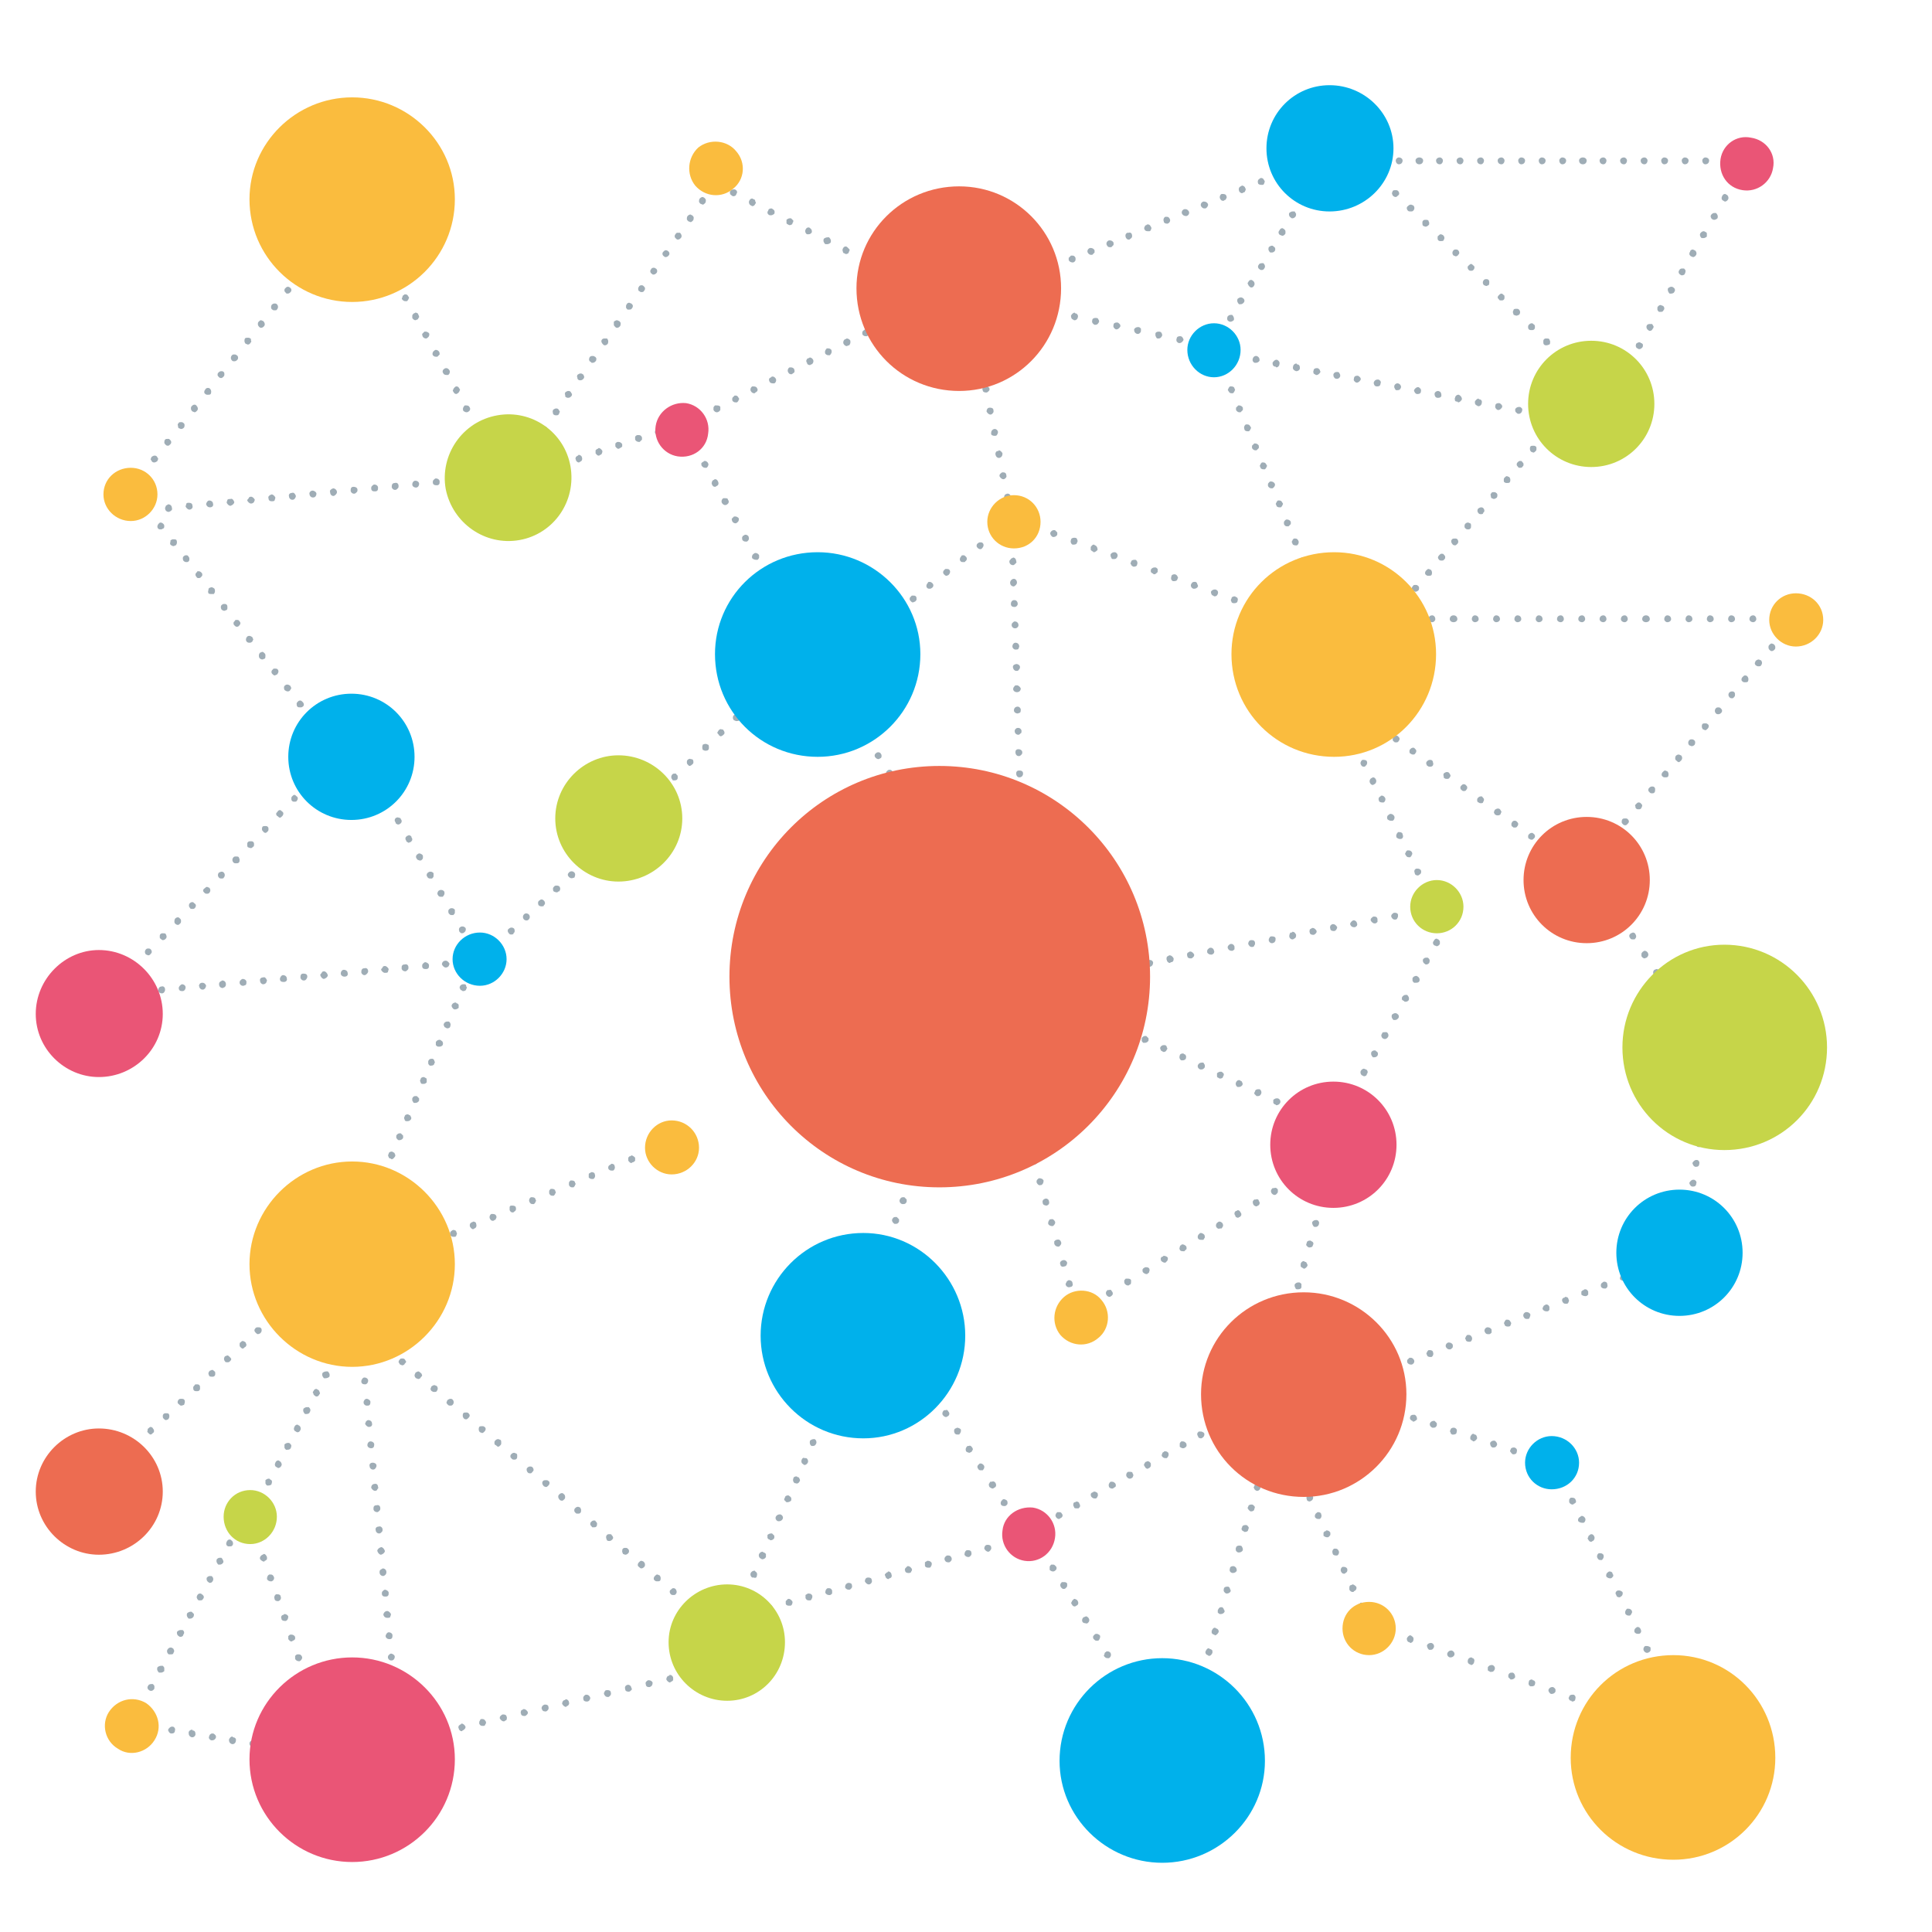 <?xml version="1.0" encoding="UTF-8"?>
<!DOCTYPE svg PUBLIC "-//W3C//DTD SVG 1.1//EN" "http://www.w3.org/Graphics/SVG/1.1/DTD/svg11.dtd">
<!-- Creator: CorelDRAW X7 -->
<svg xmlns="http://www.w3.org/2000/svg" xml:space="preserve" width="25.4mm" height="25.4mm" version="1.1" style="shape-rendering:geometricPrecision; text-rendering:geometricPrecision; image-rendering:optimizeQuality; fill-rule:evenodd; clip-rule:evenodd"
viewBox="0 0 2540 2540"
 xmlns:xlink="http://www.w3.org/1999/xlink">
 <defs>
  <style type="text/css">
   <![CDATA[
    .fil3 {fill:#FABC3E}
    .fil5 {fill:#ED6C51}
    .fil2 {fill:#EA5576}
    .fil0 {fill:#9FADB6}
    .fil1 {fill:#C6D549}
    .fil4 {fill:#00B1EB}
   ]]>
  </style>
 </defs>
 <g id="Layer_x0020_1">
  <g id="_355712352">
   <path class="fil0" d="M168 653c-1,0 -2,-1 -3,-2 -1,0 -2,-1 -2,-3 0,-1 1,-2 1,-3 1,-1 3,-2 4,-2 1,0 2,1 3,1 1,1 1,2 2,4 0,1 -1,2 -2,3 0,1 -2,2 -3,2l0 0z"/>
   <path class="fil0" d="M449 297c-1,0 -2,0 -3,-1 -2,-1 -3,-4 -1,-6 1,-1 2,-2 4,-2 1,0 2,0 2,1 2,2 3,5 1,7 -1,1 -2,1 -3,1l0 0zm-18 23c-1,0 -2,-1 -3,-1 -1,-1 -1,-2 -2,-4 0,-1 1,-2 1,-3 1,-1 3,-2 4,-2 1,0 2,1 3,1 1,1 1,2 2,3 0,2 -1,3 -1,4 -1,1 -3,2 -4,2l0 0zm-17 22l0 0c-2,0 -3,-1 -3,-1 -2,-2 -3,-5 -1,-7 1,-1 2,-1 4,-1 1,0 2,0 2,1 2,1 3,4 1,6 -1,1 -2,2 -3,2l0 0zm-18 22c-1,0 -2,0 -3,-1 -1,-1 -1,-2 -2,-3 0,-1 1,-3 1,-4 1,-1 3,-1 4,-1 1,0 2,0 3,1 2,1 2,4 1,6 -1,1 -3,2 -4,2l0 0zm-18 22c-1,0 -2,0 -2,-1 -2,-1 -3,-4 -1,-6 1,-1 2,-2 3,-2 1,0 2,0 3,1 2,1 3,4 1,6 -1,1 -2,2 -4,2l0 0zm-17 22c-1,0 -2,0 -3,-1 -2,-1 -2,-4 -1,-6 1,-1 2,-2 4,-2 1,0 2,0 3,1 2,2 2,5 0,7 0,1 -2,1 -3,1l0 0zm-18 23c-1,0 -2,-1 -2,-1 -1,-1 -2,-2 -2,-4 0,-1 0,-2 1,-3 1,-1 2,-2 3,-2 1,0 2,1 3,1 2,2 3,5 1,7 -1,1 -2,2 -4,2l0 0zm-17 22c-1,0 -2,-1 -3,-1 -2,-2 -2,-5 -1,-7 1,-1 2,-1 4,-1 1,0 2,0 3,1 1,0 1,1 1,3 1,1 0,2 -1,3 0,1 -2,2 -3,2l0 0zm-18 22c-1,0 -2,0 -3,-1 -2,-2 -2,-5 0,-7 1,-1 2,-1 3,-1 1,0 2,0 3,1 1,0 2,2 2,3 0,1 0,2 -1,3 -1,1 -2,2 -4,2l0 0zm-17 22l0 0c-1,0 -2,0 -3,-1 -1,-1 -2,-2 -2,-3 0,-1 0,-2 1,-3 1,-1 2,-2 4,-2 1,0 2,0 3,1 1,1 1,2 1,3 0,1 0,2 -1,3 -1,1 -2,2 -3,2l0 0zm-18 22c-1,0 -2,0 -3,-1 -2,-1 -2,-4 0,-6 0,-1 2,-2 3,-2 1,0 2,0 3,1 2,2 2,5 1,7 -1,1 -2,1 -4,1l0 0zm-17 23c-1,0 -2,-1 -3,-1 -1,-1 -2,-2 -2,-4 0,-1 0,-2 1,-3 1,-1 2,-2 4,-2 1,0 2,1 2,1 2,2 3,5 1,7 -1,1 -2,2 -3,2l0 0zm-18 22c-1,0 -2,-1 -3,-1 -1,-1 -1,-2 -1,-3 -1,-2 0,-3 1,-4 0,-1 2,-1 3,-1 1,0 2,0 3,1 2,1 2,4 1,6 -1,1 -2,2 -4,2l0 0zm-17 22c-1,0 -2,0 -3,-1 -1,-1 -2,-2 -2,-3 0,-1 0,-3 1,-4 1,-1 2,-1 4,-1 1,0 2,0 2,1 2,1 3,4 1,6 -1,1 -2,2 -3,2l0 0zm-18 22c-1,0 -2,0 -3,-1 -1,-1 -1,-2 -2,-3 0,-1 1,-2 1,-3 1,-1 3,-2 4,-2 1,0 2,0 3,1 1,1 1,2 2,3 0,1 -1,2 -1,3 -1,1 -3,2 -4,2l0 0zm-18 22l0 0c-1,0 -2,0 -2,-1 -2,-1 -3,-4 -1,-6 1,-1 2,-2 3,-2 2,0 3,1 3,1 1,1 2,2 2,3 0,1 0,3 -1,4 -1,1 -2,1 -4,1l0 0z"/>
   <path class="fil0" d="M480 299c-2,0 -4,-1 -5,-2 -1,-2 0,-5 2,-6 1,-1 2,-1 3,-1 1,0 3,1 4,3 0,1 0,2 0,3 0,1 -1,2 -2,3 -1,0 -2,0 -2,0l0 0zm13 25c-2,0 -3,-1 -4,-3 -1,-1 -1,-2 -1,-3 1,-1 2,-2 3,-3 0,0 1,-1 2,-1 2,0 3,1 4,3 1,2 0,5 -2,6 -1,0 -1,1 -2,1l0 0zm13 24l0 0c-1,0 -3,-1 -4,-3 0,-1 0,-2 0,-3 0,-1 1,-2 2,-3 1,0 1,0 2,0 2,0 3,1 4,2 1,1 1,2 1,4 -1,1 -1,2 -3,2 0,1 -1,1 -2,1l0 0zm14 24c-2,0 -4,-1 -4,-2 -2,-2 -1,-5 1,-6 1,-1 2,-1 3,-1 1,0 3,1 4,2 0,1 0,3 0,4 0,1 -1,2 -2,3 -1,0 -2,0 -2,0l0 0zm13 24c-2,0 -3,-1 -4,-2 -1,-1 -1,-2 0,-3 0,-2 1,-3 2,-3 0,-1 1,-1 2,-1 2,0 3,1 4,3 1,1 1,2 0,3 0,1 -1,2 -2,3 0,0 -1,0 -2,0l0 0zm13 25c-1,0 -3,-1 -4,-3 0,-1 0,-2 0,-3 0,-1 1,-2 2,-3 1,0 2,-1 2,-1 2,0 4,1 4,3 1,1 1,2 1,3 -1,1 -1,2 -2,3 -1,0 -2,1 -3,1l0 0zm14 24l0 0c-2,0 -3,-1 -4,-2 -1,-2 -1,-3 -1,-4 1,-1 2,-2 3,-3 0,0 1,0 2,0 1,0 3,1 4,2 1,2 0,5 -2,6 -1,1 -1,1 -2,1l0 0zm13 24c-2,0 -3,-1 -4,-2 -1,-2 0,-5 2,-6 1,-1 1,-1 2,-1 2,0 3,1 4,2 1,1 1,3 1,4 -1,1 -2,2 -3,3 0,0 -1,0 -2,0l0 0zm14 24c-2,0 -4,-1 -4,-2 -2,-2 -1,-5 1,-6 1,-1 2,-1 3,-1 1,0 3,1 4,3 1,2 0,5 -2,6 -1,0 -2,0 -2,0l0 0zm13 25l0 0c-2,0 -3,-1 -4,-3 -1,-1 -1,-2 0,-3 0,-1 1,-2 2,-3 0,0 1,-1 2,-1 2,0 3,1 4,3 1,1 1,2 0,3 0,1 -1,2 -2,3 -1,0 -1,1 -2,1l0 0zm13 24c-1,0 -3,-1 -4,-2 -1,-3 0,-5 2,-7 1,0 2,0 2,0 2,0 4,1 4,2 2,2 1,5 -1,6 -1,1 -2,1 -3,1l0 0zm14 24c-2,0 -4,-1 -4,-2 -2,-2 -1,-5 1,-6 1,-1 2,-1 3,-1 1,0 3,1 4,2 1,3 0,5 -2,7 -1,0 -2,0 -2,0l0 0zm13 24c-2,0 -3,-1 -4,-2 -1,-2 0,-5 2,-6 1,-1 1,-1 2,-1 2,0 3,1 4,3 1,1 1,2 0,3 0,1 -1,2 -2,3 0,0 -1,0 -2,0l0 0zm13 25c-1,0 -3,-1 -4,-3 -1,-2 0,-5 2,-6 1,0 2,-1 2,-1 2,0 4,1 4,3 2,2 1,5 -1,6 -1,0 -2,1 -3,1l0 0z"/>
   <path class="fil0" d="M924 269c-1,0 -2,-1 -3,-1 -1,-1 -2,-2 -2,-3 0,-1 0,-3 1,-4 1,-1 2,-2 4,-2 1,0 1,1 2,1 1,1 2,2 2,3 0,1 0,3 -1,4 -1,1 -2,2 -3,2l0 0zm-16 23c-1,0 -2,-1 -3,-1 -1,-1 -2,-2 -2,-3 0,-1 0,-3 1,-4 1,-1 2,-2 4,-2 0,0 1,1 2,1 1,1 2,2 2,3 0,1 0,3 -1,4 -1,1 -2,2 -3,2l0 0zm-17 23c0,0 -1,0 -2,-1 -1,-1 -2,-2 -2,-3 0,-1 0,-2 1,-3 1,-2 2,-2 3,-2 1,0 2,0 3,0 2,2 3,5 1,7 -1,1 -2,2 -4,2l0 0zm-16 23l0 0c-1,0 -1,0 -2,-1 -2,-1 -3,-4 -1,-6 1,-1 2,-2 3,-2 1,0 2,0 3,1 2,1 3,4 1,6 -1,1 -2,2 -4,2l0 0zm-16 23c-1,0 -1,0 -2,-1 -2,-1 -3,-4 -1,-6 0,-1 2,-2 3,-2 1,0 2,0 3,1 1,0 2,2 2,3 0,1 0,2 -1,3 -1,1 -2,2 -4,2l0 0zm-16 23c-1,0 -1,0 -2,-1 -1,0 -2,-1 -2,-3 0,-1 0,-2 1,-3 0,-1 2,-2 3,-2 1,0 2,0 3,1 1,1 2,2 2,3 0,1 0,2 -1,3 -1,2 -2,2 -4,2l0 0zm-16 23c-1,0 -2,0 -2,0 -1,-1 -2,-2 -2,-3 0,-2 0,-3 1,-4 0,-1 2,-2 3,-2 1,0 2,1 3,1 1,1 2,2 2,3 0,1 0,2 -1,3 -1,2 -2,2 -4,2l0 0zm-16 24c-1,0 -2,-1 -2,-1 -1,-1 -2,-2 -2,-3 0,-1 0,-3 0,-4 1,-1 3,-2 4,-2 1,0 2,1 3,1 1,1 2,2 2,3 0,1 0,3 -1,4 -1,1 -2,2 -4,2l0 0zm-16 23l0 0c-1,0 -2,-1 -2,-1 -2,-2 -3,-4 -2,-6 1,-2 3,-2 4,-2 1,0 2,0 3,0 2,2 2,5 1,7 -1,1 -2,2 -4,2l0 0zm-16 23c-1,0 -2,0 -2,-1 -3,-1 -3,-4 -2,-6 1,-2 3,-2 4,-2 1,0 2,0 3,1 1,0 1,1 2,2 0,2 0,3 -1,4 -1,1 -2,2 -4,2l0 0zm-16 23c-1,0 -2,0 -3,-1 -1,-1 -1,-2 -1,-3 -1,-1 0,-2 0,-3 1,-1 3,-2 4,-2 1,0 2,0 3,1 1,0 1,1 2,3 0,1 0,2 -1,3 -1,1 -2,2 -4,2l0 0zm-16 23c-1,0 -2,0 -3,-1 -1,0 -1,-1 -1,-3 -1,-1 0,-2 0,-3 1,-1 3,-2 4,-2 1,0 2,0 3,1 1,1 1,2 2,3 0,1 0,2 -1,3 -1,1 -2,2 -4,2l0 0zm-16 23c-1,0 -2,0 -3,-1 -1,0 -1,-1 -1,-2 -1,-2 0,-3 0,-4 1,-1 3,-2 4,-2 1,0 2,0 3,1 1,1 1,2 2,3 0,1 -1,2 -1,3 -1,2 -2,2 -4,2l0 0zm-16 23c-1,0 -2,0 -3,0 -2,-2 -2,-5 -1,-7 1,-1 2,-2 4,-2 1,0 2,1 3,1 2,2 2,4 1,6 -1,2 -3,2 -4,2l0 0zm-16 24c-1,0 -2,-1 -3,-1 -2,-2 -2,-5 -1,-7 1,-1 2,-2 4,-2 1,0 2,1 3,1 1,1 1,2 1,3 1,1 0,3 0,4 -1,1 -3,2 -4,2l0 0zm-16 23c-1,0 -2,-1 -3,-1 -1,-1 -1,-2 -2,-3 0,-1 0,-2 1,-3 1,-2 2,-2 4,-2 1,0 2,0 2,0 3,2 3,5 2,7 -1,1 -3,2 -4,2l0 0z"/>
   <path class="fil0" d="M964 258c0,0 -1,0 -2,-1 -2,-1 -3,-3 -2,-6 1,-1 3,-2 4,-2 1,0 2,0 2,0 3,1 4,4 2,6 0,2 -2,3 -4,3l0 0zm25 13c-1,0 -1,-1 -2,-1 -2,-1 -3,-4 -2,-6 1,-2 2,-3 4,-3 1,0 1,1 2,1 1,0 2,1 2,3 1,1 1,2 0,3 -1,2 -2,3 -4,3l0 0zm25 12l0 0c-1,0 -2,0 -2,0 -3,-1 -4,-4 -2,-6 0,-2 2,-3 4,-3 0,0 1,0 2,1 2,1 3,3 2,6 -1,1 -3,2 -4,2l0 0zm24 13c0,0 -1,0 -2,-1 -1,0 -2,-1 -2,-2 0,-2 0,-3 0,-4 1,-1 3,-2 4,-2 1,0 2,0 2,0 1,1 2,2 3,3 0,1 0,2 -1,3 0,2 -2,3 -4,3l0 0zm25 12c-1,0 -2,0 -2,0 -2,-1 -3,-4 -2,-6 1,-2 2,-3 4,-3 1,0 1,0 2,1 2,1 3,4 2,6 -1,1 -2,2 -4,2l0 0zm25 13c-1,0 -2,0 -3,0 -2,-2 -3,-4 -2,-7 1,-1 3,-2 5,-2 0,0 1,0 2,0 2,2 3,4 2,7 -1,1 -3,2 -4,2l0 0zm24 13c-1,0 -1,-1 -2,-1 -1,0 -2,-1 -2,-3 -1,-1 0,-2 0,-3 1,-2 2,-3 4,-3 1,0 2,1 2,1 1,1 2,2 3,3 0,1 0,2 -1,3 0,2 -2,3 -4,3l0 0zm25 12l0 0c-1,0 -2,0 -2,0 -1,-1 -2,-2 -2,-3 -1,-1 -1,-2 0,-3 1,-2 2,-3 4,-3 1,0 1,0 2,1 2,1 3,4 2,6 -1,1 -2,2 -4,2l0 0zm25 13c-1,0 -2,0 -3,-1 -1,0 -1,-1 -2,-2 0,-1 0,-3 0,-4 1,-1 3,-2 5,-2 0,0 1,0 2,0 1,1 2,2 2,3 0,1 0,2 0,3 -1,2 -3,3 -4,3l0 0zm24 13c-1,0 -1,-1 -2,-1 -1,-1 -2,-2 -2,-3 -1,-1 0,-2 0,-3 1,-2 2,-3 4,-3 1,0 2,1 2,1 1,0 2,1 3,3 0,1 0,2 -1,3 -1,2 -2,3 -4,3l0 0zm25 12c-1,0 -2,0 -2,0 -2,-2 -3,-4 -2,-7 1,-1 2,-2 4,-2 1,0 1,0 2,0 2,2 3,4 2,7 -1,1 -2,2 -4,2l0 0zm25 13c-1,0 -2,0 -3,-1 -1,0 -1,-1 -2,-2 0,-2 0,-3 0,-4 1,-1 3,-2 5,-2 0,0 1,0 2,0 1,1 1,2 2,3 0,1 0,2 0,3 -1,2 -3,3 -4,3l0 0z"/>
   <path class="fil0" d="M1707 223l0 0c-1,0 -3,-1 -4,-3 0,-1 0,-2 0,-3 1,-1 2,-2 3,-3 0,0 1,0 1,0 2,0 4,1 5,3 0,1 0,2 0,3 -1,1 -2,2 -3,3 0,0 -1,0 -2,0l0 0zm-24 10c-2,0 -4,-1 -5,-3 0,-1 0,-2 0,-3 1,-1 2,-2 3,-3 0,0 1,0 2,0 1,0 3,1 4,3 1,2 0,5 -3,6 0,0 -1,0 -1,0l0 0zm-25 10c-2,0 -4,-1 -4,-2 -1,-3 0,-5 2,-6 1,-1 1,-1 2,-1 2,0 3,1 4,3 1,1 1,2 0,4 0,1 -1,2 -2,2 -1,0 -2,0 -2,0l0 0zm-25 11c-2,0 -4,-2 -4,-3 -1,-3 0,-5 2,-6 1,0 1,-1 2,-1 2,0 4,2 4,3 1,1 1,3 0,4 0,1 -1,2 -2,2 -1,0 -1,1 -2,1l0 0zm-25 10c-2,0 -3,-1 -4,-3 -1,-2 0,-5 2,-6 1,0 2,0 2,0 2,0 4,1 4,2 1,2 1,3 0,4 0,1 -1,2 -2,2 -1,1 -1,1 -2,1l0 0zm-25 10c-1,0 -3,-1 -4,-3 -1,-2 0,-5 3,-6 0,0 1,0 1,0 2,0 4,1 5,3 1,2 -1,5 -3,6 0,0 -1,0 -2,0l0 0zm-24 10c-2,0 -4,-1 -5,-3 -1,-2 0,-5 3,-6 0,0 1,0 2,0 1,0 3,1 4,3 1,2 0,5 -3,6 0,0 -1,0 -1,0l0 0zm-25 10c-2,0 -4,-1 -4,-3 -1,-2 0,-5 2,-6 1,0 1,0 2,0 2,0 3,1 4,3 1,2 0,5 -3,6 0,0 -1,0 -1,0l0 0zm-25 10c-2,0 -4,-1 -4,-2 -1,-1 -1,-3 0,-4 0,-1 1,-2 2,-2 1,-1 1,-1 2,-1 2,0 3,1 4,3 1,1 1,3 0,4 0,1 -1,2 -2,2 -1,0 -1,0 -2,0l0 0zm-25 11c-2,0 -3,-1 -4,-3 -1,-3 0,-5 2,-6 1,0 2,0 2,0 2,-1 4,1 4,2 1,3 0,5 -2,6 -1,1 -1,1 -2,1l0 0zm-25 10c-2,0 -3,-1 -4,-3 -1,-2 0,-5 3,-6 0,0 1,0 1,0 2,0 4,1 5,3 0,1 0,2 0,3 -1,1 -2,2 -3,3 -1,0 -1,0 -2,0l0 0zm-25 10c-1,0 -3,-1 -4,-3 -1,-2 0,-5 3,-6 0,0 1,0 1,0 2,0 4,1 5,3 0,1 0,2 0,3 -1,1 -2,2 -3,3 0,0 -1,0 -2,0l0 0zm-24 10c-2,0 -4,-1 -5,-3 0,-1 0,-2 0,-3 1,-1 2,-2 3,-3 0,0 1,0 2,0 2,0 3,1 4,3 0,1 0,2 0,3 -1,2 -1,2 -3,3 0,0 -1,0 -1,0l0 0zm-25 10c-2,0 -4,-1 -4,-2 -1,-3 0,-5 2,-6 1,-1 1,-1 2,-1 2,0 3,1 4,3 1,2 0,5 -2,6 -1,0 -2,0 -2,0l0 0zm-25 11c-2,0 -3,-2 -4,-3 -1,-3 0,-5 2,-6 1,0 1,-1 2,-1 2,0 4,2 4,3 1,3 0,5 -2,6 -1,0 -1,1 -2,1l0 0zm-25 10l0 0c-2,0 -3,-1 -4,-3 -1,-2 0,-5 2,-6 1,0 2,0 2,0 2,0 4,1 4,2 1,3 0,5 -2,6 -1,1 -1,1 -2,1l0 0zm-25 10c-1,0 -3,-1 -4,-3 -1,-2 0,-5 3,-6 0,0 1,0 1,0 2,0 4,1 5,3 1,2 -1,5 -3,6 0,0 -1,0 -2,0l0 0zm-24 10c-2,0 -4,-1 -5,-3 -1,-2 1,-5 3,-6 0,0 1,0 2,0 1,0 3,1 4,3 1,2 0,5 -3,6 0,0 -1,0 -1,0l0 0z"/>
   <path class="fil0" d="M1759 216c-3,0 -5,-2 -5,-5 0,-2 2,-4 5,-4 2,0 4,2 4,4 0,3 -2,5 -4,5l0 0zm26 0c-2,0 -4,-2 -4,-5 0,-2 2,-4 4,-4 3,0 5,2 5,4 0,3 -2,5 -5,5l0 0zm27 0c-2,0 -4,-2 -4,-5 0,-2 2,-4 4,-4 3,0 5,2 5,4 0,3 -2,5 -5,5l0 0zm27 0c-2,0 -4,-2 -4,-5 0,-2 2,-4 4,-4 3,0 5,2 5,4 0,3 -2,5 -5,5l0 0zm27 0c-3,0 -5,-2 -5,-5 0,-2 2,-4 5,-4 3,0 5,2 5,4 0,3 -2,5 -5,5l0 0zm27 0c-3,0 -5,-2 -5,-5 0,-2 2,-4 5,-4 2,0 4,2 4,4 0,3 -2,5 -4,5l0 0zm27 0c-3,0 -5,-2 -5,-5 0,-2 2,-4 5,-4 2,0 4,2 4,4 0,3 -2,5 -4,5l0 0zm27 0c-3,0 -5,-2 -5,-5 0,-2 2,-4 5,-4 2,0 4,2 4,4 0,3 -2,5 -4,5l0 0zm27 0c-3,0 -5,-2 -5,-5 0,-2 2,-4 5,-4 2,0 4,2 4,4 0,3 -2,5 -4,5l0 0zm26 0c-2,0 -4,-2 -4,-5 0,-2 2,-4 4,-4 3,0 5,2 5,4 0,3 -2,5 -5,5l0 0zm27 0c-2,0 -4,-2 -4,-5 0,-2 2,-4 4,-4 3,0 5,2 5,4 0,3 -2,5 -5,5l0 0zm27 0c-2,0 -4,-2 -4,-5 0,-2 2,-4 4,-4 3,0 5,2 5,4 0,3 -2,5 -5,5l0 0zm27 0c-3,0 -5,-2 -5,-5 0,-2 2,-4 5,-4 3,0 5,2 5,4 0,3 -2,5 -5,5l0 0zm27 0c-3,0 -5,-2 -5,-5 0,-2 2,-4 5,-4 2,0 4,2 4,4 0,3 -2,5 -4,5l0 0zm27 0c-3,0 -5,-2 -5,-5 0,-2 2,-4 5,-4 2,0 4,2 4,4 0,3 -2,5 -4,5l0 0zm27 0c-3,0 -5,-2 -5,-5 0,-2 2,-4 5,-4 2,0 4,2 4,4 0,3 -2,5 -4,5l0 0zm26 0c-2,0 -4,-2 -4,-5 0,-2 2,-4 4,-4 3,0 5,2 5,4 0,3 -2,5 -5,5l0 0zm27 0c-2,0 -4,-2 -4,-5 0,-2 2,-4 4,-4 3,0 5,2 5,4 0,3 -2,5 -5,5l0 0zm27 0c-2,0 -4,-2 -4,-5 0,-2 2,-4 4,-4 3,0 5,2 5,4 0,3 -2,5 -5,5l0 0zm27 0c-2,0 -4,-2 -4,-5 0,-2 2,-4 4,-4 3,0 5,2 5,4 0,3 -2,5 -5,5l0 0z"/>
   <path class="fil0" d="M2282 240c-1,0 -2,0 -2,0 -3,-2 -3,-4 -2,-7 1,-1 2,-2 4,-2 1,0 2,0 2,1 1,0 2,1 2,2 1,2 0,3 0,4 -1,1 -2,2 -4,2l0 0zm-14 25l0 0c-1,0 -2,-1 -2,-1 -3,-1 -3,-4 -2,-6 1,-2 2,-3 4,-3 1,0 1,1 2,1 2,1 3,4 2,6 -1,2 -3,3 -4,3l0 0zm-14 24c-1,0 -2,0 -3,-1 -1,0 -1,-1 -2,-3 0,-1 0,-2 1,-3 1,-1 2,-2 4,-2 1,0 1,0 2,0 2,2 3,4 2,7 -1,1 -3,2 -4,2l0 0zm-14 24c-1,0 -2,0 -3,0 -2,-2 -3,-5 -1,-7 1,-1 2,-2 4,-2 0,0 1,0 2,1 1,0 2,1 2,2 0,2 0,3 0,4 -1,1 -3,2 -4,2l0 0zm-14 25c-1,0 -2,-1 -3,-1 -1,-1 -2,-2 -2,-3 0,-1 0,-2 1,-3 0,-2 2,-3 4,-3 0,0 1,1 2,1 2,1 3,4 2,6 -1,2 -3,3 -4,3l0 0zm-15 24c0,0 -1,0 -2,-1 -2,-1 -3,-4 -1,-6 0,-1 2,-2 3,-2 1,0 2,0 3,0 1,1 2,2 2,3 0,1 0,2 -1,4 0,1 -2,2 -4,2l0 0zm-14 24c0,0 -1,0 -2,0 -2,-2 -3,-5 -2,-7 1,-1 3,-2 4,-2 1,0 2,0 3,1 2,1 3,4 1,6 0,1 -2,2 -4,2l0 0zm-14 24c0,0 -1,0 -2,0 -1,-1 -2,-2 -2,-3 0,-1 0,-2 0,-3 1,-2 3,-3 4,-3 1,0 2,1 3,1 2,1 3,4 1,6 -1,2 -2,2 -4,2l0 0zm-14 25c-1,0 -1,0 -2,-1 -2,-1 -3,-4 -2,-6 1,-2 3,-2 4,-2 1,0 2,0 3,0 1,1 1,2 2,3 0,1 0,2 -1,3 -1,2 -2,3 -4,3l0 0zm-14 24c-1,0 -1,0 -2,-1 -1,0 -2,-1 -2,-2 -1,-1 0,-3 0,-4 1,-1 3,-2 4,-2 1,0 2,0 2,1 2,0 2,1 3,2 0,2 0,3 -1,4 -1,1 -2,2 -4,2l0 0zm-14 24c-1,0 -2,0 -2,0 -1,-1 -2,-2 -2,-3 -1,-1 0,-2 0,-3 1,-2 2,-3 4,-3 1,0 2,0 2,1 3,1 3,4 2,6 -1,2 -2,2 -4,2l0 0zm-14 25c-1,0 -2,0 -2,-1 -1,0 -2,-1 -2,-3 -1,-1 -1,-2 0,-3 1,-2 2,-2 4,-2 1,0 2,0 2,0 2,1 3,4 2,6 -1,2 -2,3 -4,3l0 0z"/>
   <path class="fil0" d="M1775 200c-1,0 -2,0 -3,-1 -1,-1 -2,-2 -2,-3 0,-2 1,-3 2,-4 1,0 2,-1 3,-1 1,0 2,1 3,1 1,1 2,2 2,4 0,1 -1,2 -2,3 -1,1 -2,1 -3,1l0 0zm20 20c-1,0 -2,-1 -3,-2 -1,0 -2,-2 -2,-3 0,-1 1,-2 2,-3 0,-1 2,-1 3,-1 1,0 2,0 3,1 1,1 1,2 1,3 0,1 0,2 -1,3 -1,1 -2,2 -3,2l0 0zm20 19c-1,0 -3,0 -3,-1 -1,-1 -2,-2 -2,-3 0,-2 1,-3 1,-4 1,0 3,-1 4,-1 1,0 2,1 3,1 1,1 1,2 1,4 0,1 0,2 -1,3 -1,1 -2,1 -3,1l0 0zm20 20c-2,0 -3,-1 -4,-2 0,0 -1,-2 -1,-3 0,-1 1,-2 1,-3 1,-1 2,-1 4,-1 1,0 2,0 3,1 2,2 2,5 0,6 -1,1 -2,2 -3,2l0 0zm20 19c-2,0 -3,0 -4,-1 -2,-2 -2,-5 0,-6 1,-1 2,-2 4,-2 1,0 2,1 3,1 2,2 2,5 0,7 -1,1 -2,1 -3,1l0 0zm19 20l0 0c-1,0 -2,-1 -3,-1 -1,-1 -1,-3 -1,-4 0,-1 0,-2 1,-3 1,-1 2,-1 3,-1 2,0 3,0 4,1 0,1 1,2 1,3 0,1 0,3 -1,3 -1,1 -2,2 -4,2l0 0zm20 19c-1,0 -2,0 -3,-1 -1,-1 -1,-2 -1,-3 0,-1 0,-3 1,-3 1,-1 2,-2 3,-2 1,0 3,1 3,1 1,1 2,2 2,4 0,1 -1,2 -1,3 -1,1 -2,1 -4,1l0 0zm20 20c-1,0 -2,-1 -3,-1 -2,-2 -2,-5 0,-7 1,-1 2,-1 3,-1 1,0 2,0 3,1 2,2 2,5 0,6 0,1 -2,2 -3,2l0 0zm20 19l0 0c-1,0 -2,0 -3,-1 -2,-2 -2,-5 0,-6 1,-1 2,-2 3,-2 1,0 2,1 3,2 2,1 2,4 0,6 -1,1 -2,1 -3,1l0 0zm20 20c-1,0 -2,-1 -3,-1 -2,-2 -2,-5 0,-7 1,-1 2,-1 3,-1 1,0 2,0 3,1 1,1 1,2 1,3 0,1 0,3 -1,4 -1,0 -2,1 -3,1l0 0zm20 19c-1,0 -3,0 -3,-1 -1,-1 -2,-2 -2,-3 0,-1 1,-3 2,-3 0,-1 2,-2 3,-2 1,0 2,1 3,2 1,0 1,2 1,3 0,1 0,2 -1,3 -1,1 -2,1 -3,1l0 0zm20 20c-2,0 -3,-1 -4,-1 0,-1 -1,-2 -1,-4 0,-1 1,-2 1,-3 1,-1 2,-1 4,-1 1,0 2,0 3,1 2,2 2,5 0,7 -1,0 -2,1 -3,1l0 0zm20 19c-2,0 -3,0 -4,-1 -1,-1 -1,-2 -1,-3 0,-1 0,-2 1,-3 1,-1 2,-2 4,-2 1,0 2,1 3,2 1,0 1,2 1,3 0,1 0,2 -1,3 -1,1 -2,1 -3,1l0 0zm19 20c-1,0 -2,0 -3,-1 -1,-1 -1,-2 -1,-4 0,-1 0,-2 1,-3 1,-1 2,-1 3,-1 2,0 3,0 4,1 0,1 1,2 1,3 0,2 0,3 -1,4 -1,0 -2,1 -4,1l0 0zm20 19c-1,0 -2,0 -3,-1 -1,-1 -1,-2 -1,-3 0,-1 0,-2 1,-3 1,-1 2,-2 3,-2 1,0 3,1 3,2 2,1 2,4 1,6 -1,1 -2,1 -4,1l0 0zm20 20c-1,0 -2,0 -3,-1 -1,-1 -1,-2 -1,-4 0,-1 0,-2 1,-3 1,-1 2,-1 3,-1 1,0 3,0 3,1 2,2 2,5 0,7 0,1 -2,1 -3,1l0 0zm20 20c-1,0 -2,-1 -3,-2 -1,-1 -2,-2 -2,-3 0,-1 1,-2 2,-3 1,-1 2,-2 3,-2 1,0 2,1 3,2 2,1 2,4 0,6 -1,1 -2,2 -3,2l0 0z"/>
   <path class="fil0" d="M1754 196l0 0c-1,0 -2,0 -3,0 -2,-2 -3,-5 -1,-7 1,-1 2,-2 4,-2 0,0 1,0 2,1 2,1 3,4 2,6 -1,1 -3,2 -4,2zm-14 23c-1,0 -2,0 -2,-1 -1,0 -2,-1 -2,-3 -1,-1 0,-2 0,-3 1,-1 2,-2 4,-2 1,0 2,0 2,0 3,2 3,4 2,7 -1,1 -2,2 -4,2l0 0zm-14 23c0,0 -1,-1 -2,-1 -1,-1 -2,-2 -2,-3 0,-1 0,-2 1,-3 0,-2 2,-3 3,-3 1,0 2,1 3,1 1,1 2,2 2,3 0,1 0,2 -1,3 0,2 -2,3 -4,3l0 0zm-13 22c-1,0 -2,0 -2,0 -3,-2 -3,-5 -2,-7 1,-1 2,-2 4,-2 1,0 2,0 2,1 2,1 3,4 2,6 -1,1 -2,2 -4,2l0 0zm-14 23c-1,0 -1,0 -2,-1 -2,-1 -3,-4 -2,-6 1,-1 3,-2 4,-2 1,0 2,0 3,0 1,1 1,2 2,3 0,1 0,3 -1,4 -1,1 -2,2 -4,2l0 0zm-13 23c-1,0 -2,-1 -3,-1 -2,-1 -3,-4 -1,-6 1,-2 2,-3 4,-3 1,0 1,1 2,1 1,1 2,2 2,3 0,1 0,2 0,3 -1,2 -3,3 -4,3l0 0zm-14 22c-1,0 -2,0 -2,0 -1,-1 -2,-2 -2,-3 -1,-1 0,-3 0,-4 1,-1 3,-2 4,-2 1,0 2,0 2,1 3,1 3,4 2,6 -1,1 -2,2 -4,2l0 0zm-13 23c-1,0 -2,0 -3,-1 -2,-1 -3,-4 -1,-6 0,-1 2,-2 4,-2 0,0 1,0 2,0 2,2 3,5 1,7 0,1 -2,2 -3,2l0 0zm-14 23l0 0c-1,0 -2,-1 -2,-1 -1,-1 -2,-2 -2,-3 -1,-1 -1,-2 0,-3 1,-2 2,-3 4,-3 1,0 2,1 2,1 2,1 3,4 2,6 -1,2 -2,3 -4,3l0 0zm-14 22c0,0 -1,0 -2,0 -2,-2 -3,-4 -2,-7 1,-1 3,-2 4,-2 1,0 2,0 3,1 2,1 3,4 1,6 -1,1 -2,2 -4,2l0 0zm-13 23c-1,0 -2,0 -3,-1 -2,-1 -2,-4 -1,-6 1,-1 2,-2 4,-2 1,0 1,0 2,0 2,2 3,5 2,7 -1,1 -3,2 -4,2l0 0z"/>
   <path class="fil0" d="M1274 390l0 0c0,0 0,0 -1,0 -2,0 -4,-3 -3,-5 0,-2 2,-4 4,-4 1,0 1,0 1,0 2,1 3,1 3,2 1,1 1,3 1,4 -1,2 -2,3 -5,3l0 0zm28 6c0,0 -1,0 -1,0 -1,0 -2,-1 -3,-2 0,-1 -1,-2 0,-3 0,-2 2,-4 4,-4 0,0 1,0 1,0 3,1 4,3 4,6 -1,2 -3,3 -5,3l0 0zm28 6c-1,0 -1,0 -1,0 -3,0 -4,-3 -4,-5 1,-2 3,-4 5,-4 0,0 0,0 1,0 1,1 2,1 3,2 0,1 0,3 0,4 0,2 -2,3 -4,3l0 0zm27 7c0,0 0,-1 -1,-1 -1,0 -2,-1 -2,-2 -1,-1 -1,-2 -1,-3 0,-2 2,-4 4,-4 1,0 1,0 1,0 3,1 4,3 4,6 -1,2 -2,4 -5,4l0 0zm28 6l0 0c0,0 -1,0 -1,-1 -2,0 -4,-3 -3,-5 0,-2 2,-4 4,-4 0,0 1,0 1,1 3,0 4,3 4,5 -1,2 -3,4 -5,4l0 0zm28 6l0 0c-1,0 -1,0 -1,0 -1,-1 -2,-1 -3,-2 -1,-2 -1,-3 -1,-4 1,-2 3,-4 5,-4 0,0 0,1 1,1 2,0 4,3 3,5 0,2 -2,4 -4,4l0 0zm27 6c0,0 0,0 -1,0 -2,-1 -4,-3 -3,-6 0,-2 2,-3 4,-3 1,0 1,0 1,0 2,0 3,1 3,2 1,1 1,2 1,3 -1,2 -2,4 -5,4l0 0zm28 6c0,0 -1,0 -1,0 -2,-1 -4,-3 -3,-6 0,-2 2,-3 4,-3 0,0 1,0 1,0 1,0 2,1 3,2 1,1 1,2 1,3 -1,2 -3,4 -5,4l0 0zm28 6c-1,0 -1,0 -1,0 -3,-1 -4,-3 -4,-6 1,-2 3,-3 5,-3 0,0 0,0 1,0 1,0 2,1 3,2 0,1 0,2 0,3 0,2 -2,4 -4,4l0 0zm27 6c0,0 0,0 -1,0 -1,0 -2,-1 -2,-2 -1,-1 -1,-2 -1,-4 0,-2 2,-3 4,-3 1,0 1,0 1,0 3,0 4,3 4,5 -1,2 -2,4 -5,4l0 0zm28 6l0 0c0,0 -1,0 -1,0 -1,0 -2,-1 -3,-2 0,-1 -1,-2 0,-4 0,-2 2,-3 4,-3 0,0 1,0 1,0 2,0 4,3 4,5 -1,2 -3,4 -5,4l0 0z"/>
   <path class="fil0" d="M1236 392c-2,0 -4,0 -4,-2 -2,-2 -1,-5 2,-6 0,-1 1,-1 2,-1 1,0 3,1 4,3 1,2 0,5 -2,6 -1,0 -2,0 -2,0l0 0zm-25 13c-1,0 -3,-1 -4,-3 -1,-2 0,-5 2,-6 1,0 2,0 2,0 2,0 4,1 4,2 1,3 1,5 -2,6 0,1 -1,1 -2,1l0 0zm-24 12l0 0c-2,0 -4,-1 -4,-2 -1,-1 -1,-2 -1,-4 1,-1 2,-2 3,-2 0,-1 1,-1 2,-1 2,0 3,1 4,3 1,2 0,5 -2,6 -1,0 -1,0 -2,0l0 0zm-25 13l0 0c-1,0 -3,-1 -4,-3 0,-1 0,-2 0,-3 0,-1 1,-2 2,-3 1,0 2,0 2,0 2,0 4,1 4,2 2,2 1,5 -2,6 0,1 -1,1 -2,1l0 0zm-24 12c-2,0 -3,-1 -4,-2 -1,-3 0,-5 2,-6 1,-1 1,-1 2,-1 2,0 3,1 4,3 1,1 1,2 0,3 0,1 -1,2 -2,3 -1,0 -1,0 -2,0l0 0zm-25 13c-1,0 -3,-1 -4,-3 -1,-2 0,-5 2,-6 1,0 2,-1 2,-1 2,0 4,1 5,3 0,1 0,2 0,3 -1,2 -1,3 -2,3 -1,0 -2,1 -3,1l0 0zm-24 12l0 0c-2,0 -3,-1 -4,-2 -1,-3 0,-5 2,-7 1,0 1,0 2,0 2,0 3,1 4,2 1,3 0,5 -2,7 -1,0 -1,0 -2,0l0 0zm-24 13l0 0c-2,0 -4,-1 -4,-3 -1,-1 -1,-2 -1,-3 1,-2 1,-3 3,-3 0,0 1,-1 2,-1 1,0 3,1 4,3 1,2 0,5 -2,6 -1,0 -2,1 -2,1l0 0zm-25 12l0 0c-2,0 -3,-1 -4,-3 -1,-2 0,-5 2,-6 1,0 1,0 2,0 2,0 3,1 4,2 1,3 1,5 -2,6 0,1 -1,1 -2,1l0 0zm-24 12c-2,0 -4,-1 -4,-2 -1,-1 -1,-2 -1,-4 1,-1 2,-2 3,-2 0,-1 1,-1 2,-1 1,0 3,1 4,3 1,2 0,5 -2,6 -1,0 -2,0 -2,0l0 0zm-25 13c-1,0 -3,-1 -4,-3 -1,-2 0,-5 2,-6 1,0 2,0 2,0 2,0 4,1 4,2 2,2 1,5 -2,6 0,1 -1,1 -2,1l0 0zm-24 12l0 0c-2,0 -3,-1 -4,-2 -1,-3 0,-5 2,-6 0,-1 1,-1 2,-1 2,0 3,1 4,3 1,1 1,2 0,3 0,1 -1,2 -2,3 -1,0 -1,0 -2,0l0 0zm-25 13c-1,0 -3,-1 -4,-3 0,-1 0,-2 0,-3 0,-1 1,-2 2,-3 1,0 2,0 2,0 2,0 4,0 5,2 0,1 0,2 0,4 -1,1 -1,2 -2,2 -1,1 -2,1 -3,1l0 0z"/>
   <path class="fil0" d="M892 563c-2,0 -4,-1 -4,-3 -1,-2 0,-5 2,-6 1,0 1,0 2,0 2,0 4,1 4,3 1,2 0,5 -3,6 0,0 -1,0 -1,0l0 0zm-26 9c-2,0 -4,-1 -5,-3 0,-1 0,-3 1,-4 0,-1 1,-2 2,-2 1,0 1,0 2,0 2,0 3,1 4,3 0,1 0,2 0,3 -1,1 -2,2 -3,3 0,0 -1,0 -1,0l0 0zm-26 9c-2,0 -4,-1 -5,-3 0,-1 0,-3 0,-4 1,-1 2,-2 3,-2 1,0 1,0 2,0 2,0 3,1 4,3 0,1 0,2 0,3 -1,1 -2,2 -3,3 0,0 -1,0 -1,0l0 0zm-27 9c-2,0 -3,-2 -4,-3 0,-2 0,-3 0,-4 1,-1 2,-2 3,-2 0,0 1,0 1,0 2,0 4,1 5,3 0,1 0,2 0,3 -1,1 -2,2 -3,2 -1,1 -1,1 -2,1l0 0zm-26 9c-2,0 -3,-2 -4,-3 0,-2 0,-3 0,-4 1,-1 2,-2 3,-2 0,0 1,-1 1,-1 2,0 4,2 5,4 0,2 -1,5 -3,5 -1,1 -1,1 -2,1l0 0zm-26 9c-2,0 -4,-2 -4,-4 -1,-1 0,-2 0,-3 1,-1 2,-2 3,-2 0,-1 1,-1 1,-1 2,0 4,2 4,3 1,3 0,5 -2,6 -1,0 -1,1 -2,1l0 0zm-26 8c-2,0 -4,-1 -4,-3 -1,-2 0,-5 3,-6 0,0 1,0 1,0 2,0 4,1 4,3 1,2 1,3 0,4 0,1 -1,2 -3,2 0,0 0,0 -1,0l0 0z"/>
   <path class="fil0" d="M682 628c-3,0 -5,-2 -5,-4 0,-3 2,-5 4,-5 3,0 5,1 5,4 1,2 -1,5 -4,5 0,0 0,0 0,0l0 0zm-27 3c-3,0 -5,-2 -5,-5 0,-2 2,-4 4,-5 3,0 5,2 5,5 1,2 -1,4 -4,5 0,0 0,0 0,0l0 0zm-27 2c-3,0 -5,-2 -5,-4 0,-2 2,-5 4,-5 3,0 5,2 5,4 0,3 -1,5 -4,5 0,0 0,0 0,0l0 0zm-27 3c-3,0 -5,-2 -5,-4 0,-3 2,-5 4,-5 3,-1 5,1 5,4 0,1 0,2 -1,3 -1,1 -2,2 -3,2 0,0 0,0 0,0l0 0zm-27 2c-3,0 -5,-1 -5,-4 0,-1 0,-2 1,-3 1,-1 2,-2 3,-2 3,0 5,2 5,4 0,2 0,3 -1,4 -1,1 -2,1 -3,1 0,0 0,0 0,0l0 0zm-27 3c-3,0 -5,-2 -5,-4 0,-3 2,-5 4,-5 3,0 5,2 5,4 0,3 -2,5 -4,5 0,0 0,0 0,0l0 0zm-28 3l0 0c-2,0 -4,-2 -4,-4 0,-3 1,-5 4,-5 3,-1 5,1 5,4 0,1 0,2 -1,3 -1,1 -2,2 -3,2 0,0 0,0 -1,0l0 0zm-27 2c-2,0 -4,-1 -4,-4 0,-1 0,-2 1,-3 1,-1 2,-2 3,-2 3,0 5,2 5,4 0,2 0,3 -1,4 -1,1 -2,1 -3,1 0,0 0,0 -1,0l0 0zm-27 3c-2,0 -4,-2 -4,-4 0,-1 0,-3 1,-4 1,-1 2,-1 3,-1 2,0 5,1 5,4 0,1 0,2 -1,3 -1,1 -2,2 -3,2 0,0 -1,0 -1,0l0 0zm-27 3c-2,0 -4,-2 -4,-5 -1,-2 1,-4 4,-5 2,0 5,2 5,5 0,2 -2,4 -4,5 0,0 -1,0 -1,0l0 0zm-27 2c-2,0 -4,-2 -4,-4 -1,-2 1,-5 4,-5 2,0 5,2 5,4 0,3 -2,5 -4,5 0,0 -1,0 -1,0l0 0zm-27 3c-2,0 -4,-2 -4,-4 -1,-3 1,-5 4,-5 2,-1 4,1 5,4 0,2 -2,5 -4,5 -1,0 -1,0 -1,0l0 0zm-27 2c-2,0 -4,-1 -4,-4 -1,-2 1,-4 4,-5 2,0 4,2 5,4 0,2 -1,3 -1,4 -1,1 -2,1 -3,1 -1,0 -1,0 -1,0l0 0zm-27 3c-2,0 -4,-2 -5,-4 0,-1 1,-2 2,-3 0,-1 1,-2 3,-2 2,0 4,2 5,4 0,1 -1,2 -1,3 -1,1 -2,2 -4,2 0,0 0,0 0,0l0 0zm-27 3c-2,0 -4,-2 -5,-4 0,-2 1,-3 1,-4 1,-1 2,-1 4,-1 2,-1 4,1 5,4 0,2 -2,4 -5,5 0,0 0,0 0,0l0 0zm-27 2c-2,0 -4,-1 -5,-4 0,-2 2,-5 4,-5 3,0 5,2 5,4 1,3 -1,5 -4,5 0,0 0,0 0,0l0 0zm-27 3c-2,0 -4,-2 -5,-4 0,-1 1,-3 1,-4 1,-1 2,-1 3,-1 3,0 5,1 5,4 1,2 -1,5 -4,5 0,0 0,0 0,0l0 0zm-27 3c-3,0 -5,-2 -5,-5 0,-1 1,-2 1,-3 1,-1 2,-1 3,-2 3,0 5,2 5,5 1,2 -1,4 -4,5 0,0 0,0 0,0l0 0z"/>
   <path class="fil0" d="M211 696l0 0 0 0c-1,0 -2,0 -3,-1 -2,-2 -1,-5 1,-7 0,0 1,-1 2,-1 2,0 3,1 4,2 1,1 1,2 1,3 0,2 -1,3 -2,3 -1,1 -2,1 -3,1l0 0zm17 22l0 0c-1,0 -3,-1 -4,-2 0,-1 -1,-2 0,-3 0,-2 0,-3 1,-3 1,-1 2,-1 3,-1 2,0 3,0 4,1 1,2 1,5 -1,7 -1,0 -2,1 -3,1l0 0zm17 21l0 0c-2,0 -3,-1 -4,-2 -1,-2 -1,-5 1,-6 1,-1 2,-1 3,-1 1,0 2,0 3,2 1,1 1,2 1,3 0,1 0,2 -1,3 -1,1 -2,1 -3,1l0 0zm16 21c-1,0 -2,0 -3,-2 -1,-1 -1,-2 -1,-3 0,-1 1,-2 2,-3 0,-1 1,-1 2,-1 2,0 3,1 4,2 1,1 1,2 1,3 0,1 -1,2 -2,3 -1,1 -2,1 -3,1l0 0zm17 21l0 0 0 0c-1,0 -3,0 -4,-1 0,-1 -1,-2 0,-4 0,-1 0,-2 1,-3 1,0 2,-1 3,-1 1,0 3,1 4,2 1,2 1,5 -1,7 -1,0 -2,0 -3,0l0 0zm17 22c-2,0 -3,-1 -4,-2 -1,-2 -1,-5 1,-6 1,-1 2,-1 3,-1 1,0 2,0 3,1 1,1 1,2 1,4 0,1 0,2 -1,3 -1,0 -2,1 -3,1l0 0zm16 21c-1,0 -2,-1 -3,-2 -1,-1 -1,-2 -1,-3 0,-1 1,-2 2,-3 0,-1 1,-1 2,-1 2,0 3,0 4,2 2,2 1,4 -1,6 -1,1 -2,1 -3,1l0 0zm17 21c-1,0 -3,0 -4,-2 -1,-1 -1,-4 1,-6 1,-1 2,-1 3,-1 1,0 3,1 4,2 0,1 1,2 1,3 -1,1 -1,3 -2,3 -1,1 -2,1 -3,1l0 0zm17 22l0 0c-2,0 -3,-1 -4,-2 -1,-2 -1,-5 1,-7 1,0 2,-1 3,-1 1,0 2,1 3,2 1,1 1,2 1,3 0,2 0,3 -1,4 -1,0 -2,1 -3,1l0 0zm16 21c-1,0 -2,-1 -3,-2 -2,-2 -1,-5 1,-6 0,-1 1,-1 2,-1 2,0 3,0 4,1 2,2 1,5 -1,7 -1,0 -2,1 -3,1l0 0zm17 21l0 0 0 0c-1,0 -3,-1 -4,-2 -1,-2 -1,-5 1,-6 1,-1 2,-1 3,-1 1,0 3,1 4,2 0,1 1,2 1,3 -1,1 -1,2 -2,3 -1,1 -2,1 -3,1l0 0zm17 21l0 0c-2,0 -3,0 -4,-1 -1,-1 -1,-3 -1,-4 0,-1 1,-2 2,-3 1,-1 2,-1 3,-1 1,0 2,1 3,2 2,2 2,5 0,6 -1,1 -2,1 -3,1l0 0zm16 22l0 0c-1,0 -2,-1 -3,-2 -2,-2 -1,-5 1,-7 0,0 1,-1 2,-1 2,0 3,1 4,2 1,1 1,2 1,4 0,1 -1,2 -2,3 -1,0 -2,1 -3,1l0 0zm17 21c-1,0 -3,-1 -4,-2 0,-1 -1,-2 0,-3 0,-2 0,-3 1,-3 1,-1 2,-1 3,-1 1,0 3,0 4,1 1,2 1,5 -1,7 -1,0 -2,1 -3,1l0 0z"/>
   <path class="fil0" d="M426 1014c-2,0 -3,0 -4,-1 -1,-1 -1,-2 -1,-3 0,-2 0,-3 1,-4 1,0 2,-1 4,-1 1,0 2,0 3,1 1,1 1,2 1,4 0,1 0,2 -1,3 -1,1 -2,1 -3,1l0 0zm-20 20c-1,0 -2,0 -3,-1 -1,-1 -1,-2 -1,-3 0,-1 0,-3 1,-3 1,-1 2,-2 3,-2 2,0 3,1 3,1 1,1 2,2 2,4 0,1 -1,2 -1,3 -1,1 -2,1 -4,1l0 0zm-19 20c-1,0 -2,0 -3,-1 -1,-1 -1,-2 -1,-3 0,-1 0,-2 1,-3 1,-1 2,-2 3,-2 1,0 2,1 3,2 2,1 2,4 0,6 0,1 -2,1 -3,1l0 0zm-19 21l0 0c-1,0 -2,-1 -3,-2 -1,0 -2,-2 -2,-3 0,-1 1,-2 2,-3 0,-1 2,-2 3,-2 1,0 2,1 3,2 2,1 2,4 0,6 -1,1 -2,2 -3,2l0 0zm-19 20c-1,0 -3,-1 -3,-2 -2,-1 -2,-4 -1,-6 1,-1 2,-1 4,-1 1,0 2,0 3,1 1,1 1,2 1,3 0,1 0,2 -1,3 -1,1 -2,2 -3,2l0 0zm-19 20c-2,0 -3,-1 -4,-1 -1,-1 -1,-2 -1,-4 0,-1 0,-2 1,-3 1,-1 2,-1 4,-1 1,0 2,0 3,1 1,1 1,2 1,3 0,1 0,3 -1,3 -1,1 -2,2 -3,2l0 0zm-20 20c-1,0 -2,0 -3,-1 -2,-2 -2,-5 0,-7 1,-1 2,-1 3,-1 2,0 3,0 4,1 0,1 1,2 1,3 0,2 0,3 -1,4 -1,1 -2,1 -4,1l0 0zm-19 20l0 0c-1,0 -2,0 -3,-1 -2,-2 -2,-5 0,-7 1,0 2,-1 3,-1 1,0 2,0 3,1 2,2 2,5 0,7 0,1 -2,1 -3,1l0 0zm-19 20l0 0c-1,0 -2,0 -3,-1 -1,-1 -2,-2 -2,-3 0,-1 1,-3 2,-3 1,-1 2,-2 3,-2 1,0 2,1 3,1 2,2 2,5 0,7 -1,1 -2,1 -3,1l0 0zm-19 20c-1,0 -3,0 -3,-1 -2,-2 -2,-4 -1,-6 1,-1 2,-2 4,-2 1,0 2,1 3,2 2,1 2,4 0,6 -1,1 -2,1 -3,1l0 0zm-19 21l0 0c-2,0 -3,-1 -4,-2 -1,-1 -1,-4 0,-6 1,-1 2,-2 4,-2 1,0 2,1 3,2 1,1 1,2 1,3 0,1 0,2 -1,3 -1,1 -2,2 -3,2l0 0zm-20 20c-1,0 -2,-1 -3,-2 -1,0 -1,-1 -1,-3 0,-1 0,-2 1,-3 1,-1 2,-1 3,-1 2,0 3,0 4,1 0,1 1,2 1,3 0,1 0,2 -1,3 -1,1 -2,2 -4,2l0 0zm-19 20c-1,0 -2,-1 -3,-1 -2,-2 -2,-5 0,-7 1,-1 2,-1 3,-1 1,0 2,0 3,1 2,2 2,5 0,6 0,1 -2,2 -3,2l0 0zm-19 20l0 0c-1,0 -2,0 -3,-1 -1,-1 -2,-2 -2,-3 0,-2 1,-3 2,-4 1,-1 2,-1 3,-1 1,0 2,0 3,1 2,2 2,5 0,7 -1,1 -2,1 -3,1l0 0zm-19 20c-1,0 -3,0 -3,-1 -1,-1 -2,-2 -2,-3 0,-2 1,-3 1,-4 1,0 3,-1 4,-1 1,0 2,0 3,1 2,2 2,5 0,7 -1,1 -2,1 -3,1l0 0z"/>
   <path class="fil0" d="M586 1272c-2,0 -4,-2 -5,-4 0,-3 2,-5 5,-5 2,0 4,2 5,4 0,1 -1,2 -1,3 -1,1 -2,2 -4,2 0,0 0,0 0,0l0 0zm-27 2c-2,0 -4,-1 -4,-4 0,-1 0,-2 1,-3 1,-1 2,-2 3,-2 2,0 5,2 5,4 0,2 0,3 -1,4 -1,1 -2,1 -3,1 0,0 -1,0 -1,0l0 0zm-26 3c-3,0 -5,-2 -5,-4 0,-2 0,-3 1,-4 1,-1 2,-1 3,-1 3,-1 5,1 5,4 0,1 0,2 -1,3 -1,1 -2,2 -3,2 0,0 0,0 0,0l0 0zm-27 2l0 0c-2,0 -4,-2 -5,-4 0,-1 1,-2 2,-3 0,-1 1,-2 3,-2 2,0 4,2 5,4 0,1 -1,3 -1,4 -1,1 -2,1 -4,1 0,0 0,0 0,0l0 0zm-27 3c-2,0 -4,-2 -4,-4 0,-3 1,-5 4,-5 3,-1 5,1 5,4 0,2 -2,4 -4,5 0,0 0,0 -1,0l0 0zm-26 2c-3,0 -5,-2 -5,-4 0,-3 2,-5 4,-5 3,0 5,2 5,4 1,3 -1,5 -4,5 0,0 0,0 0,0l0 0zm-27 3c-2,0 -4,-2 -5,-5 0,-1 1,-2 2,-3 0,-1 1,-2 3,-2 2,0 4,2 5,5 0,2 -2,4 -5,5 0,0 0,0 0,0l0 0zm-27 2c-2,0 -4,-2 -4,-4 0,-1 0,-3 1,-4 1,-1 2,-1 3,-1 3,0 5,1 5,4 0,2 -2,5 -4,5 0,0 0,0 -1,0l0 0zm-26 2c-3,0 -5,-1 -5,-4 0,-2 2,-5 4,-5 3,0 5,2 5,4 1,3 -1,5 -4,5 0,0 0,0 0,0l0 0zm-27 3l0 0c-2,0 -4,-2 -4,-4 -1,-3 1,-5 4,-5 2,-1 4,1 5,4 0,1 -1,2 -1,3 -1,1 -2,2 -4,2 0,0 0,0 0,0l0 0zm-27 2c-2,0 -4,-2 -4,-4 0,-1 0,-2 1,-3 1,-1 2,-2 3,-2 3,0 5,2 5,4 0,1 0,3 -1,4 -1,0 -2,1 -3,1 0,0 0,0 -1,0l0 0zm-26 3l0 0c-3,0 -5,-2 -5,-5 0,-1 0,-2 1,-3 1,-1 2,-1 3,-2 3,0 5,2 5,5 0,1 0,2 -1,3 0,1 -2,1 -3,2 0,0 0,0 0,0l0 0zm-27 2c-2,0 -4,-2 -4,-4 -1,-1 0,-3 1,-4 0,0 1,-1 3,-1 2,0 4,1 5,4 0,1 -1,2 -1,3 -1,1 -2,2 -3,2 -1,0 -1,0 -1,0l0 0zm-27 2c-2,0 -4,-1 -4,-4 0,-2 2,-4 4,-5 3,0 5,2 5,4 0,3 -2,5 -4,5 0,0 0,0 -1,0l0 0zm-26 3l0 0c-3,0 -5,-2 -5,-4 0,-3 2,-5 4,-5 3,-1 5,1 5,4 0,1 0,2 -1,3 0,1 -2,2 -3,2 0,0 0,0 0,0l0 0zm-27 2l0 0c-2,0 -4,-2 -4,-4 -1,-1 0,-2 1,-3 0,-1 2,-2 3,-2 2,0 4,2 5,4 0,1 -1,3 -1,4 -1,1 -2,1 -3,1 -1,0 -1,0 -1,0l0 0zm-27 3c-2,0 -4,-2 -4,-5 0,-2 2,-4 4,-4 3,-1 5,1 5,4 0,2 -2,4 -4,5 0,0 0,0 -1,0l0 0z"/>
   <path class="fil0" d="M609 1303c-1,0 -1,0 -2,-1 -1,0 -2,-1 -2,-2 -1,-1 -1,-2 0,-4 1,-1 2,-2 4,-2 1,0 1,0 2,0 1,0 2,1 2,3 1,1 1,2 0,3 0,2 -2,3 -4,3l0 0zm-10 24c-1,0 -2,0 -2,0 -2,-1 -4,-4 -3,-6 1,-2 3,-3 5,-3 0,0 1,0 1,1 2,0 2,1 3,2 0,1 0,2 0,4 -1,1 -3,2 -4,2l0 0zm-11 25c0,0 -1,0 -2,-1 -1,0 -2,-1 -2,-2 -1,-1 -1,-2 0,-4 1,-1 2,-2 4,-2 1,0 1,0 2,0 2,1 3,4 2,6 0,2 -2,3 -4,3l0 0zm-10 24c-1,0 -2,0 -2,0 -1,0 -2,-1 -3,-2 0,-2 0,-3 0,-4 1,-2 3,-3 5,-3 0,0 1,0 2,1 2,1 3,3 2,6 -1,1 -2,2 -4,2zm-11 25c0,0 -1,0 -2,0 -1,-1 -2,-2 -2,-3 0,-1 0,-2 0,-3 1,-2 2,-3 4,-3 1,0 1,0 2,0 1,1 2,1 2,3 1,1 1,2 0,3 0,2 -2,3 -4,3l0 0zm-10 24c-1,0 -1,0 -2,0 -1,0 -2,-1 -2,-2 -1,-2 -1,-3 0,-4 0,-2 2,-3 4,-3 0,0 1,0 2,1 1,0 2,1 2,2 0,1 0,3 0,4 -1,1 -2,2 -4,2l0 0zm-11 25c0,0 -1,0 -2,0 -1,-1 -1,-2 -2,-3 0,-1 0,-2 0,-3 1,-2 2,-3 4,-3 1,0 2,0 2,0 1,1 2,2 3,3 0,1 0,2 0,3 -1,2 -3,3 -5,3l0 0zm-10 24c-1,0 -1,0 -2,0 -1,0 -2,-1 -2,-2 -1,-2 -1,-3 0,-4 0,-2 2,-3 4,-3 0,0 1,0 2,1 1,0 2,1 2,2 1,1 1,3 0,4 -1,1 -2,2 -4,2l0 0zm-11 25c0,0 -1,0 -1,0 -2,-1 -2,-2 -3,-3 0,-1 0,-2 0,-3 1,-2 3,-3 4,-3 1,0 2,0 2,0 1,1 2,2 3,3 0,1 0,2 0,3 -1,2 -3,3 -5,3l0 0zm-10 25c-1,0 -1,-1 -2,-1 -1,0 -2,-1 -2,-2 -1,-1 -1,-3 0,-4 0,-2 2,-3 4,-3 1,0 1,0 2,1 1,0 2,1 2,2 1,1 1,3 0,4 -1,1 -2,3 -4,3l0 0zm-11 24c0,0 -1,0 -1,0 -3,-1 -4,-4 -3,-6 1,-2 3,-3 4,-3 1,0 2,0 2,0 1,1 2,2 3,3 0,1 0,2 0,3 -1,2 -3,3 -5,3l0 0zm-10 25c-1,0 -1,-1 -2,-1 -1,0 -2,-1 -2,-2 -1,-1 -1,-3 0,-4 0,-1 2,-3 4,-3 1,0 1,1 2,1 1,0 2,1 2,2 1,1 1,3 0,4 -1,1 -2,3 -4,3l0 0zm-11 24l0 0 0 0c0,0 -1,0 -1,0 -1,-1 -2,-2 -3,-3 0,-1 0,-2 0,-3 1,-2 3,-3 4,-3 1,0 2,0 2,0 3,1 4,4 3,6 -1,2 -3,3 -5,3l0 0zm-10 25l0 -1 0 1c-1,0 -1,0 -2,-1 -2,-1 -3,-3 -2,-6 1,-1 2,-3 4,-3 1,0 1,1 2,1 1,0 2,1 2,2 1,1 1,3 0,4 0,2 -2,3 -4,3l0 0z"/>
   <path class="fil0" d="M440 1660c-1,0 -2,-1 -3,-2 -2,-2 -2,-5 0,-6 1,-1 2,-2 3,-2 1,0 3,1 4,2 0,1 1,2 1,3 0,1 -1,3 -2,3 -1,1 -2,2 -3,2l0 0zm-20 18c-1,0 -2,0 -3,-1 -1,-1 -2,-2 -2,-3 0,-2 1,-3 2,-4 1,0 2,-1 3,-1 1,0 3,1 3,2 2,2 2,4 0,6 -1,1 -2,1 -3,1l0 0zm-20 19c-1,0 -3,0 -3,-1 -1,-1 -2,-2 -2,-3 0,-2 1,-3 2,-4 1,0 2,-1 3,-1 1,0 2,1 3,2 1,0 1,2 1,3 0,1 0,2 -1,3 -1,1 -2,1 -3,1l0 0zm-20 19c-2,0 -3,0 -4,-1 -1,-1 -1,-2 -1,-4 0,-1 1,-2 2,-3 0,-1 2,-1 3,-1 1,0 2,0 3,1 1,1 1,2 1,4 0,1 0,2 -1,3 -1,1 -2,1 -3,1l0 0zm-20 19c-2,0 -3,-1 -4,-2 -1,0 -1,-2 -1,-3 0,-1 0,-2 1,-3 1,-1 2,-1 4,-1 1,0 2,0 3,1 1,1 1,2 1,3 0,2 0,3 -1,4 -1,0 -2,1 -3,1l0 0zm-21 19l0 0c-1,0 -2,-1 -3,-2 -2,-2 -2,-4 0,-6 1,-1 2,-1 3,-1 2,0 3,0 4,1 1,1 1,2 1,3 0,2 -1,3 -2,4 0,0 -2,1 -3,1l0 0zm-20 19c-1,0 -2,-1 -3,-2 -1,-1 -1,-2 -1,-3 0,-1 0,-3 1,-3 1,-1 2,-2 3,-2 1,0 3,1 4,2 0,1 1,2 1,3 0,1 -1,3 -2,3 -1,1 -2,2 -3,2l0 0zm-20 18c-1,0 -3,0 -3,-1 -2,-2 -2,-5 0,-7 1,0 2,-1 3,-1 1,0 2,1 3,2 1,1 2,2 2,3 0,1 -1,2 -2,3 -1,1 -2,1 -3,1l0 0zm-20 19c-1,0 -3,0 -4,-1 0,-1 -1,-2 -1,-3 0,-2 1,-3 2,-4 1,0 2,-1 3,-1 1,0 2,1 3,2 1,0 1,2 1,3 0,1 0,2 -1,3 -1,1 -2,1 -3,1l0 0zm-20 19c-2,0 -3,0 -4,-1 -1,-1 -1,-2 -1,-4 0,-1 1,-2 2,-3 0,-1 1,-1 3,-1 1,0 2,0 3,1 1,1 1,2 1,4 0,1 0,2 -1,3 -1,1 -2,1 -3,1l0 0zm-21 19c-1,0 -2,-1 -3,-2 -2,-1 -2,-4 0,-6 1,-1 2,-1 3,-1 2,0 3,0 4,1 1,1 1,2 1,3 0,2 -1,3 -1,4 -1,0 -2,1 -4,1l0 0zm-20 19c-1,0 -2,-1 -3,-2 -1,-1 -1,-2 -1,-3 0,-1 0,-2 1,-3 1,-1 2,-1 3,-1 2,0 3,0 4,1 1,2 1,5 -1,7 0,0 -2,1 -3,1l0 0zm-20 19c-1,0 -2,-1 -3,-2 -1,-1 -2,-2 -1,-3 0,-1 0,-3 1,-3 1,-1 2,-2 3,-2 1,0 3,1 3,2 2,2 2,5 0,6 -1,1 -2,2 -3,2l0 0zm-20 18c-1,0 -3,0 -3,-1 -1,-1 -2,-2 -2,-3 0,-2 1,-3 2,-4 1,0 2,-1 3,-1 1,0 2,1 3,2 2,2 2,4 0,6 -1,1 -2,1 -3,1l0 0zm-20 19c-2,0 -3,0 -4,-1 0,-1 -1,-2 -1,-3 0,-2 1,-3 2,-4 0,0 2,-1 3,-1 1,0 2,1 3,2 1,0 1,2 1,3 0,1 0,2 -1,3 -1,1 -2,1 -3,1l0 0z"/>
   <path class="fil0" d="M315 2010c-1,0 -2,0 -2,-1 -3,-1 -3,-4 -2,-6 1,-1 2,-2 4,-2 1,0 1,0 2,0 1,1 2,2 2,3 0,1 0,2 0,3 -1,2 -3,3 -4,3l0 0zm-13 23c-1,0 -2,0 -2,0 -3,-1 -3,-4 -2,-6 1,-2 2,-3 4,-3 1,0 1,0 2,1 2,1 3,4 2,6 -1,2 -2,2 -4,2l0 0zm-13 24c-1,0 -2,0 -2,0 -2,-2 -3,-4 -2,-7 1,-1 2,-2 4,-2 1,0 1,0 2,0 1,1 2,2 2,3 1,1 1,3 0,4 -1,1 -2,2 -4,2l0 0zm-13 24l0 0c-1,0 -1,0 -2,-1 -2,-1 -3,-4 -2,-6 1,-1 2,-2 4,-2 1,0 2,0 2,0 2,1 3,4 2,6 -1,2 -2,3 -4,3l0 0zm-13 23c-1,0 -1,0 -2,0 -1,-1 -2,-2 -2,-3 -1,-1 0,-2 0,-3 1,-2 2,-3 4,-3 1,0 2,0 2,1 1,0 2,1 3,3 0,1 0,2 -1,3 -1,2 -2,2 -4,2l0 0zm-13 24c-1,0 -1,0 -2,0 -2,-2 -3,-4 -2,-7 1,-1 3,-2 4,-2 1,0 2,0 2,0 1,1 2,2 3,3 0,1 0,3 -1,4 -1,1 -2,2 -4,2l0 0zm-13 24l0 0c0,0 -1,0 -2,-1 -2,-1 -3,-4 -2,-6 1,-1 3,-2 4,-2 1,0 2,0 3,0 2,1 3,4 1,6 0,2 -2,3 -4,3l0 0zm-13 23c0,0 -1,0 -2,0 -2,-1 -3,-4 -2,-6 1,-2 3,-3 4,-3 1,0 2,0 3,1 1,0 1,1 2,3 0,1 0,2 -1,3 0,2 -2,2 -4,2l0 0zm-12 24c-1,0 -2,0 -3,0 -2,-2 -3,-4 -2,-7 1,-1 3,-2 5,-2 0,0 1,0 2,0 1,1 2,2 2,3 0,1 0,3 0,4 -1,1 -3,2 -4,2l0 0zm-13 24c-1,0 -2,0 -3,-1 -2,-1 -3,-4 -1,-6 0,-1 2,-2 4,-2 0,0 1,0 2,0 1,1 2,2 2,3 0,1 0,2 0,3 -1,2 -3,3 -4,3l0 0zm-13 23l0 0c-1,0 -2,0 -2,0 -3,-1 -4,-4 -2,-6 0,-2 2,-3 4,-3 0,0 1,0 2,1 2,1 3,4 2,6 -1,1 -3,2 -4,2l0 0z"/>
   <path class="fil0" d="M199 2275c0,0 0,0 0,0 -2,-1 -3,-1 -3,-2 -1,-1 -1,-3 -1,-4 0,-2 2,-4 4,-4 1,0 1,0 1,0 3,1 4,3 4,6 0,2 -2,4 -5,4l0 0zm27 4c0,0 -1,0 -1,0 -2,0 -4,-3 -4,-5 1,-2 3,-4 5,-4 0,0 0,0 1,0 2,0 4,3 3,5 0,3 -2,4 -4,4l0 0zm27 5c-1,0 -1,0 -1,0 -3,-1 -4,-3 -4,-6 0,-2 2,-4 5,-4 0,0 0,0 0,1 3,0 4,2 4,5 0,2 -2,4 -4,4l0 0zm26 4c0,0 0,0 -1,0 -1,0 -2,-1 -3,-2 0,-1 -1,-2 0,-3 0,-2 2,-4 4,-4 0,0 1,0 1,0 1,0 2,1 3,2 1,1 1,2 1,3 -1,3 -3,4 -5,4l0 0zm27 5c-1,0 -1,0 -1,0 -3,-1 -4,-3 -4,-6 1,-2 2,-4 5,-4 0,0 0,0 0,1 3,0 5,2 4,5 0,2 -2,4 -4,4l0 0zm26 4c0,0 0,0 -1,0 -1,0 -2,-1 -2,-2 -1,-1 -1,-2 -1,-3 0,-2 2,-4 4,-4 1,0 1,0 1,0 1,0 2,1 3,2 1,1 1,2 1,3 -1,3 -2,4 -5,4l0 0zm27 5c0,0 -1,0 -1,0 -2,-1 -4,-3 -4,-6 1,-2 3,-4 5,-4 0,0 0,1 1,1 1,0 2,0 3,1 0,1 1,3 0,4 0,2 -2,4 -4,4l0 0zm26 4c0,0 0,0 0,0 -3,0 -5,-3 -4,-5 0,-2 2,-4 4,-4 1,0 1,0 1,0 3,0 4,3 4,5 0,3 -2,4 -5,4l0 0zm27 5l0 0c0,0 -1,0 -1,0 -2,-1 -4,-3 -4,-6 1,-2 3,-3 5,-3 0,0 1,0 1,0 1,0 2,0 3,1 0,1 1,3 1,4 -1,2 -3,4 -5,4l0 0z"/>
   <path class="fil0" d="M337 2026c-2,0 -3,-1 -4,-3 0,-1 0,-2 0,-3 1,-1 2,-2 3,-2 0,-1 1,-1 1,-1 2,0 4,1 5,3 1,3 -1,5 -3,6 -1,0 -1,0 -2,0l0 0zm10 27c-2,0 -4,-2 -5,-3 -1,-3 1,-5 3,-6 1,0 1,-1 2,-1 2,0 3,2 4,4 0,1 0,2 0,3 -1,1 -2,2 -3,2 0,1 -1,1 -1,1l0 0zm9 26c-2,0 -4,-1 -5,-3 0,-3 1,-5 3,-6 1,0 1,0 2,0 2,0 3,1 4,3 1,2 0,5 -3,6 0,0 -1,0 -1,0l0 0zm9 26c-2,0 -4,-1 -4,-3 -1,-2 0,-5 2,-6 1,0 1,0 2,0 2,0 4,1 4,3 1,2 0,5 -3,6 0,0 -1,0 -1,0l0 0zm9 26l0 0c-2,0 -4,-1 -4,-3 -1,-2 0,-5 3,-5 0,-1 1,-1 1,-1 2,0 4,1 5,3 0,3 -1,5 -3,6 -1,0 -1,0 -2,0l0 0zm9 27c-2,0 -3,-2 -4,-3 0,-2 0,-3 0,-4 1,-1 2,-2 3,-2 0,0 1,0 1,0 2,0 4,1 5,3 0,1 0,2 0,3 -1,1 -2,2 -3,2 -1,1 -1,1 -2,1l0 0zm10 26c-2,0 -4,-1 -5,-3 0,-1 0,-3 0,-4 1,-1 2,-2 3,-2 1,0 1,0 2,0 2,0 3,1 4,3 1,2 -1,5 -3,6 0,0 -1,0 -1,0l0 0zm9 26c-2,0 -4,-1 -5,-3 0,-2 1,-5 3,-6 1,0 1,0 2,0 2,0 3,1 4,3 1,1 0,2 0,4 -1,1 -2,2 -3,2 0,0 -1,0 -1,0l0 0zm9 26c-2,0 -4,-1 -4,-3 -1,-1 -1,-2 0,-3 0,-1 1,-2 2,-2 1,-1 1,-1 2,-1 2,0 4,2 4,3 1,3 0,5 -3,6 0,0 -1,0 -1,0l0 0zm9 27c-2,0 -4,-2 -4,-3 -1,-3 0,-5 3,-6 0,0 1,0 1,0 2,0 4,1 5,3 0,1 0,2 -1,3 0,1 -1,2 -2,2 -1,1 -1,1 -2,1l0 0zm9 26c-2,0 -3,-1 -4,-3 0,-1 0,-3 0,-4 1,-1 2,-2 3,-2 0,0 1,0 1,0 2,0 4,1 5,3 1,2 -1,5 -3,6 -1,0 -1,0 -2,0l0 0z"/>
   <path class="fil0" d="M454 1765l0 0c-1,0 -2,0 -3,0 -2,-2 -3,-4 -1,-7 0,-1 2,-2 4,-2 0,0 1,0 2,0 2,2 3,4 2,7 -1,1 -3,2 -4,2l0 0zm-13 24c-1,0 -1,-1 -2,-1 -2,-1 -3,-4 -2,-6 1,-2 2,-3 4,-3 1,0 2,1 2,1 1,1 2,1 2,3 1,1 1,2 0,3 -1,2 -2,3 -4,3l0 0zm-13 23c0,0 -1,0 -2,0 -2,-2 -3,-4 -2,-7 1,-1 3,-2 5,-2 0,0 1,0 2,0 2,2 3,4 2,7 -1,1 -3,2 -5,2l0 0zm-12 24l0 0c-1,0 -2,-1 -2,-1 -1,-1 -2,-1 -2,-3 -1,-1 -1,-2 0,-3 1,-2 2,-3 4,-3 1,0 1,1 2,1 1,1 2,1 2,3 1,1 1,2 0,3 -1,2 -2,3 -4,3l0 0zm-13 23c0,0 -1,0 -2,0 -2,-2 -3,-4 -2,-7 1,-1 3,-2 4,-2 1,0 2,0 3,0 2,2 3,4 1,7 0,1 -2,2 -4,2l0 0zm-12 24c-1,0 -2,-1 -2,-1 -3,-1 -3,-4 -2,-6 1,-2 2,-3 4,-3 1,0 1,1 2,1 2,1 3,4 2,6 -1,2 -2,3 -4,3l0 0zm-13 23c0,0 -1,0 -2,0 -1,-1 -2,-2 -2,-3 0,-1 0,-3 0,-4 1,-1 3,-2 4,-2 1,0 2,0 2,0 2,1 2,2 3,3 0,1 0,3 -1,4 0,1 -2,2 -4,2l0 0zm-12 24l0 0c-1,0 -2,-1 -2,-1 -3,-1 -3,-4 -2,-6 1,-2 2,-3 4,-3 1,0 1,1 2,1 1,1 2,2 2,3 1,1 0,2 0,3 -1,2 -3,3 -4,3l0 0zm-13 23c0,0 -1,0 -2,0 -1,-1 -2,-2 -2,-3 0,-1 0,-3 0,-4 1,-1 3,-2 4,-2 1,0 2,0 2,1 3,1 3,3 2,6 0,1 -2,2 -4,2l0 0zm-12 24c-1,0 -2,-1 -2,-1 -2,0 -2,-1 -3,-3 0,-1 0,-2 1,-3 0,-2 2,-3 4,-3 0,0 1,1 2,1 1,1 2,2 2,3 0,1 0,2 0,3 -1,2 -3,3 -4,3l0 0z"/>
   <path class="fil0" d="M487 1759c-1,0 -2,0 -3,-1 -1,-1 -1,-2 -1,-3 -1,-1 0,-2 1,-3 0,-1 2,-2 3,-2 1,0 2,1 3,1 1,1 2,2 2,3 0,2 -1,3 -1,4 -1,1 -3,1 -4,1l0 0zm21 18c-1,0 -2,0 -3,-1 -1,-1 -1,-2 -2,-3 0,-1 1,-3 2,-3 0,-1 2,-2 3,-2 1,0 2,0 3,1 1,1 2,2 2,3 0,1 -1,3 -1,3 -1,2 -3,2 -4,2l0 0zm21 18c-1,0 -2,-1 -3,-1 -1,-1 -1,-2 -2,-3 0,-2 1,-3 2,-4 0,-1 2,-1 3,-1 1,0 2,0 3,1 1,1 1,2 2,3 0,1 -1,2 -2,3 0,1 -2,2 -3,2l0 0zm21 18c-1,0 -2,-1 -3,-1 -1,-1 -2,-2 -2,-4 0,-1 1,-2 1,-3 1,-1 3,-2 4,-2 1,0 2,1 3,2 1,0 1,1 2,3 0,1 -1,2 -2,3 0,1 -2,2 -3,2l0 0zm21 17l0 0c-1,0 -2,0 -3,-1 -1,0 -2,-2 -2,-3 0,-1 1,-2 1,-3 1,-1 3,-2 4,-2 1,0 2,1 3,1 2,2 2,5 0,7 0,1 -2,1 -3,1l0 0zm21 18l0 0c-1,0 -2,0 -3,-1 -1,-1 -2,-2 -2,-3 0,-1 1,-2 1,-3 1,-1 3,-2 4,-2 1,0 2,0 3,1 2,2 2,5 0,7 -1,1 -2,1 -3,1l0 0zm21 18l0 0c-1,0 -2,0 -3,-1 -2,-2 -2,-5 -1,-7 1,-1 2,-1 4,-1 1,0 2,0 3,1 2,2 2,4 0,6 -1,1 -2,2 -3,2l0 0zm21 18c-1,0 -2,-1 -3,-1 -2,-2 -2,-5 -1,-7 1,-1 2,-1 4,-1 1,0 2,0 3,1 2,1 2,4 0,6 -1,1 -2,2 -3,2l0 0zm21 18l0 -1 0 1c-1,0 -2,-1 -3,-2 -1,0 -2,-1 -2,-3 0,-1 0,-2 1,-3 1,-1 2,-2 4,-2 1,0 2,1 3,1 1,1 1,2 1,4 0,1 0,2 -1,3 -1,1 -2,2 -3,2l0 0zm21 17c-1,0 -2,0 -3,-1 -1,-1 -2,-2 -2,-3 0,-1 0,-2 1,-3 1,-1 2,-2 4,-2 1,0 2,1 3,1 1,1 1,2 1,3 0,2 0,3 -1,4 -1,1 -2,1 -3,1l0 0zm21 18c-1,0 -2,0 -3,-1 -2,-2 -2,-5 -1,-6 1,-1 2,-2 4,-2 1,0 2,0 3,1 2,2 2,5 0,6 -1,2 -2,2 -3,2l0 0zm21 18c-1,0 -3,-1 -3,-1 -2,-2 -3,-5 -1,-7 1,-1 2,-1 4,-1 1,0 2,0 3,1 2,1 2,4 0,6 -1,1 -2,2 -3,2l0 0zm21 18c-2,0 -3,-1 -3,-1 -2,-2 -3,-5 -1,-7 1,-1 2,-2 4,-2 1,0 2,1 3,2 0,0 1,1 1,3 0,1 0,2 -1,3 -1,1 -2,2 -3,2l0 0zm21 17c-2,0 -3,0 -3,-1 -1,0 -2,-2 -2,-3 0,-1 0,-2 1,-3 1,-1 2,-2 4,-2 1,0 2,1 3,1 0,1 1,2 1,3 0,2 0,3 -1,4 -1,1 -2,1 -3,1l0 0zm20 18c-1,0 -2,0 -2,-1 -1,-1 -2,-2 -2,-3 0,-1 0,-2 1,-3 1,-1 2,-2 4,-2 1,0 2,0 2,1 1,1 2,2 2,3 0,1 0,3 -1,4 -1,1 -2,1 -4,1l0 0zm21 18c-1,0 -2,0 -3,-1 -1,-2 -2,-5 0,-7 1,-1 2,-1 3,-1 2,0 3,0 3,1 2,2 3,4 1,6 -1,1 -2,2 -4,2l0 0zm21 18c-1,0 -2,-1 -3,-1 0,-1 -1,-2 -1,-3 0,-2 0,-3 1,-4 1,-1 2,-1 3,-1 1,0 3,0 3,1 1,0 2,2 2,3 0,1 0,2 -1,3 -1,1 -2,2 -4,2l0 0zm21 18c-1,0 -2,-1 -3,-2 -2,-1 -2,-4 0,-6 1,-1 2,-2 3,-2 1,0 3,1 3,1 1,1 2,2 2,4 0,1 0,2 -1,3 -1,1 -2,2 -4,2l0 0zm21 17c-1,0 -2,0 -3,-1 -2,-1 -2,-4 0,-6 1,-1 2,-2 3,-2 1,0 2,1 3,1 2,2 2,5 1,7 -1,1 -2,1 -4,1l0 0zm21 18c-1,0 -2,0 -3,-1 -2,-2 -2,-5 0,-6 1,-1 2,-2 3,-2 1,0 2,0 3,1 2,2 2,5 1,6 -1,2 -2,2 -4,2l0 0zm21 18c-1,0 -2,-1 -3,-1 -2,-2 -2,-5 0,-7 1,-1 2,-1 3,-1 1,0 2,0 3,1 2,1 2,4 1,6 -1,1 -2,2 -4,2l0 0zm21 18c-1,0 -2,-1 -3,-1 -2,-2 -2,-5 0,-7 1,-1 2,-2 3,-2 1,0 2,1 3,2 1,0 2,1 2,3 0,1 -1,2 -1,3 -1,1 -2,2 -4,2l0 0zm21 17c-1,0 -2,0 -3,-1 -2,-1 -2,-4 0,-6 1,-1 2,-2 3,-2 1,0 2,1 3,1 1,1 2,2 2,3 0,2 -1,3 -1,4 -1,1 -2,1 -4,1l0 0zm21 18c-1,0 -2,0 -3,-1 -2,-2 -2,-4 0,-6 1,-1 2,-2 3,-2 1,0 2,0 3,1 2,2 2,5 1,7 -1,1 -3,1 -4,1l0 0z"/>
   <path class="fil0" d="M963 2192c-2,0 -4,-1 -5,-3 0,-1 0,-3 1,-4 0,-1 1,-1 3,-2 0,0 0,0 1,0 2,0 4,2 4,4 1,2 -1,5 -3,5 -1,0 -1,0 -1,0l0 0zm-28 7c-2,0 -4,-2 -4,-4 0,-1 0,-2 0,-3 1,-1 2,-2 3,-2 1,0 1,0 1,0 3,0 4,1 5,3 0,1 0,3 -1,4 0,1 -1,1 -3,2 0,0 0,0 -1,0l0 0zm-27 6l0 0c-2,0 -4,-1 -4,-3 -1,-3 1,-5 3,-6 0,0 1,0 1,0 2,0 4,1 4,4 1,2 0,4 -3,5 0,0 -1,0 -1,0l0 0zm-27 7l0 0c-2,0 -4,-2 -5,-4 0,-2 1,-5 4,-5 0,-1 0,-1 1,-1 2,0 4,2 4,4 0,1 0,2 0,3 -1,1 -2,2 -3,2 -1,1 -1,1 -1,1l0 0zm-28 6c-2,0 -4,-1 -4,-4 -1,-2 1,-4 3,-5 1,0 1,0 1,0 2,0 4,1 5,3 0,3 -1,5 -4,6 0,0 0,0 -1,0l0 0zm-27 6c-2,0 -4,-1 -4,-3 -1,-3 0,-5 3,-6 0,0 1,0 1,0 2,0 4,2 4,4 1,1 1,2 0,3 -1,1 -2,2 -3,2 0,0 -1,0 -1,0l0 0zm-27 7c-3,0 -4,-2 -5,-4 0,-1 0,-2 1,-3 0,-1 1,-2 3,-2 0,0 0,0 1,0 2,0 4,1 4,3 1,3 -1,5 -3,6 -1,0 -1,0 -1,0l0 0zm-28 6c-2,0 -4,-1 -4,-3 -1,-3 1,-5 3,-6 1,0 1,0 1,0 2,0 4,1 5,4 0,1 0,2 -1,3 0,1 -2,2 -3,2 0,0 0,0 -1,0l0 0zm-27 7c-2,0 -4,-2 -5,-4 0,-2 1,-5 4,-5 0,-1 1,-1 1,-1 2,0 4,2 4,4 1,2 -1,5 -3,5 0,1 -1,1 -1,1l0 0zm-27 6c-3,0 -4,-1 -5,-4 0,-2 1,-4 4,-5 0,0 0,0 1,0 2,0 4,1 4,3 1,3 -1,5 -3,6 -1,0 -1,0 -1,0l0 0zm-28 6c-2,0 -4,-1 -4,-3 -1,-1 0,-3 0,-4 1,-1 2,-1 3,-2 1,0 1,0 1,0 2,0 4,2 5,4 0,1 0,2 -1,3 -1,1 -2,2 -3,2 0,0 0,0 -1,0l0 0zm-27 7c-2,0 -4,-2 -5,-4 0,-1 0,-2 1,-3 1,-1 2,-2 3,-2 0,0 0,0 1,0 2,0 4,1 4,3 1,1 0,3 0,4 -1,1 -2,1 -3,2 0,0 -1,0 -1,0zm-28 6c-2,0 -3,-1 -4,-3 0,-2 0,-3 1,-4 0,-1 1,-2 2,-2 1,0 1,0 1,0 3,0 4,2 5,4 0,1 0,2 -1,3 0,1 -1,2 -2,2 -1,0 -1,0 -2,0l0 0zm-27 7c-2,0 -4,-2 -4,-4 -1,-1 0,-2 0,-3 1,-1 2,-2 3,-2 0,-1 1,-1 1,-1 2,0 4,2 5,4 0,1 0,2 -1,3 -1,1 -2,2 -3,2 0,1 -1,1 -1,1l0 0zm-27 6l0 0c-2,0 -4,-1 -5,-4 0,-2 1,-4 4,-5 0,0 0,0 1,0 2,0 4,1 4,3 1,3 -1,5 -3,6 -1,0 -1,0 -1,0l0 0zm-28 6c-2,0 -4,-1 -4,-3 -1,-3 1,-5 3,-6 1,0 1,0 1,0 3,0 4,2 5,4 0,1 0,2 -1,3 0,1 -1,2 -3,2 0,0 0,0 -1,0l0 0z"/>
   <path class="fil0" d="M469 1709c-3,0 -5,-2 -5,-4 0,-2 0,-3 1,-4 1,-1 2,-1 3,-1 3,-1 5,1 5,4 0,1 0,2 -1,3 0,1 -2,2 -3,2 0,0 0,0 0,0l0 0zm2 28c-2,0 -4,-2 -4,-5 0,-2 2,-4 4,-5 3,0 5,2 5,5 0,1 0,2 -1,3 -1,1 -2,1 -3,2 0,0 0,0 -1,0l0 0zm3 28c-2,0 -4,-2 -4,-5 -1,-1 0,-2 1,-3 0,-1 2,-2 3,-2 2,0 4,2 5,4 0,3 -2,5 -4,5 -1,1 -1,1 -1,1l0 0zm3 27c-3,0 -4,-1 -5,-4 0,-1 1,-2 1,-3 1,-1 2,-2 3,-2 3,0 5,2 5,4 1,3 -1,5 -4,5 0,0 0,0 0,0l0 0zm3 28c-3,0 -5,-1 -5,-4 0,-2 2,-5 4,-5 3,0 5,2 5,4 0,3 -2,5 -4,5 0,0 0,0 0,0l0 0zm2 28c-2,0 -4,-2 -4,-4 0,-1 0,-2 1,-3 0,-1 2,-2 3,-2 2,0 5,2 5,4 0,1 0,3 -1,4 -1,1 -2,1 -3,1 -1,0 -1,0 -1,0l0 0zm3 28c-2,0 -4,-2 -5,-4 0,-1 1,-2 1,-3 1,-1 2,-2 3,-2 3,0 5,2 5,4 1,3 -1,5 -4,5 0,0 0,0 0,0l0 0zm3 28c-3,0 -5,-2 -5,-4 0,-3 2,-5 4,-5 3,0 5,2 5,4 0,3 -1,5 -4,5 0,0 0,0 0,0l0 0zm2 28c-2,0 -4,-2 -4,-4 -1,-3 1,-5 4,-5 2,0 5,1 5,4 0,2 -2,5 -4,5 0,0 -1,0 -1,0l0 0zm3 28c-2,0 -4,-2 -5,-4 0,-3 2,-5 4,-5 3,-1 5,1 5,4 1,1 0,2 -1,3 0,1 -1,2 -3,2 0,0 0,0 0,0l0 0zm3 28c-3,0 -5,-2 -5,-4 0,-2 0,-3 1,-4 1,-1 2,-1 3,-1 3,-1 5,1 5,4 0,1 0,2 -1,3 -1,1 -2,2 -3,2 0,0 0,0 0,0l0 0zm2 28l0 0c-2,0 -4,-2 -4,-4 -1,-3 1,-5 4,-5 2,-1 5,1 5,4 0,1 0,2 -1,3 -1,1 -2,2 -3,2 0,0 -1,0 -1,0l0 0zm3 28c-2,0 -4,-2 -5,-5 0,-2 2,-4 5,-5 2,0 4,2 5,5 0,2 -2,4 -5,5 0,0 0,0 0,0l0 0zm3 28c-3,0 -5,-2 -5,-5 0,-1 0,-2 1,-3 1,-1 2,-1 3,-2 3,0 5,2 5,5 0,2 -1,4 -4,5 0,0 0,0 0,0l0 0zm2 27l0 0c-2,0 -4,-1 -4,-4 0,-1 0,-2 1,-3 1,-1 2,-2 3,-2 2,0 5,2 5,4 0,2 0,3 -1,4 -1,1 -2,1 -3,1 0,0 -1,0 -1,0l0 0zm3 28c-2,0 -4,-1 -5,-4 0,-2 2,-5 5,-5 2,0 4,2 5,4 0,2 -1,3 -1,4 -1,1 -2,1 -4,1 0,0 0,0 0,0l0 0zm3 28c-3,0 -5,-2 -5,-4 0,-2 2,-5 4,-5 3,0 5,2 5,4 0,1 0,3 -1,4 -1,1 -2,1 -3,1 0,0 0,0 0,0l0 0zm2 28c-2,0 -4,-2 -4,-4 0,-1 0,-2 1,-3 1,-1 2,-2 3,-2 2,0 5,2 5,4 0,3 -2,5 -4,5 0,0 0,0 -1,0l0 0zm3 28c-2,0 -4,-2 -5,-4 0,-3 2,-5 5,-5 2,0 4,2 5,4 0,1 -1,2 -1,3 -1,1 -2,2 -4,2 0,0 0,0 0,0l0 0zm3 28c-3,0 -5,-2 -5,-4 0,-1 0,-3 1,-3 1,-1 2,-2 3,-2 3,0 5,1 5,4 0,1 0,2 -1,3 -1,1 -2,2 -3,2 0,0 0,0 0,0l0 0zm2 28c-2,0 -4,-2 -4,-4 0,-1 0,-3 1,-4 1,-1 2,-1 3,-1 3,0 5,1 5,4 0,1 0,2 -1,3 -1,1 -2,2 -3,2 0,0 0,0 -1,0l0 0z"/>
   <path class="fil0" d="M856 1518c-2,0 -3,-1 -4,-3 0,-1 0,-2 0,-4 1,-1 1,-2 3,-2 0,0 1,0 1,0 2,0 4,1 5,2 0,3 -1,5 -3,6 -1,1 -1,1 -2,1l0 0zm-26 11c-2,0 -3,-2 -4,-3 0,-1 0,-3 0,-4 1,-1 1,-2 3,-2 0,0 1,-1 1,-1 2,0 4,2 5,3 0,1 0,3 0,4 -1,1 -2,2 -3,2 -1,0 -1,1 -2,1l0 0zm-26 10c-2,0 -3,-1 -4,-2 -1,-3 0,-5 3,-6 0,-1 1,-1 1,-1 2,0 4,1 4,3 1,2 0,5 -2,6 -1,0 -1,0 -2,0l0 0zm-26 11c-2,0 -3,-1 -4,-2 0,-2 0,-3 0,-4 0,-1 1,-2 2,-2 1,-1 2,-1 2,-1 2,0 4,1 4,3 1,2 0,5 -2,6 -1,0 -1,0 -2,0l0 0zm-26 11l0 0c-2,0 -3,-1 -4,-3 0,-1 0,-2 0,-3 0,-1 1,-2 2,-3 1,0 2,0 2,0 2,0 4,1 4,3 1,1 1,2 0,3 0,1 -1,2 -2,3 -1,0 -1,0 -2,0l0 0zm-26 11c-2,0 -3,-1 -4,-3 0,-1 0,-2 0,-3 0,-1 1,-2 2,-3 1,0 2,0 2,0 2,0 4,1 4,3 1,1 1,2 0,3 0,1 -1,2 -2,3 -1,0 -1,0 -2,0l0 0zm-26 11c-2,0 -3,-1 -4,-3 -1,-2 0,-5 2,-6 1,0 2,0 2,0 2,0 4,1 4,3 1,1 1,2 0,3 0,1 -1,2 -2,3 -1,0 -1,0 -2,0l0 0zm-26 11c-2,0 -3,-1 -4,-3 0,-1 0,-2 0,-4 0,-1 1,-2 2,-2 1,0 2,0 2,0 2,0 4,1 4,2 1,3 0,5 -2,6 -1,1 -1,1 -2,1l0 0zm-26 11c-2,0 -3,-1 -4,-3 -1,-2 0,-5 2,-6 1,0 2,0 2,0 2,0 4,1 4,2 1,1 1,3 0,4 0,1 -1,2 -2,2 -1,1 -1,1 -2,1l0 0zm-26 11c-2,0 -3,-2 -4,-3 -1,-3 0,-5 2,-6 1,0 2,-1 2,-1 2,0 4,1 4,3 1,3 0,5 -2,6 -1,0 -1,1 -2,1l0 0zm-26 10c-2,0 -3,-1 -4,-2 -1,-3 0,-5 2,-6 1,-1 2,-1 2,-1 2,0 4,1 4,3 1,1 1,2 0,4 0,1 -1,2 -2,2 -1,0 -1,0 -2,0l0 0zm-26 11c-2,0 -3,-1 -4,-3 -1,-1 -1,-2 0,-3 0,-1 1,-2 2,-3 1,0 2,0 2,0 2,0 4,1 4,3 1,1 1,2 0,3 0,2 -1,2 -2,3 -1,0 -1,0 -2,0l0 0zm-26 11c-2,0 -3,-1 -4,-3 -1,-1 -1,-2 0,-3 0,-1 1,-2 2,-3 1,0 2,0 2,0 2,0 4,1 4,3 1,1 1,2 0,3 0,1 -1,2 -2,3 -1,0 -1,0 -2,0l0 0zm-26 11c-2,0 -3,-1 -4,-3 -1,-2 0,-5 2,-6 1,0 2,0 2,0 2,0 4,1 4,3 1,1 1,2 0,3 0,1 -1,2 -2,3 -1,0 -1,0 -2,0l0 0zm-26 11c-2,0 -3,-1 -4,-3 -1,-2 0,-5 2,-6 1,0 2,0 2,0 2,0 4,1 4,3 1,1 1,2 0,3 0,1 -1,2 -2,3 -1,0 -1,0 -2,0l0 0z"/>
   <path class="fil0" d="M814 1098l0 0c-2,2 -5,2 -6,0 -2,-2 -2,-5 0,-7 2,-1 5,-1 6,1 1,1 2,2 1,3 0,1 0,2 -1,3 0,0 0,0 0,0l0 0zm-20 19l0 0c-2,1 -5,1 -6,-1 -2,-1 -2,-4 0,-6 2,-2 5,-2 6,0 2,2 2,5 0,7 0,0 0,0 0,0l0 0zm-20 18c-2,2 -4,2 -6,0 -1,-1 -1,-2 -1,-3 0,-2 0,-3 1,-4 2,-1 5,-1 7,1 1,1 1,4 -1,6 0,0 0,0 0,0l0 0zm-20 19c-2,1 -4,1 -6,-1 -2,-2 -2,-4 0,-6 2,-2 5,-2 7,0 2,2 1,5 0,7 -1,0 -1,0 -1,0l0 0zm-20 18c-1,2 -4,1 -6,0 -1,-1 -1,-2 -1,-4 0,-1 1,-2 2,-3 1,-1 4,-1 6,0 2,2 2,5 0,7 0,0 0,0 -1,0l0 0zm-19 19c-2,1 -5,1 -7,-1 -1,-2 -1,-5 1,-6 2,-2 4,-2 6,0 2,2 2,5 0,6 0,1 0,1 0,1l0 0zm-20 18l0 0c-2,2 -5,1 -6,0 -2,-2 -2,-5 0,-7 2,-2 5,-1 6,0 2,2 2,5 0,7 0,0 0,0 0,0l0 0zm-20 19c-2,1 -5,1 -6,-1 -2,-2 -2,-5 0,-6 2,-2 5,-2 7,0 1,2 1,5 -1,6 0,0 0,1 0,1l0 0zm-20 18l0 0c-2,1 -4,1 -6,0 -1,-1 -1,-3 -1,-4 0,-1 0,-2 1,-3 2,-2 5,-2 7,0 1,2 1,5 -1,7 0,0 0,0 0,0l0 0z"/>
   <path class="fil0" d="M481 1012l0 0c-2,0 -3,-1 -4,-2 -1,-2 0,-5 2,-7 1,0 2,0 3,0 1,0 3,1 3,2 1,1 1,2 1,4 -1,1 -1,2 -2,2 -1,1 -2,1 -3,1l0 0zm14 24l0 0c-2,0 -3,-1 -4,-2 -1,-3 0,-5 2,-7 1,0 2,0 3,0 1,0 3,1 3,2 2,2 1,5 -1,6 -1,1 -2,1 -3,1l0 0zm14 24l0 0c-2,0 -3,-1 -4,-2 -1,-3 0,-5 2,-7 1,0 2,0 3,0 1,0 3,1 3,2 2,2 1,5 -1,6 -1,1 -2,1 -3,1l0 0zm14 24c-2,-1 -3,-1 -3,-3 -2,-2 -1,-5 1,-6 1,0 2,-1 3,0 2,0 3,1 3,2 2,2 1,5 -1,6 -1,1 -2,1 -3,1l0 0zm14 24l0 0c-1,-1 -3,-1 -3,-3 -1,-1 -1,-2 -1,-3 0,-1 1,-2 2,-3 1,0 2,-1 3,-1 2,1 3,1 3,3 1,1 1,2 1,3 0,1 -1,2 -2,3 -1,0 -2,1 -3,1l0 0zm14 23l0 0c-1,0 -3,-1 -3,-2 -2,-2 -1,-5 1,-6 1,-1 2,-1 3,-1 2,1 3,1 4,3 0,1 0,2 0,3 0,1 -1,2 -2,3 -1,0 -2,1 -3,0l0 0zm14 24l0 0c-1,0 -3,-1 -3,-2 -2,-2 -1,-5 1,-6 1,-1 2,-1 3,-1 2,0 3,1 4,2 0,2 0,3 0,4 0,1 -1,2 -2,3 -1,0 -2,0 -3,0l0 0zm14 24l0 0c-1,0 -3,-1 -3,-2 -1,-1 -1,-2 -1,-3 1,-2 1,-3 2,-3 1,-1 2,-1 3,-1 2,0 3,1 4,2 1,3 0,5 -2,7 -1,0 -2,0 -3,0l0 0zm14 24c-1,0 -2,-1 -3,-2 -1,-2 -1,-5 1,-6 1,-1 2,-1 3,-1 2,0 3,1 4,2 0,1 0,3 0,4 0,1 -1,2 -2,3 -1,0 -2,0 -3,0l0 0zm14 24l0 0c-1,0 -2,-1 -3,-2 -1,-2 -1,-5 1,-6 1,-1 2,-1 3,-1 2,0 3,1 4,2 1,2 0,5 -2,6 -1,1 -2,1 -3,1l0 0z"/>
   <path class="fil0" d="M1029 889c-1,0 -2,0 -3,-1 0,-1 -1,-2 -1,-3 0,-2 1,-3 2,-4 1,-1 2,-1 4,-1 1,0 1,1 2,2 1,0 1,2 1,3 0,1 0,2 -1,3 -1,1 -3,2 -4,1l0 0zm-20 20c-1,0 -2,-1 -3,-2 -1,0 -1,-2 -1,-3 0,-1 0,-2 1,-3 1,-1 3,-1 4,-1 1,0 2,0 3,1 1,2 1,5 -1,7 -1,1 -2,1 -3,1l0 0zm-21 19c-1,0 -2,0 -2,-1 -1,-1 -2,-2 -2,-3 0,-1 1,-3 2,-3 1,-1 2,-2 4,-2 1,1 2,1 2,2 1,1 2,2 1,3 0,1 0,2 -1,3 -1,1 -2,2 -4,1l0 0zm-20 20c-1,0 -2,-1 -3,-1 -2,-2 -2,-5 0,-7 1,-1 3,-1 4,-1 1,0 2,1 3,1 1,1 1,2 1,4 0,1 0,2 -1,3 -1,1 -3,1 -4,1l0 0zm-21 20c-1,-1 -2,-1 -2,-2 -1,-1 -2,-2 -2,-3 1,-1 1,-2 2,-3 1,-1 2,-2 4,-1 1,0 2,0 2,1 2,2 2,5 0,6 -1,1 -2,2 -4,2l0 0zm-20 19c-1,0 -2,-1 -3,-1 -1,-2 -1,-5 0,-7 2,-1 3,-1 4,-1 1,0 2,1 3,1 1,1 1,2 1,4 0,1 0,2 -1,3 -1,1 -3,1 -4,1l0 0zm-21 20c-1,-1 -1,-1 -2,-2 -1,-1 -1,-2 -1,-3 0,-1 0,-2 1,-3 1,-1 3,-2 4,-1 1,0 2,0 3,1 1,2 1,5 -1,6 -1,1 -2,2 -4,2l0 0zm-20 19l0 0c-1,0 -2,0 -2,-1 -2,-2 -2,-5 0,-7 1,-1 2,-1 4,-1 1,0 1,1 2,2 1,0 1,2 1,3 0,1 0,2 -1,3 -1,1 -3,1 -4,1l0 0zm-20 20c-1,0 -2,-1 -3,-2 -2,-1 -2,-4 0,-6 1,-1 3,-1 4,-1 1,0 2,0 3,1 1,1 1,2 1,3 0,2 -1,3 -1,4 -1,1 -3,1 -4,1l0 0zm-21 19c-1,0 -2,0 -2,-1 -2,-2 -2,-5 0,-6 1,-1 2,-2 4,-2 1,1 2,1 2,2 2,2 2,4 0,6 -1,1 -2,2 -4,1l0 0z"/>
   <path class="fil0" d="M1311 704c-2,0 -3,0 -4,-1 -1,-1 -1,-3 -1,-4 0,-1 1,-2 2,-3 1,0 2,-1 3,-1 1,0 2,1 3,2 2,2 1,5 -1,6 0,1 -1,1 -2,1l0 0zm-22 18c-2,0 -3,-1 -4,-2 -2,-2 -1,-5 1,-6 1,-1 2,-1 3,-1 1,0 2,0 3,1 2,2 1,5 -1,7 0,0 -1,1 -2,1l0 0zm-22 17c-2,0 -3,0 -4,-1 -2,-2 -1,-5 1,-7 0,-1 1,-1 3,-1 1,0 2,1 3,2 2,2 1,5 -1,6 0,1 -1,1 -2,1l0 0zm-23 18c-1,0 -2,-1 -3,-2 -2,-2 -1,-5 1,-6 0,-1 1,-1 2,-1 2,0 3,0 4,1 2,2 1,5 -1,7 -1,0 -1,1 -3,1l0 0zm-22 17c-1,0 -2,0 -3,-1 -2,-2 -1,-5 1,-7 0,-1 1,-1 2,-1 2,0 3,1 4,2 2,2 1,5 -1,6 -1,1 -2,1 -3,1l0 0zm-22 18c-1,0 -2,-1 -3,-2 -2,-2 -1,-5 1,-6 0,-1 1,-1 2,-1 2,0 3,0 4,1 1,1 1,2 1,4 0,1 -1,2 -2,3 -1,0 -2,1 -3,1l0 0zm-22 17c-1,0 -2,0 -3,-1 -1,-1 -1,-3 -1,-4 0,-1 0,-2 1,-3 1,-1 2,-1 3,-1 2,0 3,1 4,2 1,2 1,5 -1,6 -1,1 -2,1 -3,1l0 0zm-22 18c-1,0 -2,-1 -3,-2 -2,-2 -2,-5 0,-6 1,-1 2,-1 3,-1 2,0 3,0 4,1 1,1 1,2 1,4 0,1 -1,2 -2,3 -1,0 -2,1 -3,1l0 0zm-22 17c-1,0 -3,0 -3,-2 -2,-1 -2,-4 0,-6 1,-1 2,-1 3,-1 2,0 3,1 4,2 1,2 1,5 -1,6 -1,1 -2,1 -3,1l0 0zm-22 18c-1,0 -3,-1 -3,-2 -1,-1 -2,-2 -1,-3 0,-2 0,-3 1,-3 1,-1 2,-1 3,-1 2,0 3,0 4,1 1,2 1,5 -1,7 -1,0 -2,1 -3,1l0 0z"/>
   <path class="fil0" d="M1359 697c0,0 -1,-1 -1,-1 -2,0 -3,-1 -3,-2 -1,-1 -1,-2 0,-4 0,-1 2,-3 4,-3 1,0 1,0 2,1 1,0 2,1 2,2 1,1 1,2 0,4 0,1 -2,3 -4,3l0 0zm26 9c0,0 -1,0 -1,0 -2,-1 -4,-4 -3,-6 1,-2 3,-3 4,-3 1,0 2,0 2,0 1,1 2,2 3,3 0,1 0,2 0,3 -1,2 -3,3 -5,3l0 0zm27 10c-1,0 -1,0 -2,0 -2,-1 -3,-4 -2,-6 0,-2 2,-3 4,-3 0,0 1,0 1,0 2,0 3,1 3,2 1,2 1,3 0,4 0,2 -2,3 -4,3l0 0zm26 10c0,0 -1,0 -1,-1 -1,0 -2,-1 -3,-2 0,-1 0,-2 0,-4 1,-1 2,-3 4,-3 1,0 1,1 2,1 2,1 3,3 3,6 -1,1 -3,3 -5,3l0 0zm27 9c-1,0 -1,0 -2,0 -1,0 -2,-1 -2,-2 -1,-1 -1,-3 -1,-4 1,-2 3,-3 5,-3 0,0 1,0 1,0 3,1 4,4 3,6 -1,2 -2,3 -4,3l0 0zm26 10c0,0 -1,0 -1,0 -2,-1 -3,-2 -3,-3 -1,-1 -1,-2 0,-3 0,-2 2,-3 4,-3 1,0 1,0 2,0 2,1 3,4 2,6 0,2 -2,3 -4,3l0 0zm27 10c-1,0 -2,0 -2,-1 -1,0 -2,-1 -3,-2 0,-1 0,-2 0,-3 1,-2 3,-3 5,-3 0,0 1,0 1,0 1,0 2,1 3,2 0,1 0,3 0,4 -1,1 -3,3 -4,3l0 0zm26 9c-1,0 -1,0 -2,0 -2,-1 -3,-3 -2,-6 0,-2 2,-3 4,-3 0,0 1,0 1,0 2,1 3,2 3,3 1,1 1,2 0,3 0,2 -2,3 -4,3l0 0zm26 10c0,0 -1,0 -1,0 -3,-1 -4,-4 -3,-6 1,-2 2,-3 4,-3 1,0 1,0 2,0 1,1 2,1 2,3 1,1 1,2 1,3 -1,2 -3,3 -5,3l0 0zm27 10c-1,0 -1,0 -2,-1 -2,0 -3,-3 -3,-5 1,-2 3,-3 5,-3 0,0 1,0 1,0 3,1 4,3 3,6 -1,2 -2,3 -4,3l0 0zm26 9c0,0 -1,0 -1,0 -2,0 -3,-1 -3,-2 -1,-1 -1,-3 0,-4 0,-2 2,-3 4,-3 1,0 1,0 2,1 2,0 3,3 2,5 0,2 -2,3 -4,3l0 0zm27 10c-1,0 -2,0 -2,0 -1,-1 -2,-1 -3,-3 0,-1 0,-2 0,-3 1,-2 3,-3 5,-3 0,0 1,0 1,0 1,1 2,2 3,3 0,1 0,2 0,3 -1,2 -3,3 -4,3l0 0zm26 10c-1,0 -1,0 -2,0 -1,-1 -2,-2 -2,-3 -1,-1 -1,-2 0,-3 0,-2 2,-3 4,-3 0,0 1,0 1,0 2,0 3,1 3,2 1,1 1,3 0,4 0,2 -2,3 -4,3l0 0zm26 10c0,0 -1,-1 -1,-1 -1,0 -2,-1 -3,-2 0,-1 0,-2 0,-4 1,-1 2,-3 4,-3 1,0 1,0 2,1 1,0 2,1 2,2 1,1 1,2 1,4 -1,1 -3,3 -5,3l0 0zm27 9c-1,0 -1,0 -2,0 -1,0 -2,-1 -2,-2 -1,-2 -1,-3 -1,-4 1,-2 3,-3 5,-3 0,0 1,0 1,0 1,1 2,2 3,3 0,1 0,2 0,3 -1,2 -2,3 -4,3l0 0z"/>
   <path class="fil0" d="M1609 492l0 0c-2,0 -4,-1 -5,-3 0,-1 0,-2 0,-3 1,-1 2,-2 3,-3 0,0 1,0 2,0 1,0 3,1 4,3 1,2 0,5 -3,6 0,0 -1,0 -1,0l0 0zm10 25c-2,0 -3,-1 -4,-3 -1,-1 -1,-2 0,-3 0,-1 1,-2 2,-3 1,0 1,0 2,0 2,0 4,1 4,3 1,1 1,2 0,3 0,1 -1,2 -2,3 -1,0 -1,0 -2,0l0 0zm10 25c-1,0 -3,-1 -4,-3 0,-1 0,-2 0,-3 1,-1 2,-2 3,-3 0,0 1,0 1,0 2,0 4,1 5,3 0,1 0,2 0,3 -1,1 -2,2 -3,3 0,0 -1,0 -2,0l0 0zm11 25l0 0c-2,0 -4,-1 -4,-3 -1,-2 0,-5 2,-6 1,0 1,0 2,0 2,0 3,1 4,3 1,1 1,2 0,3 0,1 -1,2 -2,3 -1,0 -1,0 -2,0l0 0zm10 25c-1,0 -3,-1 -4,-3 0,-1 0,-2 0,-3 1,-1 2,-2 3,-3 0,0 1,0 1,0 2,0 4,1 5,3 0,1 0,2 0,3 -1,1 -2,2 -3,3 0,0 -1,0 -2,0l0 0zm11 25l0 0c-2,0 -4,-1 -4,-3 -1,-1 -1,-2 0,-3 0,-1 1,-2 2,-3 1,0 1,0 2,0 2,0 3,1 4,3 1,1 1,2 0,3 0,1 -1,2 -2,3 -1,0 -2,0 -2,0l0 0zm10 25c-1,0 -3,-1 -4,-3 0,-1 0,-2 0,-3 1,-1 1,-2 3,-3 0,0 1,0 1,0 2,0 4,1 5,3 1,2 -1,5 -3,6 0,0 -1,0 -2,0l0 0zm11 25l0 0c-2,0 -4,-1 -4,-3 -1,-1 -1,-2 0,-3 0,-1 1,-2 2,-3 1,0 1,0 2,0 2,0 3,1 4,3 1,1 1,2 0,3 0,1 -1,2 -2,3 -1,0 -2,0 -2,0l0 0zm10 25c-2,0 -3,-1 -4,-3 0,-1 0,-2 0,-3 1,-1 1,-2 3,-3 0,0 1,0 1,0 2,0 4,1 5,3 0,1 0,2 0,3 -1,1 -2,2 -3,3 0,0 -1,0 -2,0l0 0zm11 25c-2,0 -4,-1 -4,-3 -1,-1 -1,-2 0,-3 0,-1 1,-2 2,-3 1,0 1,0 2,0 2,0 3,1 4,3 1,2 0,5 -2,6 -1,0 -2,0 -2,0l0 0zm10 25l0 0c-2,0 -3,-1 -4,-3 0,-1 0,-2 0,-3 0,-1 1,-2 2,-3 1,0 2,0 2,0 2,0 4,1 4,3 1,1 1,2 0,3 0,1 -1,2 -2,3 -1,0 -1,0 -2,0l0 0zm11 25l0 0c-2,0 -4,-1 -5,-3 0,-1 0,-2 0,-3 1,-1 2,-2 3,-3 1,0 1,0 2,0 2,0 3,1 4,3 0,1 0,2 0,3 -1,1 -1,2 -3,3 0,0 -1,0 -1,0l0 0zm10 25l0 0c-2,0 -3,-1 -4,-3 -1,-2 0,-5 2,-6 1,0 2,0 2,0 2,0 4,1 4,3 1,1 1,2 0,3 0,1 -1,2 -2,3 -1,0 -1,0 -2,0l0 0zm11 25l0 0c-2,0 -4,-1 -5,-3 0,-1 0,-2 0,-3 1,-2 2,-2 3,-3 0,0 1,0 2,0 1,0 3,1 4,3 0,1 0,2 0,3 -1,1 -1,2 -3,3 0,0 -1,0 -1,0l0 0z"/>
   <path class="fil0" d="M1625 472c-1,0 -1,0 -1,0 -3,0 -4,-3 -4,-5 1,-2 2,-4 5,-4 0,0 0,0 1,0 1,0 2,1 2,2 1,1 1,2 1,4 0,2 -2,3 -4,3l0 0zm26 5c0,0 0,0 -1,0 -2,0 -4,-3 -3,-5 0,-2 2,-4 4,-4 1,0 1,0 1,0 3,1 4,3 4,6 -1,2 -3,3 -5,3l0 0zm27 6c0,0 -1,-1 -1,-1 -3,0 -4,-2 -4,-5 1,-2 3,-4 5,-4 0,0 0,0 1,0 2,1 4,3 3,6 0,2 -2,4 -4,4l0 0zm26 5c0,0 0,0 0,0 -3,-1 -5,-3 -4,-6 0,-2 2,-4 4,-4 1,0 1,0 1,1 3,0 4,2 4,5 0,2 -2,4 -5,4l0 0zm27 5c0,0 -1,0 -1,0 -1,-1 -2,-1 -3,-2 0,-1 -1,-2 0,-4 0,-2 2,-3 4,-3 0,0 1,0 1,0 1,0 2,1 3,2 0,1 1,2 1,3 -1,2 -3,4 -5,4l0 0zm27 5c-1,0 -1,0 -1,0 -1,0 -3,-1 -3,-2 -1,-1 -1,-2 -1,-4 1,-2 2,-3 5,-3 0,0 0,0 0,0 2,0 3,1 3,2 1,1 1,2 1,3 0,2 -2,4 -4,4l0 0zm26 5c0,0 0,0 -1,0 -2,-1 -4,-3 -3,-5 0,-3 2,-4 4,-4 0,0 1,0 1,0 1,0 2,1 3,2 1,1 1,2 1,3 -1,2 -3,4 -5,4l0 0zm27 5c-1,0 -1,0 -1,0 -3,0 -4,-3 -4,-5 1,-3 3,-4 5,-4 0,0 0,0 1,0 1,0 2,1 3,2 0,1 1,2 0,3 0,3 -2,4 -4,4l0 0zm26 5c0,0 0,0 -1,0 -1,0 -2,-1 -2,-2 -1,-1 -1,-2 -1,-3 0,-2 2,-4 4,-4 1,0 1,0 1,0 3,1 4,3 4,5 -1,3 -2,4 -5,4l0 0zm27 5c0,0 -1,0 -1,0 -2,0 -4,-3 -4,-5 1,-2 3,-4 5,-4 0,0 1,0 1,0 2,1 4,3 3,6 0,2 -2,3 -4,3l0 0zm27 5c-1,0 -1,0 -1,0 -3,0 -4,-3 -4,-5 0,-2 2,-4 5,-4 0,0 0,0 0,0 2,1 3,1 3,2 1,1 1,3 1,4 0,2 -2,3 -4,3l0 0zm26 6c0,0 0,0 -1,-1 -1,0 -2,0 -3,-1 0,-1 -1,-3 0,-4 0,-2 2,-4 4,-4 0,0 1,0 1,0 2,1 4,3 4,6 -1,2 -3,4 -5,4l0 0zm27 5c-1,0 -1,0 -1,0 -1,-1 -2,-1 -3,-2 -1,-1 -1,-3 -1,-4 1,-2 3,-4 5,-4 0,0 0,1 1,1 2,0 4,2 3,5 0,2 -2,4 -4,4l0 0zm26 5c0,0 0,0 -1,0 -2,-1 -4,-3 -3,-6 0,-2 2,-3 4,-3 1,0 1,0 1,0 1,0 2,1 3,2 1,1 1,2 1,3 -1,2 -3,4 -5,4l0 0zm27 5c0,0 -1,0 -1,0 -1,0 -2,-1 -3,-2 -1,-1 -1,-2 -1,-4 1,-2 3,-3 5,-3 0,0 0,0 1,0 1,0 2,1 3,2 0,1 1,2 0,3 0,2 -2,4 -4,4l0 0zm26 5c0,0 0,0 0,0 -3,-1 -5,-3 -4,-5 0,-3 2,-4 4,-4 1,0 1,0 1,0 3,0 4,3 4,5 0,2 -2,4 -5,4l0 0z"/>
   <path class="fil0" d="M2033 574c-1,0 -2,0 -3,-1 -2,-1 -2,-4 -1,-6 1,-1 3,-2 4,-2 1,0 2,1 3,1 2,2 2,5 0,7 -1,1 -2,1 -3,1l0 0zm-17 21c-1,0 -2,-1 -3,-1 -2,-2 -2,-5 -1,-7 1,-1 2,-1 4,-1 1,0 2,0 3,1 1,0 1,2 1,3 0,1 0,2 -1,3 -1,1 -2,2 -3,2l0 0zm-18 20c-1,0 -2,0 -2,-1 -1,-1 -2,-2 -2,-3 0,-1 0,-2 1,-3 1,-1 2,-2 3,-2 2,0 3,0 3,1 1,1 2,2 2,3 0,1 0,3 -1,3 -1,2 -2,2 -4,2l0 0zm-17 20c-1,0 -2,0 -3,-1 -1,0 -1,-2 -1,-3 0,-1 0,-2 1,-3 1,-1 2,-2 3,-2 1,0 2,1 3,1 2,2 2,5 1,7 -1,1 -2,1 -4,1l0 0zm-17 21c-1,0 -2,-1 -3,-1 -1,-1 -1,-2 -1,-3 -1,-2 0,-3 1,-4 0,-1 2,-1 3,-1 1,0 2,0 3,1 2,1 2,4 1,6 -1,1 -3,2 -4,2l0 0zm-17 20c-1,0 -2,0 -3,-1 -2,-2 -2,-4 -1,-6 1,-1 3,-2 4,-2 1,0 2,0 3,1 2,2 2,5 0,6 0,2 -2,2 -3,2l0 0zm-17 20c-1,0 -2,0 -3,-1 -2,-1 -2,-4 -1,-6 1,-1 2,-2 4,-2 1,0 2,1 3,1 1,1 1,2 1,3 0,2 0,3 -1,4 -1,1 -2,1 -3,1l0 0zm-17 21c-2,0 -3,-1 -3,-1 -2,-2 -3,-5 -1,-7 1,-1 2,-1 4,-1 1,0 2,0 3,1 1,1 2,4 0,6 -1,1 -2,2 -3,2l0 0zm-18 20l0 0c-1,0 -2,0 -3,-1 -2,-2 -2,-4 0,-6 1,-1 2,-2 3,-2 1,0 3,0 3,1 1,1 2,2 2,3 0,1 0,3 -1,3 -1,2 -2,2 -4,2l0 0zm-17 20c-1,0 -2,0 -3,-1 -2,-1 -2,-4 0,-6 1,-1 2,-2 3,-2 1,0 2,1 3,1 2,2 2,5 1,7 -1,1 -2,1 -4,1l0 0zm-17 21c-1,0 -2,-1 -3,-1 -1,-1 -1,-2 -2,-3 0,-2 1,-3 2,-4 0,-1 2,-1 3,-1 1,0 2,0 3,1 2,1 2,4 1,6 -1,1 -3,2 -4,2l0 0zm-17 20l0 0c-1,0 -2,0 -3,-1 -1,-1 -2,-2 -2,-3 0,-1 1,-2 1,-3 1,-1 2,-2 4,-2 1,0 2,0 3,1 2,2 2,5 0,6 -1,2 -2,2 -3,2l0 0z"/>
   <path class="fil0" d="M1855 818c-3,0 -5,-2 -5,-4 0,-3 2,-5 5,-5 2,0 4,2 4,5 0,2 -2,4 -4,4l0 0zm28 0c-3,0 -5,-2 -5,-4 0,-3 2,-5 5,-5 2,0 4,2 4,5 0,2 -2,4 -4,4l0 0zm28 0c-3,0 -5,-2 -5,-4 0,-3 2,-5 5,-5 3,0 5,2 5,5 0,2 -2,4 -5,4l0 0zm28 0c-2,0 -4,-2 -4,-4 0,-3 2,-5 4,-5 3,0 5,2 5,5 0,2 -2,4 -5,4l0 0zm28 0c-2,0 -4,-2 -4,-4 0,-3 2,-5 4,-5 3,0 5,2 5,5 0,2 -2,4 -5,4l0 0zm28 0c-2,0 -4,-2 -4,-4 0,-3 2,-5 4,-5 3,0 5,2 5,5 0,2 -2,4 -5,4l0 0zm28 0c-2,0 -4,-2 -4,-4 0,-3 2,-5 4,-5 3,0 5,2 5,5 0,2 -2,4 -5,4l0 0zm29 0c-3,0 -5,-2 -5,-4 0,-3 2,-5 5,-5 2,0 4,2 4,5 0,2 -2,4 -4,4l0 0zm28 0c-3,0 -5,-2 -5,-4 0,-3 2,-5 5,-5 2,0 4,2 4,5 0,2 -2,4 -4,4l0 0zm28 0c-3,0 -5,-2 -5,-4 0,-3 2,-5 5,-5 2,0 4,2 4,5 0,2 -2,4 -4,4l0 0zm28 0c-3,0 -5,-2 -5,-4 0,-3 2,-5 5,-5 2,0 4,2 4,5 0,2 -2,4 -4,4l0 0zm28 0c-3,0 -5,-2 -5,-4 0,-3 2,-5 5,-5 3,0 5,2 5,5 0,2 -2,4 -5,4l0 0zm28 0c-2,0 -4,-2 -4,-4 0,-3 2,-5 4,-5 3,0 5,2 5,5 0,2 -2,4 -5,4l0 0zm28 0c-2,0 -4,-2 -4,-4 0,-3 2,-5 4,-5 3,0 5,2 5,5 0,2 -2,4 -5,4l0 0zm28 0c-2,0 -4,-2 -4,-4 0,-3 2,-5 4,-5 3,0 5,2 5,5 0,2 -2,4 -5,4l0 0zm28 0c-2,0 -4,-2 -4,-4 0,-3 2,-5 4,-5 3,0 5,2 5,5 0,2 -2,4 -5,4l0 0zm29 0c-3,0 -5,-2 -5,-4 0,-3 2,-5 5,-5 2,0 4,2 4,5 0,2 -2,4 -4,4l0 0zm28 0c-3,0 -5,-2 -5,-4 0,-3 2,-5 5,-5 2,0 4,2 4,5 0,2 -2,4 -4,4l0 0z"/>
   <path class="fil0" d="M2347 835c-1,0 -2,-1 -3,-1 -2,-2 -2,-5 -1,-7 1,-1 3,-1 4,-1 1,0 2,0 3,1 1,0 1,1 1,3 1,1 0,2 -1,3 0,1 -2,2 -3,2l0 0zm-18 21c-1,0 -2,-1 -3,-2 0,0 -1,-1 -1,-3 0,-1 0,-2 1,-3 1,-1 2,-2 3,-2 1,0 3,1 3,1 1,1 2,2 2,4 0,1 0,2 -1,3 -1,1 -2,2 -4,2l0 0zm-17 20l0 0c-1,0 -2,0 -3,-1 -1,0 -2,-2 -2,-3 0,-1 1,-2 1,-3 1,-1 3,-2 4,-2 1,0 2,1 3,1 2,2 2,5 0,7 0,1 -2,1 -3,1l0 0zm-18 21c-1,0 -2,0 -3,-1 -2,-1 -2,-4 0,-6 1,-1 2,-2 3,-2 1,0 2,0 3,1 2,2 2,5 1,7 -1,1 -2,1 -4,1l0 0zm-17 21c-1,0 -2,0 -3,-1 -2,-2 -2,-4 -1,-6 1,-1 2,-2 4,-2 1,0 2,0 3,1 1,1 1,2 1,3 0,1 0,3 -1,3 -1,2 -2,2 -3,2l0 0zm-18 21l0 0c-1,0 -2,0 -3,-1 -2,-2 -2,-5 0,-7 1,-1 2,-1 3,-1 1,0 2,0 3,1 1,1 2,2 2,3 0,1 0,2 -1,3 -1,1 -2,2 -4,2l0 0zm-17 21c-1,0 -2,-1 -3,-1 -2,-2 -2,-5 -1,-7 1,-1 2,-1 4,-1 1,0 2,0 3,1 2,1 2,4 0,6 -1,1 -2,2 -3,2l0 0zm-18 21c-1,0 -2,-1 -3,-1 -2,-2 -2,-5 0,-7 1,-1 2,-1 3,-1 1,0 2,0 3,1 2,1 2,4 1,6 -1,1 -2,2 -4,2l0 0zm-17 21c-1,0 -2,-1 -3,-2 -2,-1 -2,-4 -1,-6 1,-1 2,-2 4,-2 1,0 2,1 3,1 2,2 2,5 0,7 -1,1 -2,2 -3,2l0 0zm-18 20l0 0c-1,0 -2,0 -3,-1 -2,-1 -2,-4 0,-6 1,-1 2,-2 3,-2 1,0 2,1 3,1 2,2 2,5 1,7 -1,1 -2,1 -4,1l0 0zm-17 21c-1,0 -2,0 -3,-1 -1,-1 -2,-2 -2,-3 0,-1 0,-2 1,-3 1,-1 2,-2 4,-2 1,0 2,0 3,1 1,1 1,2 1,3 0,1 0,3 -1,4 -1,1 -2,1 -3,1l0 0zm-18 21c-1,0 -2,0 -3,-1 -1,-1 -1,-2 -1,-3 -1,-1 0,-2 1,-3 1,-1 2,-2 3,-2 1,0 2,0 3,1 1,1 2,2 2,3 0,1 -1,3 -1,3 -1,2 -2,2 -4,2l0 0zm-17 21l0 0c-1,0 -2,0 -3,-1 -1,-1 -2,-2 -2,-3 0,-1 0,-3 1,-4 1,-1 2,-1 4,-1 1,0 2,0 3,1 2,2 2,4 0,6 -1,1 -2,2 -3,2l0 0zm-18 21c-1,0 -2,-1 -3,-1 -2,-2 -2,-5 0,-7 0,-1 2,-1 3,-1 1,0 2,0 3,1 1,1 2,2 2,3 0,1 -1,2 -1,3 -1,1 -3,2 -4,2l0 0zm-17 21c-1,0 -3,-1 -3,-1 -1,-1 -2,-2 -2,-4 0,-1 0,-2 1,-3 1,-1 2,-1 4,-1 1,0 2,0 3,1 0,0 1,1 1,3 0,1 0,2 -1,3 -1,1 -2,2 -3,2l0 0z"/>
   <path class="fil0" d="M1768 928c-1,0 -1,0 -2,-1 -1,0 -2,-1 -2,-3 0,-1 0,-2 1,-3 1,-1 2,-2 3,-2 1,0 2,0 3,1 2,1 3,4 1,6 -1,2 -2,2 -4,2l0 0zm23 16c-1,0 -2,0 -3,-1 -1,0 -2,-1 -2,-3 0,-1 0,-2 1,-3 1,-1 2,-2 4,-2 1,0 2,0 2,1 1,1 2,2 2,3 0,1 0,2 -1,3 0,2 -2,2 -3,2l0 0zm22 16c-1,0 -2,0 -3,-1 -2,-1 -2,-4 -1,-6 1,-1 3,-2 4,-2 1,0 2,0 3,1 1,1 1,2 2,3 0,1 -1,2 -1,3 -1,2 -3,2 -4,2l0 0zm22 16c-1,0 -2,0 -2,-1 -1,0 -2,-1 -2,-3 0,-1 0,-2 1,-3 0,-1 2,-2 3,-2 1,0 2,0 3,1 1,1 2,2 2,3 0,1 0,2 -1,3 -1,2 -2,2 -4,2l0 0zm23 16c-1,0 -2,0 -3,-1 -1,0 -2,-1 -2,-3 0,-1 0,-2 1,-3 1,-1 2,-2 4,-2 1,0 1,0 2,1 1,1 2,2 2,3 0,1 0,2 -1,3 -1,2 -2,2 -3,2l0 0zm22 16c-1,0 -2,0 -3,-1 -1,0 -1,-1 -2,-3 0,-1 0,-2 1,-3 1,-1 2,-2 4,-2 1,0 2,0 3,1 1,1 1,2 1,3 1,1 0,2 0,3 -1,2 -3,2 -4,2l0 0zm22 16c-1,0 -2,0 -3,-1 -1,0 -1,-1 -1,-3 -1,-1 0,-2 0,-3 1,-1 3,-2 4,-2 1,0 2,0 3,1 1,1 1,2 2,3 0,1 0,2 -1,3 -1,2 -2,2 -4,2l0 0zm22 16c-1,0 -1,0 -2,-1 -2,-1 -3,-4 -1,-6 1,-1 2,-2 3,-2 1,0 2,0 3,1 1,1 2,2 2,3 0,1 0,2 -1,3 -1,2 -2,2 -4,2l0 0zm23 16c-1,0 -2,0 -3,-1 -1,0 -2,-1 -2,-3 0,-1 0,-2 1,-3 1,-1 2,-2 4,-2 1,0 2,0 2,1 1,1 2,2 2,3 0,1 0,2 -1,3 0,2 -2,2 -3,2l0 0zm22 16l0 0c-1,0 -2,0 -3,-1 -1,0 -1,-1 -2,-3 0,-1 1,-2 1,-3 1,-1 3,-2 4,-2 1,0 2,0 3,1 1,1 1,2 2,3 0,1 -1,2 -1,3 -1,2 -3,2 -4,2l0 0zm22 16c-1,0 -2,0 -2,-1 -1,0 -2,-1 -2,-3 0,-1 0,-2 1,-3 0,-1 2,-2 3,-2 1,0 2,0 3,1 1,1 2,2 2,3 0,1 0,2 -1,3 -1,2 -2,2 -4,2l0 0zm23 16l0 0c-1,0 -2,0 -3,-1 -1,0 -2,-1 -2,-3 0,-1 0,-2 1,-3 1,-1 2,-2 4,-2 1,0 1,0 2,1 2,1 3,4 1,6 -1,1 -2,2 -3,2l0 0zm22 16l0 0c-1,0 -2,0 -3,-1 -1,0 -1,-1 -2,-3 0,-1 0,-2 1,-3 1,-1 2,-2 4,-2 1,0 2,0 3,1 2,1 2,4 1,6 -1,1 -3,2 -4,2l0 0zm22 16c-1,0 -2,0 -3,-1 -2,-1 -2,-4 -1,-6 1,-1 3,-2 4,-2 1,0 2,0 3,1 1,1 1,2 2,3 0,1 0,2 -1,3 -1,1 -2,2 -4,2l0 0z"/>
   <path class="fil0" d="M1758 936c-2,0 -3,-1 -4,-2 -1,-1 -1,-3 0,-4 0,-1 1,-2 2,-2 1,-1 1,-1 2,-1 2,0 3,1 4,3 1,2 0,5 -2,6 -1,0 -1,0 -2,0l0 0zm12 24c-2,0 -4,-1 -4,-3 -1,-1 -1,-2 -1,-3 1,-1 2,-2 3,-3 0,0 1,0 2,0 1,0 3,1 4,2 1,3 0,5 -2,7 -1,0 -2,0 -2,0l0 0zm11 24c-1,0 -3,-1 -4,-3 -1,-2 0,-5 2,-6 1,0 2,0 2,0 2,0 4,1 5,2 1,3 0,5 -3,6 0,1 -1,1 -2,1l0 0zm12 24c-2,0 -3,-1 -4,-3 0,-1 -1,-2 0,-3 0,-1 1,-2 2,-3 1,0 1,0 2,0 2,0 4,1 4,2 1,2 0,5 -2,6 0,1 -1,1 -2,1l0 0zm12 24l0 0c-2,0 -3,-1 -4,-3 -1,-2 0,-5 2,-6 1,0 1,-1 2,-1 2,0 3,1 4,3 1,2 0,5 -2,6 -1,0 -1,1 -2,1l0 0zm12 23l0 0c-2,0 -4,-1 -4,-2 -1,-2 -1,-5 2,-6 0,-1 1,-1 2,-1 1,0 3,1 4,3 1,2 0,5 -2,6 -1,0 -2,0 -2,0l0 0zm11 24c-1,0 -3,-1 -4,-2 -1,-3 0,-5 2,-6 1,-1 2,-1 2,-1 2,0 4,1 5,3 1,2 0,5 -2,6 -1,0 -2,0 -3,0l0 0zm12 24l0 0c-1,0 -3,-1 -4,-2 -1,-3 0,-5 2,-7 1,0 2,0 2,0 2,0 4,1 4,3 1,2 1,5 -2,6 0,0 -1,0 -2,0l0 0zm12 24l0 0c-2,0 -3,-1 -4,-3 -1,-1 -1,-2 0,-3 0,-1 1,-2 2,-3 1,0 1,0 2,0 2,0 3,1 4,2 1,2 1,3 0,4 0,1 -1,2 -2,3 -1,0 -1,0 -2,0l0 0zm12 24l0 0c-2,0 -4,-1 -4,-3 -1,-2 -1,-5 2,-6 0,0 1,0 2,0 2,0 3,1 4,2 1,3 0,5 -2,6 -1,1 -2,1 -2,1l0 0zm12 24l0 0c-2,0 -4,-1 -5,-3 -1,-2 0,-5 3,-6 0,0 1,0 2,0 1,0 3,1 4,2 1,2 0,5 -2,6 -1,1 -2,1 -2,1l0 0z"/>
   <path class="fil0" d="M1860 1204c-2,0 -4,-2 -4,-4 -1,-2 1,-5 4,-5 0,0 0,0 0,0 3,0 5,1 5,3 0,1 0,3 -1,4 0,1 -1,1 -3,2 0,0 0,0 -1,0l0 0zm-26 5c-3,0 -4,-2 -5,-4 0,-1 0,-2 1,-3 1,-1 2,-2 3,-2 0,0 0,0 1,0 2,0 4,1 4,3 0,2 0,3 -1,4 0,1 -1,2 -3,2 0,0 0,0 0,0l0 0zm-27 5c-2,0 -4,-2 -5,-4 0,-1 0,-2 1,-3 1,-1 2,-2 3,-2 0,0 0,0 1,0 2,0 4,1 4,4 0,1 0,2 0,3 -1,1 -2,2 -3,2 -1,0 -1,0 -1,0l0 0zm-27 5c-2,0 -4,-1 -5,-4 0,-2 2,-4 4,-5 0,0 1,0 1,0 2,0 4,2 4,4 1,1 0,2 0,3 -1,1 -2,2 -3,2 -1,0 -1,0 -1,0l0 0zm-27 5c-2,0 -4,-1 -4,-3 -1,-2 0,-3 0,-4 1,-1 2,-2 3,-2 0,0 1,0 1,0 2,0 4,2 5,4 0,2 -2,5 -4,5 0,0 -1,0 -1,0l0 0zm-27 5c-2,0 -4,-1 -4,-3 -1,-1 0,-3 0,-4 1,-1 2,-1 3,-2 1,0 1,0 1,0 2,0 4,2 5,4 0,1 0,2 -1,3 -1,1 -2,2 -3,2 0,0 -1,0 -1,0l0 0zm-27 6c-2,0 -4,-2 -4,-4 0,-1 0,-2 1,-4 0,-1 1,-1 2,-1 1,0 1,-1 1,-1 3,0 4,2 5,4 0,1 0,3 -1,4 -1,1 -2,1 -3,2 0,0 0,0 -1,0l0 0zm-27 5l0 0c-2,0 -4,-2 -4,-4 0,-1 0,-2 1,-3 0,-1 1,-2 3,-2 0,0 0,0 0,0 3,0 5,1 5,3 0,2 0,3 -1,4 0,1 -1,1 -3,2 0,0 0,0 -1,0l0 0zm-26 5c-3,0 -4,-2 -5,-4 0,-2 1,-5 4,-5 0,0 0,0 1,0 2,0 4,1 4,4 0,1 0,2 -1,3 0,1 -1,2 -3,2 0,0 0,0 0,0l0 0zm-27 5c-2,0 -4,-1 -5,-4 0,-1 0,-2 1,-3 1,-1 2,-2 3,-2 0,0 0,0 1,0 2,0 4,2 4,4 0,1 0,2 0,3 -1,1 -2,2 -3,2 -1,0 -1,0 -1,0l0 0zm-27 5l0 0c-2,0 -4,-1 -5,-3 0,-2 0,-3 1,-4 1,-1 2,-2 3,-2 0,0 1,0 1,0 2,0 4,2 4,4 1,1 0,2 0,3 -1,1 -2,2 -3,2 -1,0 -1,0 -1,0l0 0zm-27 5c-2,0 -4,-1 -4,-3 -1,-2 0,-3 0,-4 1,-1 2,-1 3,-2 0,0 1,0 1,0 2,0 4,2 5,4 0,1 0,2 -1,3 -1,1 -2,2 -3,2 0,0 -1,0 -1,0l0 0zm-27 6c-2,0 -4,-2 -4,-4 -1,-1 0,-3 0,-4 1,-1 2,-1 3,-2 1,0 1,0 1,0 2,0 4,2 5,4 0,1 0,3 -1,4 -1,1 -2,1 -3,1 0,1 -1,1 -1,1l0 0zm-27 5c-2,0 -4,-2 -4,-4 0,-1 0,-2 1,-3 0,-1 1,-2 2,-2 1,0 1,0 1,0 3,0 4,1 5,3 0,3 -1,5 -4,6 0,0 0,0 -1,0l0 0zm-27 5c-2,0 -4,-2 -4,-4 0,-1 0,-2 1,-3 0,-1 1,-2 3,-2 0,0 0,0 0,0 3,0 5,1 5,3 0,2 0,3 -1,4 0,1 -1,2 -3,2 0,0 0,0 -1,0l0 0zm-26 5c-3,0 -4,-2 -5,-4 0,-1 0,-2 1,-3 1,-1 2,-2 3,-2 0,0 0,0 1,0 2,0 4,1 4,4 0,1 0,2 -1,3 0,1 -1,2 -3,2 0,0 0,0 0,0l0 0zm-27 5c-2,0 -4,-1 -5,-4 0,-1 0,-2 1,-3 1,-1 2,-2 3,-2 0,0 0,0 1,0 2,0 4,2 4,4 1,2 -1,5 -3,5 -1,0 -1,0 -1,0l0 0zm-27 5l0 0c-2,0 -4,-1 -5,-3 0,-3 2,-5 4,-6 0,0 1,0 1,0 2,0 4,2 4,4 1,1 0,2 0,3 -1,1 -2,2 -3,2 -1,0 -1,0 -1,0l0 0zm-27 5c-2,0 -4,-1 -4,-3 -1,-3 1,-5 3,-6 0,0 1,0 1,0 2,0 4,2 5,4 0,1 0,2 -1,3 -1,1 -2,2 -3,2 0,0 -1,0 -1,0l0 0z"/>
   <path class="fil0" d="M1124 951c-1,0 -3,-1 -3,-2 -2,-2 -1,-5 1,-6 1,-1 2,-1 2,-1 2,0 3,1 4,2 1,1 1,2 1,4 0,1 -1,2 -2,3 -1,0 -2,0 -3,0l0 0zm15 24c-1,0 -3,-1 -3,-2 -2,-3 -1,-5 1,-7 1,0 2,-1 2,-1 2,0 3,1 4,3 1,1 1,2 1,3 0,1 -1,2 -2,3 -1,0 -2,1 -3,1l0 0zm16 23c-2,0 -3,-1 -4,-2 -2,-2 -1,-5 1,-6 1,-1 2,-1 3,-1 1,0 3,1 3,2 1,1 1,2 1,3 0,2 -1,3 -2,3 -1,1 -2,1 -2,1l0 0zm15 23c-2,0 -3,0 -4,-2 -2,-2 -1,-5 1,-6 1,-1 2,-1 3,-1 1,0 3,1 3,2 1,1 1,3 1,4 0,1 -1,2 -2,3 -1,0 -2,0 -2,0l0 0zm15 24c-2,0 -3,-1 -4,-2 -2,-3 -1,-5 1,-7 1,0 2,0 3,0 1,0 3,0 3,2 1,1 1,2 1,3 0,1 -1,2 -2,3 -1,0 -2,1 -2,1l0 0zm15 23c-2,0 -3,-1 -4,-2 -2,-2 -1,-5 1,-6 1,-1 2,-1 3,-1 1,0 3,1 4,2 0,1 0,2 0,3 0,2 -1,3 -2,3 -1,1 -1,1 -2,1l0 0zm15 23c-2,0 -3,0 -4,-2 -1,-2 -1,-5 1,-6 1,-1 2,-1 3,-1 1,0 3,1 4,2 0,1 0,3 0,4 0,1 -1,2 -2,3 -1,0 -1,0 -2,0l0 0zm15 24c-2,0 -3,-1 -4,-2 -1,-2 -1,-5 1,-7 1,0 2,0 3,0 1,0 3,0 4,2 0,1 1,2 0,3 0,1 -1,2 -2,3 0,1 -1,1 -2,1l0 0zm15 23c-2,0 -3,-1 -4,-2 -1,-2 -1,-5 1,-6 1,-1 2,-1 3,-1 1,0 3,1 4,2 0,1 1,2 0,4 0,1 -1,2 -2,2 0,1 -1,1 -2,1l0 0zm15 23c-2,0 -3,0 -4,-2 -1,-2 -1,-5 1,-6 1,0 2,-1 3,-1 1,0 3,1 4,2 0,1 1,3 0,4 0,1 -1,2 -2,3 0,0 -1,0 -2,0l0 0zm15 24c-2,0 -3,-1 -4,-2 -1,-1 -1,-3 -1,-4 1,-1 1,-2 2,-3 1,0 2,0 3,0 2,0 3,0 4,2 0,1 1,2 0,3 0,1 -1,2 -2,3 0,1 -1,1 -2,1l0 0zm15 23l0 0c-2,0 -3,-1 -4,-2 -1,-2 -1,-5 2,-6 0,-1 1,-1 2,-1 2,0 3,1 4,2 1,1 1,2 0,4 0,1 0,2 -2,2 0,1 -1,1 -2,1l0 0zm15 24c-2,0 -3,-1 -4,-3 -1,-2 -1,-4 2,-6 0,0 1,-1 2,-1 2,0 3,1 4,3 1,1 1,2 1,3 -1,1 -1,2 -2,3 -1,0 -2,1 -3,1l0 0zm15 23c-1,0 -3,-1 -4,-2 -1,-2 0,-5 2,-7 0,0 1,0 2,0 2,0 3,1 4,2 1,1 1,2 1,3 -1,2 -1,3 -2,3 -1,1 -2,1 -3,1l0 0zm15 23c-1,0 -3,-1 -4,-2 -1,-2 0,-5 2,-6 0,-1 1,-1 2,-1 2,0 3,1 4,2 1,1 1,2 1,4 -1,1 -1,2 -2,3 -1,0 -2,0 -3,0l0 0z"/>
   <path class="fil0" d="M927 615l0 0c-2,0 -3,-1 -4,-2 -1,-1 -1,-2 -1,-4 1,-1 2,-2 3,-2 0,-1 1,-1 2,-1 1,0 3,1 4,3 0,1 1,2 0,3 0,1 -1,2 -2,3 -1,0 -1,0 -2,0l0 0zm13 25l0 0c-2,0 -3,-1 -4,-3 0,-1 -1,-2 0,-3 0,-2 1,-2 2,-3 1,0 1,-1 2,-1 2,0 3,1 4,3 1,2 1,5 -2,6 0,0 -1,1 -2,1l0 0zm13 24c-1,0 -3,-1 -4,-3 -1,-2 0,-5 2,-6 1,0 2,0 2,0 2,0 4,0 4,2 2,2 1,5 -1,6 -1,1 -2,1 -3,1l0 0zm14 24l0 0c-2,0 -3,-1 -4,-2 -1,-2 -1,-3 -1,-4 1,-1 2,-2 3,-3 0,0 1,0 2,0 1,0 3,1 4,2 1,2 0,5 -2,6 -1,1 -1,1 -2,1l0 0zm13 24c-2,0 -3,-1 -4,-2 0,-1 -1,-3 0,-4 0,-1 1,-2 2,-2 1,-1 1,-1 2,-1 2,0 3,1 4,2 1,3 1,5 -2,7 0,0 -1,0 -2,0l0 0zm14 24l0 0c-2,0 -4,-1 -5,-2 -1,-2 0,-5 2,-6 1,-1 2,-1 2,-1 2,0 4,1 5,3 0,1 0,2 0,3 0,1 -1,2 -2,3 -1,0 -2,0 -2,0l0 0zm13 24c-2,0 -3,0 -4,-2 -1,-1 -1,-2 -1,-3 1,-2 2,-3 3,-3 0,0 1,-1 2,-1 2,0 3,1 4,3 1,2 0,5 -2,6 -1,0 -1,0 -2,0l0 0zm13 25l0 0c-1,0 -3,-1 -4,-3 0,-1 -1,-2 0,-3 0,-1 1,-2 2,-3 1,0 1,0 2,0 2,0 3,0 4,2 1,1 1,2 1,3 -1,2 -2,3 -3,3 0,0 -1,1 -2,1l0 0zm14 24l0 0c-2,0 -4,-1 -4,-2 -1,-2 -1,-3 -1,-4 0,-1 1,-2 2,-3 1,0 2,0 3,0 1,0 3,1 4,2 1,2 0,5 -2,6 -1,1 -2,1 -2,1l0 0zm13 24c-2,0 -3,-1 -4,-2 -1,-3 -1,-5 2,-7 0,0 1,0 2,0 2,0 3,1 4,2 1,2 0,5 -2,7 -1,0 -1,0 -2,0l0 0zm13 24l0 0c-1,0 -3,-1 -4,-2 0,-1 -1,-2 0,-4 0,-1 1,-2 2,-2 1,-1 1,-1 2,-1 2,0 3,1 4,2 1,3 1,5 -2,7 0,0 -1,0 -2,0l0 0zm14 24c-2,0 -4,0 -4,-2 -1,-1 -1,-2 -1,-3 0,-2 1,-3 2,-3 1,0 2,-1 3,-1 1,0 3,1 4,3 1,2 0,5 -2,6 -1,0 -2,0 -2,0l0 0zm13 25c-2,0 -3,-1 -4,-3 -1,-1 -1,-2 -1,-3 1,-1 2,-2 3,-3 0,0 1,0 2,0 2,0 3,0 4,2 0,1 1,2 0,3 0,2 -1,2 -2,3 -1,0 -1,1 -2,1l0 0z"/>
   <path class="fil0" d="M1296 516l0 0c-2,0 -4,-1 -4,-3 -1,-1 0,-3 0,-4 1,-1 2,-1 3,-2 1,0 1,0 1,0 2,0 4,2 5,4 0,1 0,2 -1,3 -1,1 -2,2 -3,2 0,0 -1,0 -1,0l0 0zm6 29l0 0c-2,0 -4,-2 -5,-4 0,-2 1,-5 4,-5 0,0 1,0 1,0 2,0 4,1 4,3 1,3 -1,5 -3,6 -1,0 -1,0 -1,0l0 0zm6 28l0 0c-3,0 -5,-1 -5,-3 0,-3 1,-5 4,-6 0,0 0,0 1,0 2,0 4,2 4,4 0,1 0,2 -1,3 0,1 -1,2 -3,2 0,0 0,0 0,0zm5 29c-2,0 -4,-2 -4,-4 -1,-1 0,-2 0,-3 1,-2 2,-2 3,-2 1,0 1,-1 1,-1 2,0 4,2 5,4 0,3 -1,5 -4,6 0,0 0,0 -1,0l0 0zm6 28c-2,0 -4,-2 -5,-4 0,-1 0,-2 1,-3 1,-1 2,-2 3,-2 0,0 1,0 1,0 2,0 4,1 4,4 1,2 -1,4 -3,5 -1,0 -1,0 -1,0l0 0zm6 28c-3,0 -5,-1 -5,-3 0,-1 0,-3 1,-4 0,-1 1,-1 3,-2 0,0 0,0 1,0 2,0 4,2 4,4 0,1 0,2 -1,3 0,1 -1,2 -3,2 0,0 0,0 0,0l0 0z"/>
   <path class="fil0" d="M1331 715c-2,0 -4,-2 -5,-5 0,-2 2,-4 5,-4l0 0c3,0 5,2 5,4 0,3 -2,5 -5,5l0 0zm1 28c-3,0 -5,-2 -5,-5 0,-1 1,-2 2,-3 0,-1 2,-1 3,-2l0 0c2,0 4,2 4,5 1,1 0,2 -1,3 -1,1 -2,2 -3,2l0 0zm1 28c-3,0 -5,-2 -5,-5 0,-2 2,-5 5,-5l0 0c2,0 4,2 4,5 0,2 -2,4 -4,5l0 0zm1 27c-3,0 -5,-1 -5,-4 0,-3 2,-5 4,-5l1 0c2,0 4,2 4,5 0,2 -2,4 -4,4l0 0zm0 28c-2,0 -4,-2 -4,-4 0,-1 0,-2 1,-3 1,-1 2,-2 3,-2l0 0c3,0 5,2 5,5 0,2 -2,4 -4,4l-1 0zm1 28c-2,0 -4,-2 -4,-4 0,-3 2,-5 4,-5l0 0c3,0 5,2 5,5 0,1 -1,2 -1,3 -1,1 -2,1 -4,1l0 0zm1 28c-2,0 -4,-2 -4,-4 -1,-1 0,-3 1,-4 1,0 2,-1 3,-1l0 0c3,0 5,2 5,4 0,2 -1,3 -2,4 0,1 -2,1 -3,1l0 0zm1 28c-3,0 -5,-2 -5,-4 0,-2 1,-3 2,-4 0,-1 2,-1 3,-1l0 0c2,0 4,2 5,4 0,3 -2,5 -5,5l0 0zm1 28c-3,0 -5,-2 -5,-4 0,-3 2,-5 5,-5l0 0c2,0 4,2 4,4 0,1 0,3 -1,4 -1,0 -2,1 -3,1l0 0zm1 28c-3,0 -5,-2 -5,-5 0,-2 2,-4 4,-4l1 0c2,0 4,2 4,4 0,1 0,3 -1,3 -1,1 -2,2 -3,2l0 0zm0 28c-2,0 -4,-2 -4,-5 0,-1 0,-2 1,-3 1,-1 2,-1 3,-1l0 0c3,0 5,2 5,4 0,1 0,2 -1,3 -1,1 -2,2 -3,2l-1 0zm1 28c-2,0 -4,-2 -4,-5 0,-1 0,-2 1,-3 1,-1 2,-1 3,-1l0 0c3,0 5,1 5,4 0,3 -2,5 -5,5l0 0zm1 28c-2,0 -4,-2 -4,-5 -1,-1 0,-2 1,-3 1,-1 2,-2 3,-2l0 0c3,0 5,2 5,5 0,2 -2,5 -5,5l0 0zm1 28c-3,0 -5,-2 -5,-5 0,-2 2,-5 5,-5l0 0c2,0 4,2 5,5 0,2 -2,4 -5,5l0 0zm1 27c-3,0 -5,-2 -5,-4 0,-3 2,-5 5,-5l0 0c2,0 4,2 4,5 0,2 -2,4 -4,4l0 0zm1 28c-3,0 -5,-2 -5,-4 0,-1 0,-3 1,-3 1,-1 2,-2 3,-2l1 0c2,0 4,2 4,5 0,1 0,2 -1,3 -1,1 -2,1 -3,1l0 0zm0 28c-2,0 -4,-2 -4,-4 0,-3 2,-5 4,-5l0 0c3,0 5,2 5,5 0,1 0,2 -1,3 -1,1 -2,1 -3,1l-1 0zm1 28c-2,0 -4,-2 -4,-4 0,-3 2,-5 4,-5l0 0c3,0 5,2 5,4 0,3 -2,5 -5,5l0 0zm1 28c-2,0 -4,-2 -4,-4 0,-2 0,-3 1,-4 1,-1 2,-1 3,-1l0 0c3,0 5,2 5,4 0,3 -2,5 -5,5l0 0zm1 28c-3,0 -5,-2 -5,-4 0,-3 2,-5 5,-5l0 0c2,0 4,2 5,4 0,3 -2,5 -5,5l0 0z"/>
   <path class="fil0" d="M1286 1325c-1,0 -2,0 -2,-1 -1,0 -2,-1 -3,-2 0,-1 0,-2 0,-4 1,-1 2,-2 4,-2 0,-1 1,0 2,0 2,1 3,3 3,6 -1,1 -2,2 -4,3l0 0zm-10 25c-1,1 -1,1 -2,0 -2,-1 -4,-3 -3,-6 1,-1 2,-2 4,-3 1,0 1,0 2,1 1,0 2,1 3,2 0,1 0,2 0,4 -1,1 -2,2 -4,2l0 0zm-10 26c0,0 -1,0 -2,0 -1,0 -2,-1 -2,-2 -1,-1 -1,-3 -1,-4 1,-1 2,-3 4,-3 1,0 2,0 2,1 3,0 4,3 3,5 -1,2 -2,3 -4,3l0 0zm-9 26l0 0c-1,0 -2,0 -3,0 -1,0 -2,-1 -2,-2 -1,-2 -1,-3 0,-4 0,-2 2,-3 3,-3 1,0 2,0 3,0 1,1 2,2 2,3 1,1 1,2 0,3 0,2 -2,3 -3,3l0 0zm-10 26c-1,0 -2,0 -2,0 -3,-1 -4,-4 -3,-6 0,-2 2,-3 4,-3 0,0 1,0 2,0 1,1 2,2 2,3 1,1 1,2 0,3 0,2 -2,3 -3,3l0 0zm-10 26l0 0 0 0c-1,0 -2,0 -2,0 -1,-1 -2,-2 -3,-3 0,-1 0,-2 0,-3 1,-2 2,-3 4,-3 1,0 1,0 2,0 2,1 4,4 3,6 -1,2 -2,3 -4,3l0 0zm-10 26c-1,0 -1,0 -2,0 -1,-1 -2,-2 -3,-3 0,-1 0,-2 0,-3 1,-2 2,-3 4,-3 1,0 1,0 2,0 1,0 2,1 3,2 0,1 0,3 0,4 -1,1 -2,3 -4,3l0 0zm-10 26c0,0 -1,0 -2,-1 -2,0 -3,-3 -3,-6 1,-1 3,-2 4,-2 1,-1 2,0 2,0 2,0 2,1 3,2 0,1 0,3 0,4 -1,1 -2,2 -4,3l0 0zm-9 26c-1,0 -2,0 -3,-1 -1,0 -2,-1 -2,-2 -1,-1 -1,-2 0,-4 0,-1 2,-2 3,-3 1,0 2,0 3,1 2,1 3,3 2,6 0,1 -2,2 -3,3l0 0zm-10 25c-1,0 -2,0 -2,0 -3,-1 -4,-3 -3,-6 1,-1 2,-2 4,-3 0,0 1,0 2,1 1,0 2,1 2,2 1,1 1,2 0,3 0,2 -2,3 -3,3l0 0zm-10 26c-1,0 -1,0 -2,0 -3,-1 -4,-4 -3,-6 1,-2 2,-3 4,-3 1,0 1,0 2,0 1,1 2,2 3,3 0,1 0,2 0,3 -1,2 -2,3 -4,3l0 0zm-10 26c-1,0 -1,0 -2,0 -2,-1 -4,-4 -3,-6 1,-2 2,-3 4,-3 1,0 2,0 2,0 1,1 2,2 3,3 0,1 0,2 0,3 -1,2 -2,3 -4,3l0 0zm-10 26c0,0 -1,0 -2,0 -2,-1 -3,-4 -2,-6 0,-2 2,-3 3,-3 1,0 2,0 2,0 2,1 3,1 3,3 1,1 1,2 0,3 0,2 -2,3 -4,3l0 0zm-9 26c-1,0 -2,0 -3,0 -1,-1 -2,-2 -2,-3 -1,-1 -1,-2 0,-3 0,-2 2,-3 3,-3 1,0 2,0 3,0 1,0 2,1 2,2 1,2 1,3 0,4 0,1 -2,3 -3,3l0 0zm-10 26c-1,0 -2,0 -2,-1 -1,0 -2,-1 -3,-2 0,-1 0,-2 0,-3 1,-2 2,-3 4,-3 0,-1 1,0 2,0 1,0 2,1 2,2 1,1 1,3 1,4 -1,1 -2,2 -4,3l0 0z"/>
   <path class="fil0" d="M1158 1703c-1,0 -1,0 -2,-1 -1,0 -2,-1 -2,-2 -1,-1 -1,-3 0,-4 1,-2 3,-3 5,-2 0,0 1,0 1,0 1,0 2,1 2,3 1,1 1,2 0,3 -1,2 -2,3 -4,3l0 0zm-11 24c-1,0 -1,0 -2,0 -2,-1 -3,-4 -2,-6 1,-2 2,-3 4,-3 1,0 1,1 2,1 2,1 3,3 2,6 -1,2 -3,3 -4,2l0 0zm-12 25l0 0c0,0 -1,0 -1,0 -2,-1 -3,-4 -2,-6 0,-2 2,-3 4,-3 1,0 1,0 2,1 2,1 3,3 2,6 -1,1 -3,2 -5,2l0 0zm-11 25c0,0 -1,0 -1,0 -2,-1 -3,-4 -2,-6 0,-2 2,-3 4,-3 1,0 1,0 2,0 2,1 3,4 2,6 -1,2 -3,3 -5,3l0 0zm-11 25c0,0 -1,0 -1,-1 -3,-1 -4,-3 -3,-6 1,-1 3,-2 5,-2 1,0 1,0 1,0 3,1 4,4 3,6 -1,2 -3,3 -5,3l0 0zm-11 25c0,0 -1,-1 -1,-1 -3,-1 -4,-4 -3,-6 1,-2 3,-3 5,-3 0,1 1,1 1,1 3,1 4,4 3,6 -1,2 -3,3 -5,3l0 0zm-11 24c-1,0 -1,0 -2,0 -1,-1 -1,-1 -2,-3 0,-1 0,-2 0,-3 1,-2 3,-3 5,-3 0,0 1,0 1,1 1,0 2,1 3,2 0,1 0,3 0,4 -1,1 -3,3 -5,2l0 0zm-11 25c-1,0 -1,0 -2,0 -2,-1 -3,-4 -2,-6 1,-2 3,-3 5,-3 0,0 1,0 1,0 2,1 3,4 2,6 0,2 -2,3 -4,3l0 0zm-11 25c-1,0 -1,0 -2,0 -2,-1 -3,-4 -2,-7 1,-1 3,-2 5,-2 0,0 1,0 1,0 2,1 3,4 2,6 -1,2 -2,3 -4,3l0 0zm-11 25c-1,0 -1,0 -2,-1 -2,-1 -3,-3 -2,-6 1,-2 2,-3 4,-2 1,0 1,0 2,0 2,1 3,4 2,6 -1,2 -3,3 -4,3l0 0zm-12 24c0,0 -1,0 -1,0 -2,-1 -3,-4 -2,-6 0,-2 2,-3 4,-3 1,0 1,1 2,1 1,0 2,1 2,2 1,1 1,3 0,4 -1,2 -3,3 -5,2l0 0zm-11 25c0,0 -1,0 -1,0 -1,-1 -2,-2 -3,-3 0,-1 0,-2 1,-3 0,-2 2,-3 4,-3 1,0 1,0 2,1 2,1 3,3 2,6 -1,1 -3,2 -5,2l0 0zm-11 25c0,0 -1,0 -1,0 -3,-1 -4,-4 -3,-6 1,-2 3,-3 5,-3 1,0 1,0 1,0 3,1 4,4 3,6 -1,2 -3,3 -5,3l0 0zm-11 25c0,0 -1,0 -1,-1 -2,0 -2,-1 -3,-2 0,-1 0,-2 0,-4 1,-1 3,-2 5,-2 0,0 1,0 1,0 1,1 2,2 3,3 0,1 0,2 0,3 -1,2 -3,3 -5,3l0 0zm-11 25c-1,0 -1,-1 -2,-1 -2,-1 -3,-4 -2,-6 1,-2 3,-3 5,-3 0,1 1,1 1,1 1,0 2,1 3,2 0,2 0,3 0,4 -1,2 -3,3 -5,3l0 0zm-11 24c-1,0 -1,0 -2,0 -2,-1 -3,-4 -2,-6 1,-2 3,-3 5,-3 0,0 1,0 1,1 2,1 3,3 2,6 0,2 -2,3 -4,2l0 0zm-11 25c-1,0 -1,0 -2,0 -1,-1 -2,-2 -2,-3 -1,-1 -1,-2 0,-3 1,-2 3,-3 5,-3 0,0 1,0 1,0 1,1 2,2 2,3 1,1 1,2 0,3 -1,2 -2,3 -4,3l0 0z"/>
   <path class="fil0" d="M1325 2033c-2,0 -4,-2 -4,-4 -1,-1 -1,-2 0,-3 1,-1 2,-2 3,-2 0,0 1,-1 1,-1 2,0 4,2 4,4 1,1 1,2 0,3 -1,1 -2,2 -3,2 0,1 -1,1 -1,1l0 0zm-26 7c-2,0 -4,-2 -5,-4 0,-2 1,-5 4,-5 0,0 0,0 1,0 2,0 4,1 4,3 1,2 -1,5 -3,6 0,0 -1,0 -1,0l0 0zm-26 7c-2,0 -4,-1 -5,-3 0,-3 1,-5 3,-6 1,0 1,0 2,0 2,0 4,1 4,3 1,3 -1,5 -3,6 -1,0 -1,0 -1,0l0 0zm-26 7c-3,0 -4,-1 -5,-3 -1,-3 1,-5 3,-6 1,0 1,0 2,0 2,0 3,1 4,3 1,3 -1,5 -3,6 -1,0 -1,0 -1,0l0 0zm-27 7c-2,0 -4,-1 -4,-3 0,-1 0,-3 0,-4 1,-1 2,-1 3,-2 1,0 1,0 1,0 2,0 4,1 5,3 0,2 0,3 -1,4 0,1 -1,2 -2,2 -1,0 -1,0 -2,0l0 0zm-26 7l0 0c-2,0 -4,-1 -4,-3 -1,-1 0,-2 0,-3 1,-1 2,-2 3,-3 0,0 1,0 1,0 2,0 4,2 5,4 0,1 0,2 -1,3 0,1 -1,2 -3,2 0,0 0,0 -1,0l0 0zm-26 8l0 0c-2,0 -4,-2 -4,-4 -1,-1 -1,-2 0,-3 1,-1 2,-2 3,-2 0,-1 1,-1 1,-1 2,0 4,2 4,4 1,2 0,5 -3,5 0,1 -1,1 -1,1l0 0zm-26 7c-2,0 -4,-2 -5,-4 0,-2 1,-5 4,-5 0,0 1,0 1,0 2,0 4,1 4,3 1,2 0,5 -3,6 0,0 -1,0 -1,0l0 0zm-26 7c-2,0 -4,-1 -5,-3 0,-3 1,-5 4,-6 0,0 0,0 1,0 2,0 4,1 4,3 1,3 -1,5 -3,6 0,0 -1,0 -1,0l0 0zm-26 7l0 0c-2,0 -4,-1 -5,-3 0,-3 1,-5 3,-6 1,0 1,0 2,0 2,0 3,1 4,3 0,1 0,3 0,4 -1,1 -2,2 -3,2 -1,0 -1,0 -1,0l0 0zm-27 7c-2,0 -3,-1 -4,-3 0,-1 0,-3 0,-4 1,-1 2,-1 3,-2 1,0 1,0 1,0 3,0 4,1 5,3 0,2 0,3 -1,4 0,1 -1,2 -2,2 -1,0 -1,0 -2,0l0 0zm-26 7l0 0c-2,0 -4,-1 -4,-3 0,-1 0,-2 0,-3 1,-1 2,-2 3,-3 0,0 1,0 1,0 2,0 4,2 5,4 0,2 -1,5 -3,5 -1,0 -1,0 -2,0l0 0zm-26 8c-2,0 -4,-2 -4,-4 -1,-1 0,-2 0,-3 1,-1 2,-2 3,-2 0,-1 1,-1 1,-1 2,0 4,2 5,4 0,2 -1,5 -4,5 0,1 0,1 -1,1l0 0z"/>
   <path class="fil0" d="M1370 2043c-2,0 -3,-1 -4,-2 -1,-2 -1,-5 2,-6 0,-1 1,-1 2,-1 2,0 3,1 4,2 1,1 1,2 0,3 0,2 -1,3 -2,3 0,1 -1,1 -2,1l0 0zm14 23c-1,0 -3,-1 -4,-2 0,-1 0,-3 0,-4 0,-1 1,-2 2,-3 1,0 2,0 3,0 1,0 2,1 3,2 2,2 1,5 -1,6 -1,1 -2,1 -3,1l0 0zm14 23c-1,0 -2,-1 -3,-2 -2,-3 -1,-5 1,-7 1,0 2,0 3,0 1,0 3,0 4,2 0,1 0,2 0,3 0,1 -1,2 -2,3 -1,1 -2,1 -3,1l0 0zm15 23l0 0c-2,0 -3,-1 -4,-3 -1,-1 -1,-2 0,-3 0,-1 1,-2 2,-3 0,0 1,-1 2,-1 2,1 3,1 4,3 1,2 1,5 -2,6 0,0 -1,1 -2,1l0 0zm14 22c-1,0 -3,0 -4,-2 -1,-2 0,-5 2,-6 1,0 2,-1 3,-1 1,0 2,1 3,2 2,3 1,5 -1,7 -1,0 -2,1 -3,0l0 0zm14 23l0 0c-1,0 -2,-1 -3,-2 -1,-1 -1,-2 -1,-3 0,-1 1,-2 2,-3 1,-1 2,-1 3,-1 1,0 3,1 4,2 1,2 0,5 -2,7 -1,0 -2,0 -3,0l0 0zm15 23l0 0c-2,0 -3,-1 -4,-2 -1,-1 -1,-2 0,-3 0,-2 1,-3 2,-3 0,-1 1,-1 2,-1 2,0 3,1 4,2 1,2 1,5 -2,7 0,0 -1,0 -2,0l0 0zm14 23c-1,0 -3,-1 -4,-2 -1,-2 0,-5 2,-6 1,-1 2,-1 3,-1 1,0 2,1 3,2 2,2 1,5 -1,6 -1,1 -2,1 -3,1l0 0zm14 23c-1,0 -2,-1 -3,-2 -2,-2 -1,-5 1,-7 1,0 2,0 3,0 1,0 3,1 4,2 1,2 0,5 -2,6 -1,1 -2,1 -3,1l0 0zm15 23l0 0c-2,0 -3,-1 -4,-2 -1,-1 -1,-3 -1,-4 1,-1 1,-2 3,-3 0,0 1,0 2,0 2,0 3,1 4,2 1,2 1,5 -2,6 0,1 -1,1 -2,1l0 0zm14 23c-1,0 -3,-1 -4,-2 -1,-3 0,-5 2,-7 1,0 2,-1 3,0 1,0 2,0 3,2 1,1 1,2 1,3 -1,1 -1,2 -2,3 -1,0 -2,1 -3,1l0 0zm14 23c-1,-1 -2,-1 -3,-3 -2,-2 -1,-5 1,-6 1,0 2,-1 3,-1 1,0 3,1 3,3 1,1 1,2 1,3 0,1 -1,2 -2,3 -1,0 -2,1 -3,1l0 0z"/>
   <path class="fil0" d="M1669 1906c-1,0 -1,-1 -2,-1 -2,0 -3,-3 -3,-5 1,-2 3,-4 5,-4 0,0 1,0 1,1 2,0 4,3 3,5 0,2 -2,4 -4,4l0 0zm-8 27c-1,0 -1,0 -1,-1 -2,0 -3,-1 -3,-2 -1,-1 -1,-2 -1,-3 1,-2 3,-4 5,-4 0,0 1,1 1,1 1,0 2,1 3,2 0,1 1,2 0,3 0,2 -2,4 -4,4l0 0zm-8 27c-1,0 -1,0 -1,0 -2,-1 -3,-2 -3,-3 -1,-1 -1,-2 0,-3 0,-2 2,-3 4,-3 0,0 1,0 1,0 3,0 4,3 3,5 0,2 -2,4 -4,4l0 0zm-8 27c0,0 -1,0 -1,0 -1,-1 -2,-1 -3,-3 -1,-1 -1,-2 0,-3 0,-2 2,-3 4,-3 0,0 1,0 1,0 1,0 2,1 3,2 1,1 1,2 0,4 0,2 -2,3 -4,3l0 0zm-8 27c0,0 -1,0 -1,0 -1,-1 -2,-1 -3,-2 -1,-1 -1,-3 0,-4 0,-2 2,-3 4,-3 0,0 1,0 1,0 2,0 2,1 3,2 1,1 1,2 0,4 0,2 -2,3 -4,3l0 0zm-8 27l0 0c0,0 -1,0 -1,0 -1,0 -2,-1 -3,-2 0,-1 -1,-3 0,-4 0,-2 2,-3 4,-3 1,0 1,0 1,0 2,0 3,1 3,2 1,1 1,3 1,4 -1,2 -3,3 -5,3l0 0zm-8 27c0,0 -1,0 -1,0 -3,-1 -4,-3 -3,-6 0,-2 2,-3 4,-3 1,0 1,0 1,0 3,1 4,3 4,6 -1,2 -3,3 -5,3l0 0zm-8 27c0,0 -1,0 -1,0 -2,-1 -4,-3 -3,-6 0,-2 2,-3 4,-3 1,0 1,0 2,0 1,1 2,1 2,3 1,1 1,2 1,3 -1,2 -3,3 -5,3zm-8 27c0,0 -1,0 -1,0 -1,0 -2,-1 -3,-2 0,-1 0,-2 0,-3 1,-2 2,-4 4,-4 1,0 1,0 2,0 1,1 2,2 2,3 1,1 1,2 1,3 -1,2 -3,3 -5,3l0 0zm-8 28c0,0 0,-1 -1,-1 -1,0 -2,-1 -3,-2 0,-1 0,-2 0,-3 1,-2 2,-4 4,-4 1,0 1,0 2,1 2,0 4,3 3,5 -1,2 -3,4 -5,4l0 0zm-8 27c0,0 0,0 -1,-1 -2,0 -4,-3 -3,-5 1,-2 2,-4 4,-4 1,0 1,1 2,1 1,0 2,1 3,2 0,1 0,2 0,3 -1,2 -2,4 -5,4l0 0zm-7 27c-1,0 -1,0 -2,0 -1,-1 -2,-2 -2,-3 -1,-1 -1,-2 -1,-3 1,-2 3,-3 5,-3 0,0 0,0 1,0 2,0 4,3 3,5 -1,2 -2,4 -4,4zm-8 27c-1,0 -1,0 -2,0 -1,-1 -2,-1 -2,-3 -1,-1 -1,-2 -1,-3 1,-2 3,-3 5,-3 0,0 0,0 1,0 1,0 2,1 3,2 0,1 0,2 0,4 -1,1 -2,3 -4,3l0 0zm-8 27c-1,0 -1,0 -2,0 -2,-1 -3,-4 -3,-6 1,-2 3,-3 5,-3 0,0 1,0 1,0 2,1 4,3 3,6 0,2 -2,3 -4,3l0 0zm-8 27c-1,0 -1,0 -2,0 -2,-1 -3,-3 -3,-6 1,-2 3,-3 5,-3 0,0 1,0 1,0 1,0 2,1 3,2 0,1 1,3 0,4 0,2 -2,3 -4,3l0 0z"/>
   <path class="fil0" d="M1688 1902c-2,0 -3,-1 -4,-2 -1,-3 0,-5 2,-6 1,-1 1,-1 2,-1 2,0 3,1 4,3 1,1 1,2 0,3 0,1 -1,2 -2,3 -1,0 -1,0 -2,0l0 0zm11 24c-1,0 -3,-1 -4,-3 -1,-2 0,-5 2,-6 1,0 2,0 2,0 2,0 4,1 4,2 1,2 1,3 1,4 -1,1 -2,2 -3,3 0,0 -1,0 -2,0l0 0zm12 24l0 0c-2,0 -4,-1 -5,-3 0,-1 0,-2 0,-3 1,-1 2,-2 3,-3 0,0 1,0 2,0 1,0 3,1 4,2 0,1 0,3 0,4 -1,1 -1,2 -2,2 -1,1 -2,1 -2,1l0 0zm11 24c-2,0 -4,-1 -4,-3 -1,-2 0,-5 2,-6 1,0 1,-1 2,-1 2,0 3,2 4,3 1,2 0,5 -2,6 -1,0 -1,1 -2,1l0 0zm11 23c-2,0 -3,-1 -4,-2 -1,-2 0,-5 2,-6 1,-1 1,-1 2,-1 2,0 4,1 4,3 1,2 0,5 -2,6 0,0 -1,0 -2,0l0 0zm11 24c-1,0 -3,-1 -4,-2 0,-1 0,-3 0,-4 1,-1 1,-2 3,-2 0,-1 1,-1 1,-1 2,0 4,1 5,3 0,1 0,2 0,3 -1,1 -1,2 -3,3 0,0 -1,0 -2,0l0 0zm12 24l0 0c-2,0 -4,-1 -4,-3 -1,-2 0,-5 2,-6 0,0 1,0 2,0 2,0 3,1 4,3 1,2 0,5 -2,6 -1,0 -2,0 -2,0l0 0zm11 24c-2,0 -3,-1 -4,-3 -1,-2 0,-5 2,-6 1,0 1,0 2,0 2,0 3,1 4,2 1,3 0,5 -2,6 -1,1 -1,1 -2,1l0 0zm11 24c-1,0 -3,-1 -4,-3 0,-1 0,-2 0,-3 0,-2 1,-3 2,-3 1,0 2,-1 2,-1 2,0 4,2 5,3 1,2 0,5 -3,6 0,1 -1,1 -2,1l0 0zm12 23c-2,0 -4,-1 -4,-2 -2,-2 -1,-5 2,-6 0,-1 1,-1 2,-1 1,0 3,1 4,3 0,1 0,2 0,3 0,2 -1,2 -2,3 -1,0 -2,0 -2,0l0 0z"/>
   <path class="fil0" d="M1828 2150c-1,0 -1,0 -2,0 -2,-1 -4,-4 -3,-6 1,-2 3,-3 5,-3 0,0 1,0 1,0 3,1 4,4 3,6 -1,2 -2,3 -4,3l0 0zm26 10c0,0 -1,-1 -1,-1 -2,0 -2,-1 -3,-2 0,-1 -1,-2 0,-4 1,-1 2,-3 4,-3 1,0 1,0 2,1 2,1 3,3 2,6 0,1 -2,3 -4,3l0 0zm27 9c-1,0 -1,0 -2,0 -2,-1 -3,-4 -3,-6 1,-2 3,-3 5,-3 0,0 1,0 1,0 3,1 4,4 3,6 -1,2 -2,3 -4,3l0 0zm26 10c0,0 -1,0 -1,0 -3,-1 -4,-4 -3,-6 1,-2 3,-3 4,-3 1,0 1,0 2,0 2,1 4,3 3,6 -1,2 -3,3 -5,3l0 0zm27 10c0,0 -1,-1 -2,-1 -2,-1 -3,-3 -2,-6 0,-1 2,-3 4,-3 1,0 1,0 2,1 2,0 3,3 2,5 0,2 -2,4 -4,4l0 0zm27 9l0 0 0 0c-1,0 -1,0 -2,0 -1,-1 -2,-1 -3,-2 0,-2 0,-3 0,-4 1,-2 3,-3 5,-3 0,0 1,0 1,0 3,1 4,4 3,6 -1,2 -2,3 -4,3l0 0zm26 10c0,0 -1,0 -1,0 -1,-1 -2,-2 -3,-3 0,-1 0,-2 0,-3 1,-2 2,-3 4,-3 1,0 1,0 2,0 2,1 3,3 3,6 -1,2 -3,3 -5,3l0 0zm27 9c-1,0 -1,0 -2,0 -2,-1 -3,-3 -2,-6 0,-2 2,-3 4,-3 0,0 1,0 1,1 3,0 4,3 3,5 0,2 -2,3 -4,3l0 0zm26 10l0 0c0,0 -1,0 -1,0 -2,-1 -4,-4 -3,-6 1,-2 3,-3 4,-3 1,0 2,0 2,0 1,1 2,1 3,3 0,1 0,2 0,3 -1,2 -3,3 -5,3l0 0zm27 10l0 0c0,0 -1,0 -1,-1 -2,0 -3,-1 -3,-2 -1,-1 -1,-2 0,-3 0,-2 2,-3 4,-3 1,0 1,0 2,0 2,1 3,3 2,6 0,2 -2,3 -4,3l0 0zm27 9c-1,0 -1,0 -2,0 -2,-1 -3,-3 -3,-6 1,-2 3,-3 5,-3 0,0 1,0 1,1 3,0 4,3 3,5 -1,2 -2,3 -4,3l0 0zm26 10c0,0 -1,0 -1,0 -3,-1 -4,-4 -3,-6 1,-2 2,-3 4,-3 1,0 1,0 2,0 2,1 3,4 3,6 -1,2 -3,3 -5,3l0 0zm27 10c-1,0 -1,0 -2,-1 -2,0 -3,-3 -2,-5 0,-2 2,-3 4,-3 0,0 1,0 2,0 2,1 3,3 2,6 0,1 -2,3 -4,3l0 0zm27 9c-1,0 -2,0 -2,0 -2,-1 -4,-3 -3,-6 1,-2 3,-3 5,-3 0,0 1,0 1,0 2,1 4,4 3,6 -1,2 -3,3 -4,3l0 0zm26 10c0,0 -1,0 -1,0 -2,-1 -2,-2 -3,-3 0,-1 -1,-2 0,-3 1,-2 2,-3 4,-3 1,0 1,0 2,0 2,1 3,4 2,6 0,2 -2,3 -4,3l0 0z"/>
   <path class="fil0" d="M2055 1954c-2,0 -3,-1 -4,-3 -1,-1 -1,-2 0,-3 0,-2 1,-3 2,-3 1,0 1,-1 2,-1 2,0 3,1 4,3 1,1 1,2 0,3 0,2 -1,3 -2,3 -1,0 -1,1 -2,1l0 0zm12 24c-1,0 -3,-1 -4,-3 0,-1 0,-2 0,-3 0,-1 1,-2 2,-3 1,0 2,0 2,0 2,0 4,1 4,2 1,1 1,3 1,4 -1,1 -2,2 -3,2 0,1 -1,1 -2,1l0 0zm13 24c-2,0 -4,-1 -5,-2 -1,-2 0,-5 3,-6 0,-1 1,-1 2,-1 1,0 3,1 4,3 1,2 0,5 -2,6 -1,0 -2,0 -2,0l0 0zm12 25c-2,0 -3,-1 -4,-3 -1,-1 -1,-2 0,-3 0,-2 1,-2 2,-3 0,0 1,-1 2,-1 2,0 3,1 4,3 1,2 0,5 -2,6 -1,0 -1,1 -2,1l0 0zm12 24c-2,0 -3,-1 -4,-3 -1,-2 0,-5 2,-6 1,0 1,0 2,0 2,0 3,1 4,2 1,3 0,5 -2,7 0,0 -1,0 -2,0l0 0zm12 24c-1,0 -3,-1 -4,-2 -1,-2 0,-5 2,-6 1,-1 2,-1 2,-1 2,0 4,1 4,3 1,1 1,2 1,3 -1,1 -1,2 -3,3 0,0 -1,0 -2,0l0 0zm13 25c-2,0 -4,-1 -4,-3 -2,-2 -1,-5 2,-6 0,0 1,0 2,0 1,0 3,1 4,2 1,2 0,5 -2,6 -1,1 -2,1 -2,1l0 0zm12 24c-2,0 -3,-1 -4,-2 -1,-3 0,-5 2,-7 1,0 1,0 2,0 2,0 3,1 4,2 1,2 1,3 0,4 0,1 -1,2 -2,3 -1,0 -1,0 -2,0l0 0zm12 24c-2,0 -3,-1 -4,-2 -1,-2 0,-5 2,-6 1,-1 1,-1 2,-1 2,0 3,1 4,3 1,2 1,5 -2,6 0,0 -1,0 -2,0l0 0zm12 25c-1,0 -3,-1 -4,-3 -1,-2 0,-5 2,-6 1,0 2,0 2,0 2,0 4,1 5,2 0,1 0,3 0,4 -1,1 -1,2 -2,2 -1,1 -2,1 -3,1l0 0zm13 24c-2,0 -4,-1 -4,-2 -2,-3 -1,-5 2,-6 0,-1 1,-1 2,-1 1,0 3,1 4,3 1,2 0,5 -2,6 -1,0 -2,0 -2,0l0 0zm12 25c-2,0 -3,-1 -4,-3 -1,-2 0,-5 2,-6 1,0 1,-1 2,-1 2,0 3,1 4,3 1,2 0,5 -2,6 -1,0 -1,1 -2,1l0 0zm12 24c-1,0 -3,-1 -4,-3 0,-1 0,-2 0,-3 0,-1 1,-2 2,-3 1,0 2,0 2,0 2,0 4,1 4,2 1,3 1,5 -2,6 0,1 -1,1 -2,1l0 0zm13 24c-2,0 -4,-1 -5,-2 -1,-2 0,-5 2,-6 1,-1 2,-1 3,-1 1,0 3,1 4,3 1,2 0,5 -2,6 -1,0 -2,0 -2,0l0 0z"/>
   <path class="fil0" d="M1779 1843l0 0c0,0 -1,0 -1,0 -2,-1 -2,-2 -3,-3 -1,-1 -1,-2 0,-3 0,-2 2,-3 4,-3 1,0 1,0 1,0 3,1 4,3 3,6 0,1 -2,3 -4,3l0 0zm26 8c0,0 -1,0 -1,0 -2,-1 -4,-3 -3,-6 1,-2 2,-3 4,-3 1,0 1,0 2,0 1,1 2,2 3,3 0,1 0,2 0,3 -1,2 -3,3 -5,3l0 0zm27 9l0 0c-1,0 -1,0 -2,0 -2,-1 -3,-4 -3,-6 1,-2 3,-3 5,-3 0,0 1,0 1,0 1,0 2,1 3,2 0,1 1,3 0,4 0,2 -2,3 -4,3l0 0zm26 9l0 0c0,0 -1,0 -1,-1 -1,0 -2,-1 -3,-2 0,-1 -1,-2 0,-3 0,-2 2,-3 4,-3 1,0 1,0 2,0 2,1 3,3 3,6 -1,1 -3,3 -5,3l0 0zm27 8c-1,0 -1,0 -2,0 -2,-1 -4,-3 -3,-6 1,-2 3,-3 5,-3 0,0 1,0 1,0 1,1 2,2 3,3 0,1 0,2 0,3 -1,2 -2,3 -4,3l0 0zm26 9l0 0c-1,0 -1,0 -2,0 -1,-1 -2,-1 -2,-3 -1,-1 -1,-2 0,-3 0,-2 2,-3 4,-3 0,0 1,0 1,0 3,1 4,3 3,6 0,2 -2,3 -4,3l0 0zm26 9c0,0 -1,0 -1,-1 -1,0 -2,-1 -3,-2 0,-1 0,-2 0,-3 1,-2 2,-4 4,-4 1,0 1,1 2,1 2,0 3,3 3,5 -1,2 -3,4 -5,4l0 0zm27 8c-1,0 -1,0 -2,0 -2,-1 -3,-3 -3,-6 1,-2 3,-3 5,-3 0,0 1,0 1,0 2,1 4,4 3,6 -1,2 -2,3 -4,3l0 0zm26 9l0 0c0,0 -1,0 -1,0 -2,-1 -2,-2 -3,-3 -1,-1 -1,-2 0,-3 0,-2 2,-3 4,-3 1,0 1,0 1,0 3,1 4,3 3,6 0,2 -2,3 -4,3l0 0zm26 9c0,0 -1,-1 -1,-1 -1,0 -2,-1 -3,-2 0,-1 0,-2 0,-3 1,-2 2,-4 4,-4 1,0 1,0 2,1 1,0 2,1 3,2 0,1 0,2 0,3 -1,2 -3,4 -5,4l0 0z"/>
   <path class="fil0" d="M2160 1674c-2,0 -4,-1 -4,-2 -1,-2 -1,-3 0,-4 0,-1 1,-2 2,-2 1,-1 1,-1 2,-1 2,0 4,1 4,3 1,1 1,3 0,4 0,1 -1,2 -2,2 -1,0 -1,0 -2,0l0 0zm-25 10c-2,0 -4,-1 -5,-2 -1,-3 1,-5 3,-6 0,-1 1,-1 2,-1 1,0 3,1 4,3 0,1 0,3 0,4 -1,1 -2,2 -3,2 0,0 -1,0 -1,0l0 0zm-26 10c-2,0 -3,-1 -4,-2 -1,-3 0,-5 2,-6 1,-1 2,-1 2,-1 2,0 4,1 4,3 1,3 0,5 -2,6 -1,0 -1,0 -2,0l0 0zm-25 10c-2,0 -4,-1 -5,-2 0,-2 0,-3 0,-4 1,-1 2,-2 3,-2 1,-1 1,-1 2,-1 2,0 3,1 4,3 0,1 0,3 0,4 -1,1 -2,2 -3,2 0,0 -1,0 -1,0l0 0zm-26 10c-2,0 -3,-1 -4,-3 -1,-2 0,-5 3,-5 0,-1 1,-1 1,-1 2,0 4,1 4,3 1,1 1,3 0,4 0,1 -1,2 -2,2 -1,0 -1,0 -2,0l0 0zm-25 10c-2,0 -4,-1 -5,-3 0,-1 0,-2 1,-3 0,-1 1,-2 2,-2 1,-1 1,-1 2,-1 2,0 3,1 4,3 0,1 0,2 0,4 -1,1 -1,2 -3,2 0,0 -1,0 -1,0l0 0zm-26 10c-2,0 -3,-1 -4,-3 -1,-2 0,-5 3,-6 0,0 1,0 1,0 2,0 4,1 5,3 0,1 0,2 -1,4 0,1 -1,2 -2,2 -1,0 -1,0 -2,0l0 0zm-25 10c-2,0 -4,-1 -4,-3 -1,-1 -1,-2 0,-3 0,-1 1,-2 2,-3 1,0 1,0 2,0 2,0 3,1 4,3 1,1 1,2 0,4 0,1 -1,2 -3,2 0,0 -1,0 -1,0l0 0zm-26 10c-2,0 -3,-1 -4,-3 -1,-2 0,-5 3,-6 0,0 1,0 1,0 2,0 4,1 5,3 0,1 0,2 0,4 -1,1 -2,2 -3,2 0,0 -1,0 -2,0l0 0zm-25 10c-2,0 -4,-1 -4,-3 -1,-1 -1,-2 0,-3 0,-1 1,-2 2,-3 1,0 1,0 2,0 2,0 3,1 4,3 1,2 0,5 -2,6 -1,0 -2,0 -2,0l0 0zm-26 10c-1,0 -3,-1 -4,-3 -1,-2 0,-5 3,-6 0,0 1,0 1,0 2,0 4,1 5,3 0,1 0,2 0,3 -1,2 -2,2 -3,3 0,0 -1,0 -2,0l0 0zm-25 10c-2,0 -4,-1 -4,-3 -1,-1 -1,-2 0,-3 0,-1 1,-2 2,-3 1,0 1,0 2,0 2,0 4,1 4,3 1,2 0,5 -2,6 -1,0 -1,0 -2,0l0 0zm-25 10c-2,0 -4,-1 -5,-3 0,-1 0,-2 0,-3 1,-1 2,-2 3,-3 0,0 1,0 2,0 1,0 3,1 4,3 1,2 0,5 -3,6 0,0 -1,0 -1,0l0 0zm-26 10c-2,0 -4,-1 -4,-3 -1,-2 0,-5 2,-6 1,0 1,0 2,0 2,0 4,1 4,3 1,1 1,2 0,3 0,2 -1,2 -2,3 -1,0 -1,0 -2,0l0 0zm-25 10c-2,0 -4,-1 -5,-3 0,-1 0,-2 0,-3 1,-1 2,-2 3,-3 0,0 1,0 2,0 1,0 3,1 4,3 1,2 0,5 -3,6 0,0 -1,0 -1,0l0 0zm-26 10c-2,0 -3,-1 -4,-3 -1,-1 -1,-2 0,-3 0,-1 1,-2 2,-3 1,0 2,0 2,0 2,0 4,1 4,3 1,2 0,5 -2,6 -1,0 -1,0 -2,0l0 0z"/>
   <path class="fil0" d="M2246 1430c0,0 0,0 -1,0 -1,0 -2,-1 -3,-2 0,-1 -1,-2 -1,-3 1,-3 3,-4 5,-4 0,0 0,0 1,0 1,0 2,1 3,2 0,1 1,2 1,3 -1,2 -3,4 -5,4l0 0zm-4 26l0 0c0,0 0,0 -1,0 -1,0 -2,-1 -3,-2 0,-1 -1,-2 -1,-3 1,-3 3,-4 5,-4 0,0 0,0 1,0 1,0 2,1 3,2 0,1 1,2 1,3 -1,2 -3,4 -5,4l0 0zm-4 26c0,0 0,0 -1,0 -1,0 -2,-1 -3,-2 0,-1 -1,-2 -1,-3 1,-3 3,-4 5,-4 0,0 0,0 1,0 1,0 2,1 3,2 0,1 1,2 1,3 -1,2 -3,4 -5,4l0 0zm-4 26c0,0 0,0 -1,0 -2,0 -4,-3 -4,-5 1,-2 3,-4 5,-4 0,0 0,0 1,0 2,0 4,3 3,5 0,2 -2,4 -4,4l0 0zm-4 26c0,0 -1,0 -1,0 -1,0 -2,-1 -3,-2 0,-1 -1,-2 -1,-3 1,-2 3,-4 5,-4 0,0 0,0 1,0 2,0 4,3 3,5 0,3 -2,4 -4,4l0 0zm-4 26c0,0 0,0 -1,0 -2,0 -4,-3 -4,-5 1,-2 3,-4 5,-4 0,0 0,0 1,0 1,0 2,1 3,2 0,1 1,2 0,3 0,3 -2,4 -4,4l0 0zm-4 26c0,0 -1,0 -1,0 -1,0 -2,-1 -3,-2 0,-1 -1,-2 -1,-3 1,-2 3,-4 5,-4 0,0 0,0 1,0 1,0 2,1 3,2 0,1 1,2 0,3 0,3 -2,4 -4,4l0 0zm-4 26c0,0 -1,0 -1,0 -1,0 -2,-1 -3,-2 0,0 -1,-2 -1,-3 1,-2 3,-4 5,-4 0,0 0,0 1,0 1,0 2,1 3,2 0,1 1,2 0,3 0,3 -2,4 -4,4l0 0zm-4 26c0,0 -1,0 -1,0 -1,0 -2,0 -3,-1 0,-1 -1,-3 -1,-4 1,-2 3,-4 5,-4 0,0 0,0 1,0 2,1 4,3 3,6 0,2 -2,3 -4,3l0 0z"/>
   <path class="fil0" d="M2115 1187c-1,0 -3,0 -3,-2 -2,-2 -1,-5 1,-6 1,-1 1,-1 2,-1 2,0 3,1 4,2 1,1 1,3 1,4 0,1 -1,2 -2,3 -1,0 -2,0 -3,0l0 0zm16 24c-2,0 -3,0 -4,-2 0,-1 -1,-2 0,-3 0,-1 0,-2 2,-3 0,0 1,-1 2,-1 2,0 3,1 4,2 1,1 1,3 0,4 0,1 0,2 -1,3 -1,0 -2,0 -3,0l0 0zm16 24l0 0c-2,0 -3,0 -4,-2 -1,-1 -1,-2 -1,-3 0,-1 1,-2 2,-3 1,0 2,-1 3,-1 1,0 3,1 3,2 2,3 1,5 -1,7 -1,0 -1,0 -2,0l0 0zm15 25c-1,0 -3,-1 -4,-3 0,-1 0,-2 0,-3 0,-1 1,-2 2,-3 1,0 1,-1 2,-1 2,0 3,1 4,2 2,3 1,5 -1,7 -1,0 -2,1 -3,1l0 0zm16 24c-2,0 -3,-1 -4,-3 -1,-2 -1,-4 1,-6 1,0 2,-1 3,-1 1,0 3,1 4,2 1,3 1,5 -2,7 0,0 -1,1 -2,1l0 0zm16 24c-2,0 -3,-1 -4,-2 -2,-3 -1,-5 1,-7 1,0 2,-1 3,-1 1,0 3,1 3,3 1,1 1,2 1,3 0,1 -1,2 -2,3 -1,0 -2,1 -2,1l0 0zm15 24l0 0c-1,0 -3,-1 -4,-2 -1,-3 0,-5 2,-7 0,0 1,-1 2,-1 2,0 3,1 4,3 1,1 1,2 1,3 -1,1 -1,2 -2,3 -1,0 -2,1 -3,1l0 0zm16 24c-2,0 -3,-1 -4,-2 -1,-1 -1,-3 -1,-4 1,-1 1,-2 2,-3 1,0 2,0 3,0 1,0 3,0 4,2 0,1 1,2 0,3 0,1 -1,2 -2,3 0,0 -1,1 -2,1l0 0zm15 24c-1,0 -3,-1 -3,-2 -2,-2 -1,-5 1,-7 1,0 2,0 2,0 2,0 3,0 4,2 2,2 1,5 -1,6 -1,0 -2,1 -3,1l0 0z"/>
   <path class="fil0" d="M1889 1244c-1,0 -2,-1 -3,-1 -2,-1 -3,-4 -1,-6 1,-2 2,-3 4,-3 0,0 1,1 2,1 1,1 2,2 2,3 0,1 0,2 0,3 -1,2 -3,3 -4,3l0 0zm-14 24c-1,0 -1,0 -2,-1 -2,-1 -3,-4 -2,-6 1,-1 2,-2 4,-2 1,0 2,0 2,0 3,2 3,4 2,7 -1,1 -2,2 -4,2l0 0zm-14 24c0,0 -1,0 -2,0 -1,-1 -2,-2 -2,-3 0,-1 0,-2 0,-3 1,-2 3,-3 5,-3 0,0 1,0 2,1 2,1 3,4 2,6 -1,2 -3,2 -5,2l0 0zm-13 25c-1,0 -2,0 -2,-1 -1,0 -2,-1 -3,-2 0,-2 0,-3 1,-4 1,-1 2,-2 4,-2 1,0 1,0 2,0 2,2 3,4 2,7 -1,1 -2,2 -4,2l0 0zm-14 24c0,0 -1,0 -2,0 -2,-2 -3,-4 -2,-7 1,-1 3,-2 4,-2 1,0 2,0 3,1 2,1 3,4 1,6 -1,1 -2,2 -4,2l0 0zm-13 25c-1,0 -2,0 -3,-1 -1,0 -1,-1 -2,-3 0,-1 0,-2 1,-3 0,-2 2,-2 4,-2 0,0 1,0 2,0 2,1 3,4 2,6 -1,2 -3,3 -4,3l0 0zm-14 24c-1,0 -1,0 -2,0 -2,-2 -3,-4 -2,-7 1,-1 2,-2 4,-2 1,0 2,0 2,1 3,1 3,4 2,6 -1,1 -2,2 -4,2l0 0zm-14 25c0,0 -1,-1 -2,-1 -2,-1 -3,-4 -2,-6 1,-2 3,-3 4,-3 1,0 2,1 3,1 2,1 3,4 1,6 0,2 -2,3 -4,3zm-13 24c-1,0 -2,0 -2,-1 -3,-1 -3,-4 -2,-6 1,-1 2,-2 4,-2 1,0 1,0 2,0 2,2 3,4 2,7 -1,1 -2,2 -4,2l0 0zm-14 24c-1,0 -1,0 -2,0 -2,-1 -3,-4 -2,-6 1,-2 3,-3 4,-3 1,0 2,0 3,1 2,1 3,4 1,6 -1,1 -2,2 -4,2l0 0z"/>
   <path class="fil0" d="M1406 1324c0,0 -1,0 -2,0 -1,-1 -1,-2 -2,-3 0,-1 0,-2 0,-3 1,-2 3,-3 4,-3 1,0 2,0 2,1 3,1 4,3 3,6 -1,1 -3,2 -5,2l0 0zm25 12c-1,0 -1,0 -2,0 -2,-1 -3,-4 -2,-6 1,-2 2,-3 4,-3 1,0 2,0 2,0 1,1 2,2 2,3 1,1 1,2 0,3 0,2 -2,3 -4,3l0 0zm25 12c-1,0 -1,0 -2,-1 -1,0 -2,-1 -2,-2 -1,-1 -1,-3 0,-4 1,-1 2,-2 4,-2 1,0 1,0 2,0 1,1 2,1 2,3 1,1 1,2 0,3 -1,2 -2,3 -4,3l0 0zm25 11l0 0 0 0c-1,0 -2,0 -2,0 -3,-1 -4,-4 -3,-6 1,-2 3,-3 5,-3 0,0 1,0 2,1 2,1 3,3 2,6 -1,1 -3,2 -4,2l0 0zm24 12c0,0 -1,0 -2,0 -1,-1 -2,-2 -2,-3 0,-1 0,-2 0,-3 1,-2 3,-3 4,-3 1,0 2,0 2,0 1,1 2,2 3,3 0,1 0,2 0,3 -1,2 -3,3 -5,3l0 0zm25 12c-1,0 -1,0 -2,-1 -1,0 -2,-1 -2,-2 -1,-1 -1,-3 0,-4 1,-1 2,-2 4,-2 1,0 1,0 2,0 1,1 2,1 2,3 1,1 1,2 0,3 -1,2 -2,3 -4,3l0 0zm25 11c-1,0 -2,0 -2,0 -2,-1 -3,-4 -2,-6 0,-2 2,-3 4,-3 1,0 1,0 2,1 1,0 2,1 2,2 1,1 0,3 0,4 -1,1 -2,2 -4,2l0 0zm25 12c-1,0 -2,0 -2,0 -3,-1 -4,-4 -3,-6 1,-2 3,-3 5,-3 0,0 1,0 2,0 1,1 1,2 2,3 0,1 0,2 0,3 -1,2 -3,3 -4,3l0 0zm24 12l0 0c0,0 -1,0 -2,-1 -1,0 -2,-1 -2,-2 0,-1 0,-3 0,-4 1,-1 3,-2 4,-2 1,0 2,0 2,0 1,1 2,1 3,3 0,1 0,2 -1,3 0,2 -2,3 -4,3l0 0zm25 11l0 0 0 0c-1,0 -1,0 -2,0 -2,-1 -3,-4 -2,-6 1,-2 2,-3 4,-3 1,0 1,0 2,1 1,0 2,1 2,2 1,1 1,3 0,4 -1,1 -2,2 -4,2l0 0zm25 12c-1,0 -2,0 -2,0 -1,-1 -2,-2 -3,-3 0,-1 0,-2 1,-3 0,-2 2,-3 4,-3 0,0 1,0 2,0 2,1 3,4 2,6 -1,2 -2,3 -4,3l0 0zm24 12c0,0 -1,0 -1,-1 -2,0 -2,-1 -3,-2 0,-1 0,-3 0,-4 1,-1 3,-2 4,-2 1,0 2,0 2,0 3,1 4,4 3,6 -1,2 -3,3 -5,3l0 0zm25 11c0,0 -1,0 -2,0 -2,-1 -3,-4 -2,-6 1,-2 2,-3 4,-3 1,0 2,0 2,1 1,0 2,1 3,2 0,1 0,3 -1,4 0,1 -2,2 -4,2l0 0zm25 12c-1,0 -1,0 -2,0 -2,-1 -3,-4 -2,-6 1,-2 2,-3 4,-3 1,0 1,0 2,0 1,1 2,2 2,3 1,1 1,2 0,4 -1,1 -2,2 -4,2l0 0z"/>
   <path class="fil0" d="M1330 1424c-3,0 -5,-1 -6,-3 0,-2 0,-3 1,-4 0,-1 1,-2 2,-2l0 0c3,-1 5,1 6,3 1,2 -1,5 -3,6l0 0zm8 27c-3,0 -5,-1 -6,-4 -1,-2 1,-5 3,-5l0 0c3,-1 5,0 6,3 0,2 -1,5 -3,6l0 0zm7 26c-2,1 -5,0 -5,-3 -1,-2 0,-5 3,-5l0 0c2,-1 5,0 5,3 1,2 0,5 -3,5l0 0zm8 27c-2,1 -5,0 -6,-3 0,-2 1,-5 4,-6l0 0c2,0 5,1 5,4 1,2 0,5 -3,5l0 0zm8 27c-3,1 -5,-1 -6,-3 -1,-2 1,-5 3,-6l0 0c3,0 5,1 6,3 1,3 -1,5 -3,6l0 0zm7 27c-2,1 -4,-1 -5,-3 -1,-3 1,-5 3,-6l0 0c3,0 5,1 6,3 0,3 -1,5 -3,6l-1 0zm8 27c-2,0 -5,-1 -5,-3 -1,-3 0,-5 3,-6l0 0c2,-1 5,1 5,3 1,3 0,5 -3,6l0 0zm8 27c-3,0 -5,-1 -6,-3 0,-2 0,-3 1,-4 0,-1 1,-2 2,-2l1 0c2,-1 4,1 5,3 1,2 -1,5 -3,6l0 0zm8 27l0 0c-3,0 -5,-1 -6,-4 0,-1 0,-2 0,-3 1,-1 2,-2 3,-2l0 0c3,-1 5,0 6,3 1,2 -1,5 -3,6l0 0zm7 26l0 0c-2,1 -5,0 -5,-3 -1,-1 0,-2 0,-3 1,-1 2,-2 3,-2l0 0c2,-1 5,0 6,3 0,2 -1,5 -4,5l0 0zm8 27l0 0c-2,1 -5,0 -6,-3 0,-1 0,-2 1,-3 0,-1 1,-2 3,-3l0 0c2,0 5,1 5,4 1,2 0,5 -3,5l0 0zm8 27l0 0c-3,1 -5,-1 -6,-3 0,-1 0,-2 1,-3 0,-2 1,-2 2,-3l0 0c3,0 5,1 6,3 1,3 -1,5 -3,6l0 0z"/>
   <path class="fil0" d="M1167 1745c-1,1 -3,0 -4,-2 -1,-2 -1,-5 1,-6 1,0 2,-1 2,-1 2,0 4,1 5,2 0,1 1,3 0,4 0,1 -1,2 -2,3 0,0 -1,0 -2,0l0 0zm16 24c-2,0 -4,-1 -5,-2 -1,-2 0,-5 2,-7 0,0 1,0 2,0 1,0 3,0 4,2 1,2 1,5 -1,6 -1,1 -2,1 -2,1l0 0zm15 23c-2,1 -3,0 -4,-2 -1,-1 -1,-2 -1,-3 0,-1 1,-2 2,-3 1,0 1,-1 2,-1 2,0 3,1 4,2 1,1 1,3 1,4 0,1 -1,2 -2,3 -1,0 -1,0 -2,0l0 0zm15 24c-1,0 -3,-1 -4,-2 -1,-2 -1,-5 1,-7 1,0 2,0 2,0 2,-1 4,0 5,2 1,2 0,5 -2,6 0,0 -1,1 -2,1l0 0zm16 23c-2,1 -4,0 -5,-2 -1,-2 0,-5 2,-6 0,0 1,-1 2,-1 1,0 3,1 4,2 1,2 1,5 -1,7 -1,0 -2,0 -2,0l0 0zm15 24c-2,0 -3,-1 -4,-2 -2,-2 -1,-5 1,-7 1,0 1,0 2,0 2,-1 3,0 4,2 2,2 1,5 -1,6 -1,0 -1,1 -2,1l0 0zm15 23c-1,0 -3,0 -4,-2 -1,-2 -1,-5 1,-6 1,0 2,-1 2,-1 2,0 4,1 5,2 1,2 0,5 -2,7 0,0 -1,0 -2,0l0 0zm16 24c-2,0 -4,-1 -5,-2 0,-1 -1,-3 0,-4 0,-1 1,-2 2,-3 0,0 1,0 2,0 1,-1 3,0 4,2 1,1 1,2 1,3 -1,1 -1,2 -2,3 -1,0 -2,1 -2,1zm15 23c-2,0 -3,0 -4,-2 -1,-1 -1,-2 -1,-3 0,-1 1,-2 2,-3 1,-1 1,-1 2,-1 2,0 3,1 4,2 2,2 1,5 -1,7 -1,0 -1,0 -2,0l0 0zm15 24c-1,0 -3,-1 -4,-2 -1,-1 -1,-3 -1,-4 1,-1 1,-2 2,-3 1,0 2,0 2,0 2,-1 4,0 5,2 1,2 1,5 -2,6 0,0 -1,1 -2,1l0 0zm16 23c-2,0 -4,0 -5,-2 -1,-2 0,-5 2,-6 0,-1 1,-1 2,-1 1,0 3,1 4,2 1,2 1,5 -1,6 -1,1 -1,1 -2,1l0 0zm15 24c-2,0 -3,-1 -4,-2 -2,-2 -1,-5 1,-7 1,0 1,0 2,0 2,-1 3,0 4,2 2,2 1,5 -1,6 0,0 -1,1 -2,1l0 0z"/>
   <path class="fil0" d="M1648 1851c-1,0 -3,-1 -4,-2 0,-1 0,-3 0,-4 0,-1 1,-2 2,-2 1,-1 2,-1 2,-1 2,0 4,1 4,2 2,2 1,5 -1,6 -1,1 -2,1 -3,1l0 0zm-23 13c-1,0 -3,-1 -4,-2 0,-1 -1,-2 0,-3 0,-2 1,-3 2,-3 1,-1 1,-1 2,-1 2,0 3,1 4,2 1,2 1,3 1,4 -1,1 -1,2 -3,3 0,0 -1,0 -2,0l0 0zm-23 14c-2,0 -3,-1 -4,-3 -1,-1 -1,-2 -1,-3 1,-1 2,-2 3,-3 0,0 1,-1 2,-1 2,0 3,1 4,3 1,2 0,5 -2,6 -1,0 -1,1 -2,1l0 0zm-23 13c-2,0 -4,-1 -4,-3 -1,-1 -1,-2 -1,-3 0,-1 1,-2 2,-3 1,0 2,0 3,0 1,0 3,1 4,2 1,2 0,5 -2,6 -1,1 -2,1 -2,1l0 0zm-24 13c-1,0 -3,-1 -4,-2 0,-1 0,-3 0,-4 0,-1 1,-2 2,-3 1,0 1,0 2,0 2,0 3,1 4,2 1,1 1,2 1,4 -1,1 -1,2 -2,2 -1,1 -2,1 -3,1l0 0zm-23 13l0 0c-2,0 -3,-1 -4,-2 -1,-1 -1,-2 0,-4 0,-1 1,-2 2,-2 0,-1 1,-1 2,-1 2,0 3,1 4,2 1,3 0,5 -2,7 0,0 -1,0 -2,0l0 0zm-23 14c-2,0 -3,-1 -4,-3 -1,-1 -1,-2 -1,-3 1,-1 1,-2 2,-3 1,0 2,-1 3,-1 1,0 3,1 4,3 0,1 0,2 0,3 0,1 -1,2 -2,3 -1,0 -2,1 -2,1l0 0zm-24 13c-1,0 -3,-1 -4,-3 -1,-2 0,-5 2,-6 1,0 2,0 2,0 2,0 4,0 4,2 1,1 1,2 1,3 -1,2 -1,3 -2,3 -1,1 -2,1 -3,1l0 0zm-23 13c-2,0 -3,-1 -4,-2 0,-1 -1,-3 0,-4 0,-1 1,-2 2,-3 1,0 1,0 2,0 2,0 3,1 4,2 1,1 1,2 1,4 -1,1 -2,2 -3,2 0,1 -1,1 -2,1l0 0zm-23 13c-2,0 -3,-1 -4,-2 -1,-1 -1,-2 -1,-4 1,-1 1,-2 3,-2 0,-1 1,-1 2,-1 1,0 3,1 4,2 0,1 1,3 0,4 0,1 -1,2 -2,3 -1,0 -1,0 -2,0l0 0zm-24 13c-1,0 -3,0 -3,-2 -1,-1 -1,-2 -1,-3 0,-2 1,-3 2,-3 1,0 2,-1 2,-1 2,0 4,1 4,3 1,1 1,2 1,3 0,1 -1,2 -2,3 -1,0 -2,0 -3,0l0 0zm-23 14c-1,0 -3,-1 -4,-3 0,-1 -1,-2 0,-3 0,-1 1,-2 2,-3 1,0 1,0 2,0 2,0 3,0 4,2 1,1 1,2 1,3 -1,2 -1,2 -3,3 0,0 -1,1 -2,1l0 0z"/>
   <path class="fil0" d="M1745 1558l0 0c0,0 -1,0 -1,0 -1,-1 -2,-1 -3,-2 -1,-1 -1,-3 0,-4 0,-2 2,-3 4,-3 0,0 1,0 1,0 1,0 2,1 3,2 1,1 1,2 0,4 0,2 -2,3 -4,3l0 0zm-8 27c0,0 0,0 -1,0 -1,0 -2,-1 -3,-2 0,-1 0,-2 0,-3 0,-2 2,-4 4,-4 1,0 1,0 2,0 2,1 3,4 3,6 -1,2 -3,3 -5,3l0 0zm-7 28l0 0c-1,0 -1,0 -2,0 -2,-1 -3,-4 -3,-6 1,-2 3,-3 5,-3 0,0 0,0 1,0 2,0 4,3 3,5 0,2 -2,4 -4,4l0 0zm-8 27c0,0 -1,0 -1,0 -1,0 -2,-1 -3,-2 -1,-1 -1,-2 0,-4 0,-2 2,-3 4,-3 0,0 1,0 1,0 1,1 2,1 3,2 1,1 1,3 0,4 0,2 -2,3 -4,3l0 0zm-8 28c0,0 0,0 -1,-1 -1,0 -2,-1 -3,-2 0,-1 0,-2 0,-3 0,-2 2,-4 4,-4 1,0 1,1 2,1 1,0 2,1 2,2 1,1 1,2 1,3 -1,2 -3,4 -5,4l0 0zm-7 27c-1,0 -1,0 -2,0 -1,0 -2,-1 -2,-2 -1,-1 -1,-3 -1,-4 1,-2 3,-3 5,-3 0,0 0,0 1,0 1,0 2,1 3,2 0,1 0,3 0,4 0,2 -2,3 -4,3l0 0zm-8 27c0,0 -1,0 -1,0 -3,0 -4,-3 -3,-5 0,-2 2,-4 4,-4 0,0 1,0 1,0 3,1 4,4 3,6 0,2 -2,3 -4,3l0 0zm-8 28c0,0 -1,0 -1,0 -2,-1 -4,-3 -3,-6 0,-2 2,-3 4,-3 1,0 1,0 2,0 2,1 3,3 3,6 -1,2 -3,3 -5,3l0 0zm-7 27c-1,0 -1,0 -2,0 -1,0 -2,-1 -2,-2 -1,-1 -1,-2 -1,-4 1,-1 3,-3 5,-3 0,0 0,0 1,0 1,1 2,1 3,2 0,2 0,3 0,4 0,2 -2,3 -4,3l0 0zm-8 28c0,0 -1,0 -1,0 -1,-1 -2,-2 -3,-3 -1,-1 -1,-2 0,-3 0,-2 2,-3 4,-3 0,0 1,0 1,0 1,0 2,1 3,2 1,1 1,2 0,3 0,2 -2,4 -4,4l0 0z"/>
   <path class="fil0" d="M1724 1541l0 0c-1,0 -3,-1 -4,-2 -1,-2 -1,-5 2,-6 0,-1 1,-1 1,-1 2,0 4,1 5,2 1,1 1,2 0,3 0,2 -1,3 -2,3 0,1 -1,1 -2,1l0 0zm-24 15c-1,0 -3,-1 -4,-2 -1,-1 -1,-3 -1,-4 1,-1 1,-2 2,-3 1,0 2,0 2,0 2,0 4,0 5,2 0,1 1,2 0,3 0,2 -1,3 -2,3 0,1 -1,1 -2,1l0 0zm-24 15c-2,0 -3,-1 -4,-2 -2,-3 -1,-5 1,-7 1,0 2,0 2,0 2,-1 4,0 5,2 0,1 0,2 0,3 0,1 -1,2 -2,3 0,0 -1,1 -2,1zm-24 15l0 0c-2,0 -3,-1 -4,-2 -1,-2 -1,-3 -1,-4 0,-1 1,-2 2,-3 1,0 1,0 2,0 2,-1 4,0 4,2 2,2 1,5 -1,6 -1,0 -1,1 -2,1l0 0zm-24 15c-2,0 -4,-1 -4,-3 -2,-2 -1,-5 1,-6 1,0 1,0 2,-1 2,0 3,1 4,3 1,1 1,2 1,3 0,1 -1,2 -2,3 -1,0 -1,0 -2,1l0 0zm-24 14c-2,1 -4,0 -5,-2 -1,-2 0,-5 2,-6 0,0 1,-1 2,-1 2,0 3,1 4,2 1,1 1,3 1,4 -1,1 -1,2 -2,3 -1,0 -1,0 -2,0l0 0zm-24 15c-2,0 -4,0 -5,-2 -1,-2 0,-5 2,-6 0,-1 1,-1 2,-1 1,0 3,1 4,2 1,1 1,3 1,4 -1,1 -1,2 -2,3 -1,0 -2,0 -2,0l0 0zm-24 15c-2,0 -4,0 -5,-2 0,-1 -1,-2 0,-3 0,-2 1,-3 2,-3 0,-1 1,-1 2,-1 1,0 3,1 4,2 1,1 1,2 1,4 -1,1 -2,2 -3,3 0,0 -1,0 -1,0l0 0zm-25 15l0 0c-1,0 -3,-1 -4,-2 -1,-1 -1,-2 -1,-4 1,-1 1,-2 3,-2 0,-1 1,-1 1,-1 2,0 4,1 5,2 1,2 0,5 -2,6 0,1 -1,1 -2,1l0 0zm-24 15c-1,0 -3,-1 -4,-2 -1,-1 -1,-2 -1,-4 1,-1 1,-2 2,-2 1,-1 2,-1 2,-1 2,0 4,0 5,2 0,1 1,2 0,3 0,2 -1,3 -2,3 0,1 -1,1 -2,1l0 0zm-24 15c-2,0 -3,-1 -4,-2 -1,-1 -1,-3 -1,-4 0,-1 1,-2 2,-3 1,0 1,0 2,0 2,0 4,0 5,2 0,1 0,2 0,3 0,2 -1,3 -2,3 -1,1 -1,1 -2,1l0 0zm-24 15c-2,0 -3,-1 -4,-2 -2,-3 -1,-5 1,-7 1,0 1,0 2,0 2,-1 3,0 4,2 1,1 1,2 1,3 0,1 -1,2 -2,3 -1,0 -1,1 -2,1l0 0zm-24 15c-2,0 -4,-1 -5,-3 -1,-2 0,-5 2,-6 1,0 1,0 2,0 2,-1 3,0 4,2 1,1 1,2 1,3 0,1 -1,2 -2,3 -1,0 -1,1 -2,1l0 0z"/>
   <path class="fil1" d="M683 710c-45,8 -88,-22 -97,-67 -8,-45 22,-89 68,-97 45,-8 88,22 96,67 8,46 -22,89 -67,97z"/>
   <path class="fil2" d="M902 530c-19,-2 -37,11 -40,30 -3,19 10,37 29,40 20,3 38,-10 40,-30 3,-19 -10,-37 -29,-40z"/>
   <path class="fil3" d="M914 244c13,15 35,17 50,4 15,-12 17,-34 4,-49 -12,-15 -35,-17 -50,-5 -14,13 -16,35 -4,50z"/>
   <path class="fil3" d="M155 2299c16,11 38,5 48,-11 11,-17 5,-38 -11,-49 -17,-10 -38,-5 -49,12 -10,16 -5,38 12,48z"/>
   <path class="fil2" d="M2331 221c-3,19 -21,32 -40,29 -20,-3 -32,-21 -29,-41 3,-19 21,-32 40,-28 20,3 33,21 29,40z"/>
   <path class="fil4" d="M1748 112c46,0 84,37 84,83 0,46 -38,83 -84,83 -46,0 -83,-37 -83,-83 0,-46 37,-83 83,-83z"/>
   <path class="fil4" d="M1596 425c19,0 35,16 35,35 0,20 -16,36 -35,36 -19,0 -35,-16 -35,-36 0,-19 16,-35 35,-35z"/>
   <path class="fil1" d="M1889 1157c19,0 35,16 35,35 0,20 -16,35 -35,35 -19,0 -35,-15 -35,-35 0,-19 16,-35 35,-35z"/>
   <path class="fil3" d="M1333 651c20,0 35,16 35,35 0,20 -15,35 -35,35 -19,0 -35,-15 -35,-35 0,-19 16,-35 35,-35z"/>
   <path class="fil3" d="M2361 780c20,0 36,15 36,35 0,19 -16,35 -36,35 -19,0 -35,-16 -35,-35 0,-20 16,-35 35,-35z"/>
   <path class="fil3" d="M172 685c-20,0 -36,-16 -36,-35 0,-20 16,-35 36,-35 19,0 35,15 35,35 0,19 -16,35 -35,35z"/>
   <path class="fil1" d="M2092 448c46,0 83,37 83,83 0,46 -37,83 -83,83 -46,0 -83,-37 -83,-83 0,-46 37,-83 83,-83z"/>
   <path class="fil5" d="M2086 1074c46,0 83,37 83,83 0,46 -37,83 -83,83 -46,0 -83,-37 -83,-83 0,-46 37,-83 83,-83z"/>
   <path class="fil1" d="M2133 1377c0,-74 60,-135 134,-135 75,0 135,61 135,135 0,75 -60,135 -135,135 -74,0 -134,-60 -134,-135z"/>
   <path class="fil5" d="M1126 379c0,-74 60,-134 135,-134 74,0 134,60 134,134 0,75 -60,135 -134,135 -75,0 -135,-60 -135,-135z"/>
   <path class="fil3" d="M1619 860c0,-74 60,-134 135,-134 74,0 134,60 134,134 0,75 -60,135 -134,135 -75,0 -135,-60 -135,-135z"/>
   <path class="fil4" d="M940 860c0,-74 60,-134 135,-134 74,0 135,60 135,134 0,75 -61,135 -135,135 -75,0 -135,-60 -135,-135z"/>
   <path class="fil2" d="M1358 1982c-20,-2 -38,11 -40,30 -3,19 10,37 29,40 19,3 37,-10 40,-30 3,-19 -10,-37 -29,-40z"/>
   <path class="fil3" d="M1394 1755c13,15 35,17 50,4 15,-12 17,-35 4,-50 -12,-15 -35,-16 -49,-4 -15,13 -17,35 -5,50z"/>
   <path class="fil4" d="M2208 1564c46,0 83,37 83,83 0,46 -37,83 -83,83 -46,0 -83,-37 -83,-83 0,-46 37,-83 83,-83z"/>
   <path class="fil4" d="M2040 1888c20,0 36,16 36,35 0,20 -16,35 -36,35 -19,0 -35,-15 -35,-35 0,-19 16,-35 35,-35z"/>
   <path class="fil3" d="M1800 2106c19,0 35,15 35,35 0,19 -16,35 -35,35 -20,0 -35,-16 -35,-35 0,-20 15,-35 35,-35z"/>
   <path class="fil5" d="M1579 1833c0,-74 60,-134 135,-134 74,0 135,60 135,134 0,75 -61,135 -135,135 -75,0 -135,-60 -135,-135z"/>
   <path class="fil3" d="M2065 2311c0,-75 60,-135 135,-135 74,0 134,60 134,135 0,74 -60,134 -134,134 -75,0 -135,-60 -135,-134z"/>
   <path class="fil4" d="M1393 2315c0,-75 61,-135 135,-135 74,0 135,60 135,135 0,74 -61,134 -135,134 -74,0 -135,-60 -135,-134z"/>
   <path class="fil4" d="M462 912c-46,0 -83,37 -83,83 0,46 37,83 83,83 46,0 83,-37 83,-83 0,-46 -37,-83 -83,-83z"/>
   <path class="fil4" d="M631 1226c-20,0 -36,16 -36,35 0,19 16,35 36,35 19,0 35,-16 35,-35 0,-19 -16,-35 -35,-35z"/>
   <path class="fil1" d="M329 1959c-20,0 -35,16 -35,35 0,20 15,36 35,36 19,0 35,-16 35,-36 0,-19 -16,-35 -35,-35z"/>
   <path class="fil3" d="M883 1473c-19,0 -35,16 -35,36 0,19 16,35 35,35 20,0 36,-16 36,-35 0,-20 -16,-36 -36,-36z"/>
   <path class="fil2" d="M130 1249c-45,0 -83,38 -83,84 0,46 38,83 83,83 46,0 84,-37 84,-83 0,-46 -38,-84 -84,-84z"/>
   <path class="fil1" d="M813 993c-45,0 -83,37 -83,83 0,46 38,83 83,83 46,0 84,-37 84,-83 0,-46 -38,-83 -84,-83z"/>
   <path class="fil2" d="M1753 1422c-46,0 -83,37 -83,83 0,46 37,83 83,83 46,0 83,-37 83,-83 0,-46 -37,-83 -83,-83z"/>
   <path class="fil5" d="M130 1878c-45,0 -83,37 -83,83 0,46 38,83 83,83 46,0 84,-37 84,-83 0,-46 -38,-83 -84,-83z"/>
   <path class="fil1" d="M1032 2159c0,-42 -34,-76 -76,-76 -42,0 -77,34 -77,76 0,43 35,77 77,77 42,0 76,-34 76,-77z"/>
   <path class="fil3" d="M598 1662c0,-74 -61,-135 -135,-135 -74,0 -135,61 -135,135 0,74 61,135 135,135 74,0 135,-61 135,-135z"/>
   <path class="fil3" d="M598 262c0,-74 -61,-134 -135,-134 -74,0 -135,60 -135,134 0,75 61,135 135,135 74,0 135,-60 135,-135z"/>
   <path class="fil2" d="M598 2313c0,-74 -61,-134 -135,-134 -74,0 -135,60 -135,134 0,75 61,135 135,135 74,0 135,-60 135,-135z"/>
   <path class="fil4" d="M1269 1756c0,-74 -60,-135 -134,-135 -75,0 -135,61 -135,135 0,74 60,135 135,135 74,0 134,-61 134,-135z"/>
   <path class="fil5" d="M959 1284c0,-153 123,-277 276,-277 153,0 277,124 277,277 0,153 -124,277 -277,277 -153,0 -276,-124 -276,-277z"/>
  </g>
 </g>
</svg>
